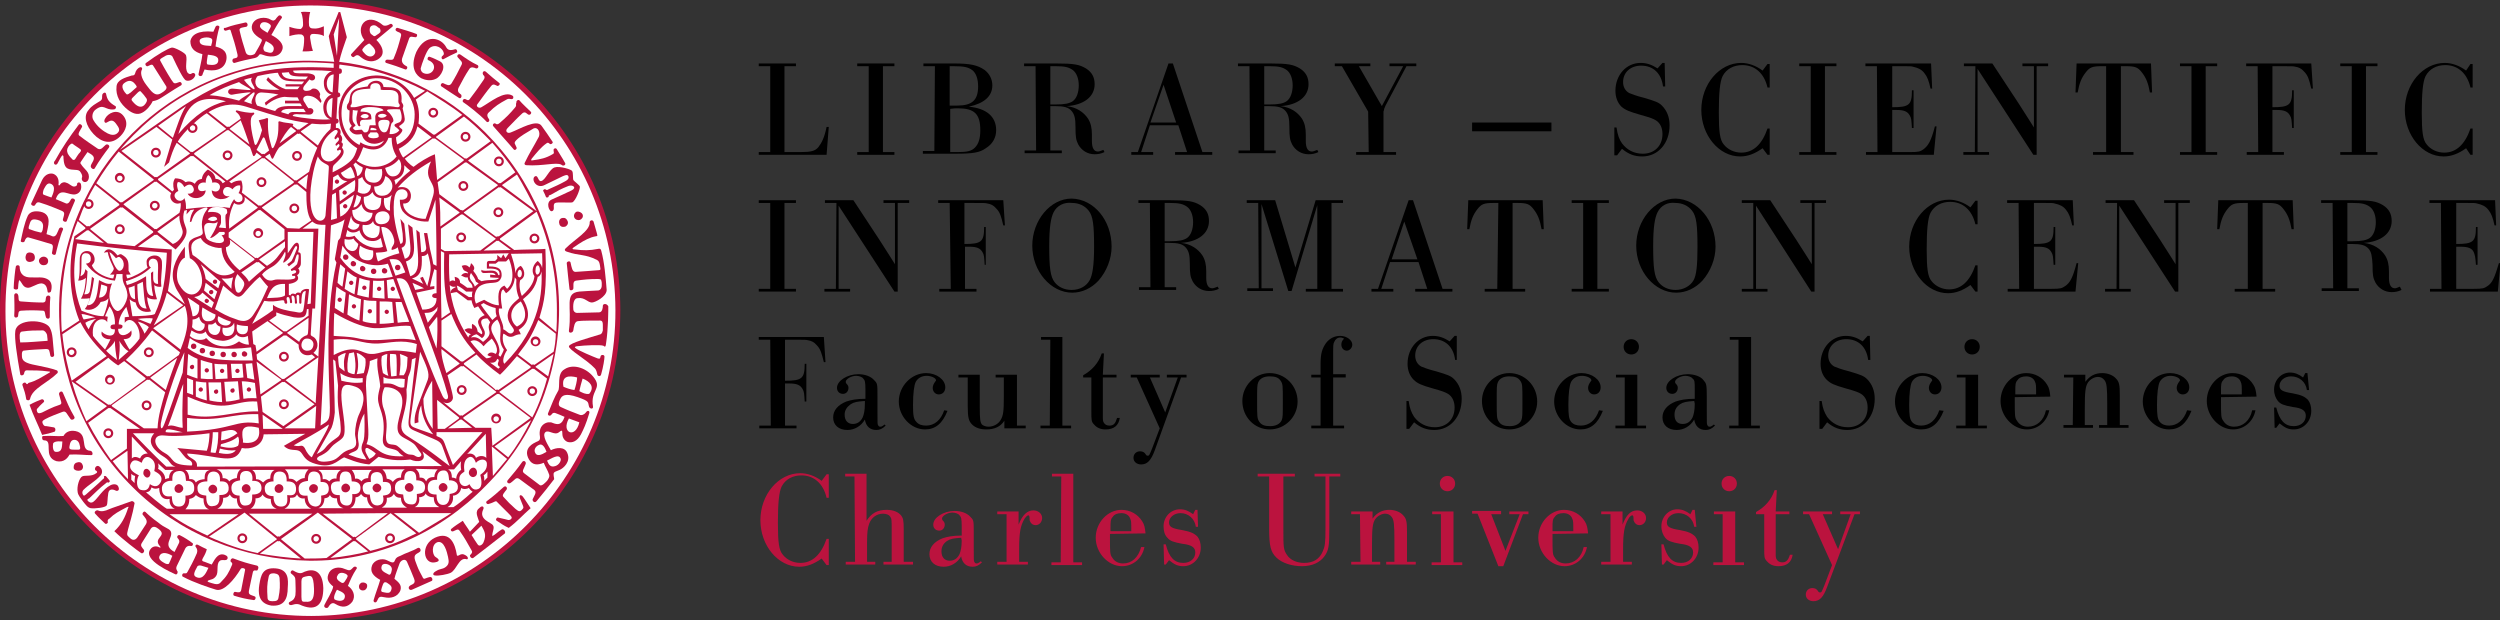 <?xml version="1.0" encoding="utf-8"?>
<!-- Generator: Adobe Illustrator 22.1.0, SVG Export Plug-In . SVG Version: 6.00 Build 0)  -->
<svg version="1.1" id="Vrstva_1" xmlns="http://www.w3.org/2000/svg" xmlns:xlink="http://www.w3.org/1999/xlink" x="0px" y="0px"
	 viewBox="0 0 457 113.4" style="enable-background:new 0 0 457 113.4;" xml:space="preserve">
<rect x="0" y="0" width="457" height="113.4" fill="#333333" stroke="none"/>
<style type="text/css">
	.st0{fill:#BB133E;}
	.st1{fill:#FFFFFF;}
</style>
<g>
	<g>
		<g>
			<g>
				<path d="M140.8,12.1h-2.1v-0.5h6.8v0.5h-2.1v15.7h2.9c2,0,2.7-0.2,3.3-0.9c0.6-0.8,1.1-1.7,1.5-3.7h0.4l-0.4,5.1h-12.4v-0.5h2.1
					V12.1z"/>
				<path d="M158.8,12.1h-2.1v-0.5h6.8v0.5h-2.1v15.7h2.1v0.5h-6.8v-0.5h2.1V12.1z"/>
				<path d="M170.9,12.1h-2.1v-0.5h5.5c3.1,0,4.4,0.3,5.7,1.2c0.9,0.7,1.4,1.7,1.4,2.8c0,2-1.5,3.3-4.3,3.9c3.2,0.3,5,1.8,5,4.3
					c0,1.3-0.6,2.5-1.9,3.3c-1.1,0.8-2.4,1-5.5,1h-6v-0.5h2.1L170.9,12.1L170.9,12.1z M173.6,19.3c0.8,0,1,0,1.4,0
					c2.7,0,3.8-1,3.8-3.5c0-1.4-0.4-2.5-1.1-3c-0.7-0.5-1.4-0.7-3.4-0.7h-0.7L173.6,19.3L173.6,19.3z M175.1,27.8
					c1.7,0,2.5-0.2,3.1-0.8c0.7-0.7,1-1.7,1-3.2c0-3-1.1-4-4.1-4c-0.4,0-0.8,0-1.4,0.1v7.9C173.6,27.8,175.1,27.8,175.1,27.8z"/>
				<path d="M189.3,12.1h-2.1v-0.5h5.8c3.4,0,4.3,0.2,5.5,0.9c1.1,0.7,1.6,1.6,1.6,2.9c0,2.3-2,3.8-5.1,4c1.8,0.2,3.1,1.1,3.9,2.3
					c0.5,0.8,0.7,1.7,0.7,2.9v0.5v0.7c0,1.3,0.4,1.9,1.1,1.9c0.2,0,0.5-0.1,1-0.3l0.2,0.4c-0.6,0.3-1.2,0.4-1.8,0.4
					c-1.3,0-2.4-0.7-3-1.8c-0.4-0.8-0.5-1.3-0.5-3.2c0-1.6-0.2-2.3-0.7-2.9c-0.6-0.7-1.4-0.9-3.1-0.9H192v8.1h2.1v0.5h-6.8v-0.5h2.1
					L189.3,12.1L189.3,12.1z M192.9,19.1c1.8,0,2.6-0.2,3.2-0.6c0.7-0.5,1.1-1.6,1.1-2.9c0-1.2-0.4-2.3-1.1-2.8
					c-0.7-0.5-1.4-0.7-3.1-0.7h-1v7H192.9z"/>
				<path d="M210.2,22.9l-1.6,4.9h2.2v0.5h-4v-0.5h1.2l5.6-16.2h0.8l5.4,16.2h1.8v0.5h-6.8v-0.5h2.2l-1.6-4.9H210.2z M212.7,15.5
					l-2.4,6.9h4.7L212.7,15.5z"/>
				<path d="M228.4,12.1h-2.1v-0.5h5.8c3.4,0,4.3,0.2,5.5,0.9c1.1,0.7,1.6,1.6,1.6,2.9c0,2.3-2,3.8-5.1,4c1.8,0.2,3.1,1.1,3.9,2.3
					c0.5,0.8,0.7,1.7,0.7,2.9v0.5v0.7c0,1.3,0.4,1.9,1.1,1.9c0.2,0,0.5-0.1,1-0.3l0.2,0.4c-0.6,0.3-1.2,0.4-1.8,0.4
					c-1.3,0-2.4-0.7-3-1.8c-0.4-0.8-0.5-1.3-0.5-3.2c0-1.6-0.2-2.3-0.7-2.9c-0.6-0.7-1.4-0.9-3.1-0.9h-0.8v8.1h2.1v0.5h-6.8v-0.5
					h2.1L228.4,12.1L228.4,12.1z M232,19.1c1.8,0,2.6-0.2,3.2-0.6c0.7-0.5,1.1-1.6,1.1-2.9c0-1.2-0.4-2.3-1.1-2.8
					c-0.7-0.5-1.4-0.7-3.1-0.7h-1v7H232z"/>
				<path d="M250.1,20.4l-4.8-8.3H244v-0.5h6.5v0.5h-2.1l3.8,6.6c0.2,0.3,0.3,0.5,0.4,0.7l3.9-7.3h-2.5v-0.5h4.9v0.5h-1.8l-3.5,6.6
					c-0.2,0.4-0.4,0.7-0.4,0.8c-0.1,0.2-0.2,0.4-0.2,0.6l-0.1,0.3v7.4h2.3v0.5h-7.3v-0.5h2.3L250.1,20.4L250.1,20.4z"/>
			</g>
			<g>
				<path d="M283.6,22.4v1.6h-14.5v-1.6H283.6z"/>
			</g>
			<g>
				<path d="M304.4,15.8h-0.4c-0.3-2.4-1.8-3.8-4-3.8c-1.9,0-3.3,1.2-3.3,3c0,0.9,0.4,1.6,1.1,2c0.5,0.2,1.2,0.5,2.8,0.9
					c2,0.6,2.6,0.8,3.2,1.4c0.9,0.9,1.4,2.1,1.4,3.6c0,3.3-2.1,5.7-5,5.7c-1.4,0-2.5-0.4-3.7-1.4l-0.9,1.2h-0.5v-5.1h0.4
					c0.2,1.4,0.5,2.2,1,2.9c0.9,1.2,2.2,1.9,3.8,1.9c2.1,0,3.6-1.4,3.6-3.6c0-1.1-0.4-2-1.2-2.5c-0.5-0.3-1-0.5-2.8-1
					c-2.1-0.6-2.8-0.9-3.5-1.5c-0.7-0.7-1.1-1.7-1.1-2.9c0-2.9,2-5.1,4.6-5.1c1.1,0,2,0.3,3.1,1l0.9-1h0.4L304.4,15.8L304.4,15.8z"
					/>
				<path d="M323.5,28.3h-0.4l-0.9-1.2c-1.4,1-2.7,1.5-4.1,1.5c-3.9,0-7.1-3.9-7.1-8.5c0-4.7,3.3-8.6,7.3-8.6c1.3,0,2.7,0.5,3.9,1.4
					l0.9-1.2h0.4V16h-0.4c-0.6-2.6-2.3-4.1-4.6-4.1c-1.6,0-2.9,0.7-3.6,2c-0.5,1-0.7,3.1-0.7,6.7c0,3.5,0.2,5,0.9,5.8
					c0.7,0.9,1.9,1.5,3.2,1.5c2.2,0,3.8-1.5,4.8-4.4h0.4L323.5,28.3L323.5,28.3z"/>
				<path d="M331,12.1h-2.1v-0.5h6.8v0.5h-2.1v15.7h2.1v0.5h-6.8v-0.5h2.1V12.1z"/>
				<path d="M343.1,12.1h-2.1v-0.5h12l0.2,4.6h-0.3c-0.3-1.4-0.6-2.2-1.1-2.8c-0.5-0.7-1.2-1-2.1-1.2c-0.3-0.1-0.6-0.1-1.9-0.1h-1.9
					v7.5c3.1,0,3.6-0.4,3.6-3.1h0.3v6.9h-0.3c-0.1-1.5-0.1-1.8-0.4-2.3c-0.4-0.7-1-1-2.4-1h-0.8v7.7h3.2c1.7,0,1.9-0.1,2.5-0.5
					c0.9-0.7,1.4-1.5,2.1-4.2h0.3l-0.5,5.2h-12.4v-0.5h2.1L343.1,12.1L343.1,12.1z"/>
				<path d="M361.1,12.1h-2.1v-0.5h5.2l4.8,7.3c1.9,3,2,3.1,2.8,4.4V12.1h-2.1v-0.5h4.7v0.5h-2.1v16.2h-0.6l-10.2-15.7v15.2h2.1v0.5
					h-4.7v-0.5h2.1L361.1,12.1L361.1,12.1z"/>
				<path d="M385.1,12.1h-0.9c-1.7,0-2.2,0.2-2.9,1.1c-0.8,1-1.2,2-1.5,3.7h-0.4l0.2-5.3h13.6l0.2,5.3h-0.4
					c-0.3-1.7-0.7-2.7-1.5-3.7c-0.7-0.9-1.2-1.1-2.9-1.1h-0.9v15.7h2.3v0.5h-7.4v-0.5h2.4V12.1z"/>
				<path d="M400.6,12.1h-2.1v-0.5h6.8v0.5h-2.1v15.7h2.1v0.5h-6.8v-0.5h2.1V12.1z"/>
				<path d="M412.7,12.1h-2.1v-0.5h11.9l0.3,4.6h-0.3c-0.4-1.7-0.6-2.4-1.3-3.1c-0.5-0.6-1-0.8-1.6-0.9c-0.4-0.1-0.5-0.1-2.7-0.1
					h-1.5v7.5c3.1,0,3.6-0.4,3.6-3.1h0.3v6.9H419c-0.1-1.5-0.1-1.8-0.4-2.3c-0.4-0.7-1-1-2.4-1h-0.8v7.7h2.1v0.5h-6.8v-0.5h2.1
					L412.7,12.1L412.7,12.1z"/>
				<path d="M429.9,12.1h-2.1v-0.5h6.8v0.5h-2.1v15.7h2.1v0.5h-6.8v-0.5h2.1V12.1z"/>
				<path d="M452,28.3h-0.4l-0.8-1.2c-1.4,1-2.7,1.5-4.1,1.5c-3.9,0-7.1-3.9-7.1-8.5c0-4.7,3.3-8.6,7.3-8.6c1.3,0,2.7,0.5,3.9,1.4
					l0.8-1.2h0.4V16h-0.4c-0.6-2.6-2.3-4.1-4.6-4.1c-1.6,0-2.9,0.7-3.6,2c-0.5,1-0.7,3.1-0.7,6.7c0,3.5,0.2,5,0.9,5.8
					c0.7,0.9,1.9,1.5,3.2,1.5c2.2,0,3.8-1.5,4.8-4.4h0.4L452,28.3L452,28.3z"/>
			</g>
			<g>
				<path d="M140.8,37.1h-2.1v-0.5h6.8v0.5h-2.1v15.7h2.1v0.5h-6.8v-0.5h2.1V37.1z"/>
				<path d="M152.9,37.1h-2.1v-0.5h5.2l4.8,7.3c1.9,3,2,3.1,2.8,4.4V37.1h-2.1v-0.5h4.7v0.5h-2.1v16.2h-0.6l-10.2-15.7v15.2h2.1v0.5
					h-4.7v-0.5h2.1L152.9,37.1L152.9,37.1z"/>
				<path d="M173.6,37.1h-2.1v-0.5h11.9l0.3,4.6h-0.3c-0.4-1.7-0.6-2.4-1.3-3.1c-0.5-0.6-1-0.8-1.6-0.9c-0.4-0.1-0.5-0.1-2.7-0.1
					h-1.5v7.5c3.1,0,3.6-0.4,3.6-3.1h0.3v6.9H180c-0.1-1.5-0.1-1.8-0.4-2.3c-0.4-0.7-1-1-2.4-1h-0.8v7.7h2.1v0.5h-6.8v-0.5h2.1
					L173.6,37.1L173.6,37.1z"/>
				<path d="M203.2,45.1c0,2.2-0.9,4.5-2.4,6.2c-1.3,1.4-3,2.2-4.8,2.2c-3.9,0-7.3-3.9-7.3-8.6c0-4.6,3.3-8.6,7.2-8.6
					C200,36.4,203.2,40.3,203.2,45.1z M192.6,38.8c-0.5,1-0.8,2.7-0.8,6.2c0,3.9,0.2,5.6,1,6.6c0.7,0.9,1.8,1.4,3.1,1.4
					c1.5,0,2.7-0.7,3.3-1.8c0.5-0.9,0.8-2.7,0.8-6c0-4.1-0.2-5.7-1-6.7c-0.7-0.9-1.8-1.4-3-1.4C194.5,36.9,193.2,37.6,192.6,38.8z"
					/>
				<path d="M210.2,37.1h-2.1v-0.5h5.8c3.4,0,4.3,0.2,5.5,0.9c1.1,0.7,1.6,1.6,1.6,2.9c0,2.3-2,3.8-5.1,4c1.8,0.2,3.1,1.1,3.9,2.3
					c0.5,0.8,0.7,1.7,0.7,2.9v0.5v0.7c0,1.3,0.4,1.9,1.1,1.9c0.2,0,0.5-0.1,1-0.3l0.2,0.4c-0.6,0.3-1.2,0.4-1.8,0.4
					c-1.3,0-2.4-0.7-3-1.8c-0.4-0.8-0.5-1.3-0.5-3.2c0-1.6-0.2-2.3-0.7-2.9c-0.6-0.7-1.4-0.9-3.1-0.9h-0.8v8.1h2.1v0.5h-6.8v-0.5
					h2.1L210.2,37.1L210.2,37.1z M213.8,44.1c1.8,0,2.6-0.2,3.2-0.6c0.7-0.5,1.1-1.6,1.1-2.9c0-1.2-0.4-2.3-1.1-2.8
					c-0.7-0.5-1.4-0.7-3.1-0.7h-1v7H213.8z"/>
				<path d="M230,37.1h-2.1v-0.5h5.2l3.7,12.3l3.7-12.3h5v0.5h-2.1v15.7h2.1v0.5h-6.8v-0.5h2.1V37.5l-4.7,15.7h-0.6l-4.9-15.9v15.4
					h2.1v0.5h-4.7v-0.5h2.1L230,37.1L230,37.1z"/>
				<path d="M254.1,47.9l-1.6,4.9h2.2v0.5h-4v-0.5h1.2l5.6-16.2h0.8l5.4,16.2h1.8v0.5h-6.8v-0.5h2.2l-1.6-4.9
					C259.2,47.9,254.1,47.9,254.1,47.9z M256.7,40.5l-2.3,6.9h4.7L256.7,40.5z"/>
				<path d="M273.9,37.1h-0.9c-1.7,0-2.2,0.2-2.9,1.1c-0.8,1-1.2,2-1.5,3.7h-0.4l0.2-5.3h13.6l0.2,5.3h-0.4
					c-0.3-1.7-0.7-2.7-1.5-3.7c-0.7-0.9-1.2-1.1-2.9-1.1h-0.9v15.7h2.3v0.5h-7.4v-0.5h2.3L273.9,37.1L273.9,37.1z"/>
				<path d="M289.4,37.1h-2.1v-0.5h6.8v0.5h-2.1v15.7h2.1v0.5h-6.8v-0.5h2.1V37.1z"/>
				<path d="M313.6,45.1c0,2.2-0.9,4.5-2.4,6.2c-1.3,1.4-3,2.2-4.8,2.2c-3.9,0-7.3-3.9-7.3-8.6c0-4.6,3.3-8.6,7.2-8.6
					C310.3,36.4,313.6,40.3,313.6,45.1z M303,38.8c-0.5,1-0.8,2.7-0.8,6.2c0,3.9,0.2,5.6,1,6.6c0.7,0.9,1.8,1.4,3.1,1.4
					c1.4,0,2.7-0.7,3.3-1.8c0.5-0.9,0.7-2.7,0.7-6c0-4.1-0.2-5.7-1-6.7c-0.7-0.9-1.8-1.4-3-1.4C304.8,36.9,303.6,37.6,303,38.8z"/>
				<path d="M320.5,37.1h-2.1v-0.5h5.2l4.8,7.3c1.9,3,2,3.1,2.8,4.4V37.1h-2.1v-0.5h4.7v0.5h-2.1v16.2h-0.6L321,37.6v15.2h2.1v0.5
					h-4.7v-0.5h2.1L320.5,37.1L320.5,37.1z"/>
				<path d="M361.5,53.3h-0.4l-0.9-1.2c-1.4,1-2.7,1.5-4.1,1.5c-3.9,0-7.1-3.9-7.1-8.5c0-4.7,3.3-8.6,7.3-8.6c1.3,0,2.7,0.5,3.9,1.4
					l0.9-1.2h0.4V41h-0.4c-0.6-2.6-2.3-4.1-4.6-4.1c-1.6,0-2.9,0.7-3.6,2c-0.5,1-0.7,3.1-0.7,6.7c0,3.5,0.2,5,0.9,5.8
					c0.7,0.9,1.9,1.5,3.2,1.5c2.2,0,3.8-1.5,4.8-4.4h0.4L361.5,53.3L361.5,53.3z"/>
				<path d="M369,37.1h-2.1v-0.5h12l0.2,4.6h-0.3c-0.3-1.4-0.6-2.2-1.1-2.8c-0.5-0.7-1.2-1-2.1-1.2c-0.3-0.1-0.6-0.1-1.9-0.1h-1.9
					v7.5c3.1,0,3.6-0.4,3.6-3.1h0.3v6.9h-0.3c-0.1-1.5-0.1-1.8-0.4-2.3c-0.4-0.7-1-1-2.4-1h-0.8v7.7h3.2c1.7,0,1.9-0.1,2.5-0.5
					c0.9-0.6,1.4-1.5,2.1-4.2h0.3l-0.5,5.2h-12.4v-0.5h2.1L369,37.1L369,37.1z"/>
				<path d="M387,37.1h-2.1v-0.5h5.2l4.8,7.3c1.9,3,2,3.1,2.8,4.4V37.1h-2.1v-0.5h4.7v0.5h-2.1v16.2h-0.6l-10.2-15.7v15.2h2.1v0.5
					h-4.7v-0.5h2.1L387,37.1L387,37.1z"/>
				<path d="M411,37.1h-0.9c-1.7,0-2.2,0.2-2.9,1.1c-0.8,1-1.2,2-1.5,3.7h-0.4l0.2-5.3h13.6l0.2,5.3h-0.4c-0.3-1.7-0.7-2.7-1.5-3.7
					c-0.7-0.9-1.2-1.1-2.9-1.1h-0.9v15.7h2.3v0.5h-7.4v-0.5h2.4V37.1z"/>
				<path d="M426.4,37.1h-2.1v-0.5h5.8c3.4,0,4.3,0.2,5.5,0.9c1.1,0.7,1.6,1.6,1.6,2.9c0,2.3-2,3.8-5.1,4c1.8,0.2,3.1,1.1,3.9,2.3
					c0.5,0.8,0.7,1.7,0.7,2.9v0.5v0.7c0,1.3,0.4,1.9,1.1,1.9c0.2,0,0.4-0.1,0.9-0.3L439,53c-0.6,0.3-1.2,0.4-1.8,0.4
					c-1.3,0-2.4-0.7-3-1.8c-0.4-0.8-0.5-1.3-0.5-3.2c-0.1-1.6-0.2-2.3-0.7-2.9c-0.6-0.7-1.4-0.9-3.1-0.9h-0.8v8.1h2.1v0.5h-6.8v-0.5
					h2.1L426.4,37.1L426.4,37.1z M430,44.1c1.8,0,2.6-0.2,3.2-0.6c0.7-0.5,1.1-1.6,1.1-2.9c0-1.2-0.4-2.3-1.1-2.8
					c-0.7-0.5-1.4-0.7-3.1-0.7h-1v7H430z"/>
				<path d="M446.2,37.1h-2.1v-0.5h12l0.2,4.6H456c-0.3-1.4-0.6-2.2-1.1-2.8c-0.5-0.7-1.2-1-2.1-1.2c-0.3-0.1-0.6-0.1-1.9-0.1h-1.9
					v7.5c3.1,0,3.6-0.4,3.6-3.1h0.3v6.9h-0.3c-0.1-1.5-0.2-1.8-0.4-2.3c-0.3-0.7-1-1-2.4-1h-0.8v7.7h3.2c1.7,0,1.9-0.1,2.5-0.5
					c0.9-0.6,1.3-1.5,2.1-4.2h0.3l-0.5,5.2h-12.4v-0.5h2.1L446.2,37.1L446.2,37.1z"/>
			</g>
			<g>
				<path d="M140.8,62.1h-2.1v-0.5h11.9l0.3,4.6h-0.3c-0.4-1.6-0.6-2.4-1.3-3.1c-0.5-0.6-1-0.8-1.6-0.9c-0.4-0.1-0.5-0.1-2.7-0.1
					h-1.5v7.5c3.1,0,3.6-0.4,3.6-3.1h0.3v6.9h-0.3c-0.1-1.5-0.1-1.8-0.4-2.3c-0.4-0.7-1-1-2.4-1h-0.8v7.7h2.1v0.5h-6.8v-0.5h2.1
					L140.8,62.1L140.8,62.1z"/>
				<path d="M161.9,77.8c-0.6,0.6-1.1,0.8-1.7,0.8c-1.2,0-1.9-0.7-2.1-1.9c-0.7,1.2-1.9,1.9-3.2,1.9c-1.6,0-2.6-0.9-2.6-2.3
					c0-1.3,0.9-2.3,2.4-2.9c0.9-0.3,1.9-0.5,3.5-0.5v-1.7c0-1.4-0.1-1.7-0.4-2c-0.2-0.3-0.8-0.5-1.3-0.5c-0.9,0-1.9,0.6-1.9,1.1
					c0,0.1,0,0.1,0.1,0.3c0.3,0.3,0.4,0.5,0.4,0.8c0,0.6-0.4,1.1-1,1.1c-0.6,0-1.1-0.4-1.1-1.1c0-1.3,1.9-2.5,3.9-2.5
					c1.2,0,2.3,0.4,2.9,1.1c0.6,0.6,0.6,0.7,0.6,2.9v2.7c0,2.4,0,2.4,0.1,2.6c0.1,0.2,0.2,0.3,0.4,0.3s0.3,0,0.8-0.4L161.9,77.8z
					 M158.1,73.3c-1.4,0.1-2,0.2-2.6,0.6c-0.7,0.5-1.1,1.1-1.1,1.9c0,1.1,0.6,1.7,1.5,1.7c0.8,0,1.4-0.4,1.8-1.2
					c0.2-0.5,0.4-1.2,0.4-2.5L158.1,73.3L158.1,73.3z"/>
				<path d="M173.2,75.1c-0.9,2.3-2.2,3.4-4.1,3.4c-2.6,0-4.8-2.4-4.8-5.1c0-2.8,2.3-5.2,5-5.2c1.9,0,3.5,1.2,3.5,2.6
					c0,0.8-0.5,1.3-1.2,1.3c-0.6,0-1.1-0.5-1.1-1.2c0-0.4,0.2-0.8,0.5-1.2c0.1-0.1,0.1-0.1,0.1-0.2c0-0.4-0.9-0.8-1.7-0.8
					c-0.9,0-1.6,0.4-2,1.1c-0.3,0.6-0.5,2.1-0.5,4.2c0,1.9,0.1,2.6,0.6,3.1c0.4,0.5,1,0.7,1.8,0.7c1.5,0,2.7-1,3.3-2.8L173.2,75.1
					L173.2,75.1z"/>
				<path d="M185.9,77.8h1.6v0.5h-3.9v-1.4c-0.7,1.1-1.8,1.6-3.3,1.6c-1.1,0-2-0.3-2.6-0.9c-0.6-0.6-0.8-1.2-0.8-3.4V69h-1.7v-0.5
					h3.9v5.8c0,2.5,0.1,2.9,0.4,3.3c0.2,0.2,0.7,0.4,1.2,0.4c0.9,0,1.8-0.5,2.2-1.2c0.5-0.8,0.6-1.6,0.6-4.3V69H182v-0.5h3.9
					L185.9,77.8L185.9,77.8z"/>
				<path d="M192,62.1h-1.7v-0.5h3.9v16.2h1.6v0.5h-5.6v-0.5h1.7L192,62.1L192,62.1z"/>
				<path d="M201.6,68.5h2.5V69h-2.5v7.1c0,0.7,0,0.9,0.2,1.2c0.2,0.3,0.5,0.5,1,0.5c0.8,0,1.1-0.4,1.4-1.4h0.5
					c-0.2,1.4-1.1,2.1-2.6,2.1c-0.9,0-1.6-0.3-2.1-0.9c-0.5-0.5-0.5-0.8-0.5-2.4V69h-1.5v-0.4c1.6-0.9,2.8-2.2,3.4-4h0.4L201.6,68.5
					L201.6,68.5z"/>
				<path d="M211.1,82.3c-0.7,1.9-1.4,2.6-2.5,2.6c-0.8,0-1.4-0.5-1.4-1.2c0-0.7,0.5-1.2,1.2-1.2c0.5,0,0.8,0.2,1,0.5
					c0.1,0.2,0.2,0.3,0.4,0.3c0.3,0,0.3-0.1,0.8-1.3l1.4-3.7l-4.2-9.3h-1.1v-0.5h5.3V69h-1.8l2.8,6.4l2.3-6.4h-2v-0.5h3.6V69h-1
					L211.1,82.3z"/>
				<path d="M237.2,73.4c0,2.8-2.3,5.1-5.1,5.1c-2.8,0-5-2.3-5-5.2c0-2.8,2.3-5.1,5-5.1C234.9,68.2,237.2,70.5,237.2,73.4z
					 M230,69.9c-0.2,0.5-0.2,0.9-0.2,3.4c0,2.9,0,3.2,0.4,3.8c0.4,0.6,1,0.8,2,0.8c1,0,1.8-0.4,2.1-1.1c0.2-0.5,0.2-0.9,0.2-3.4
					c0-3,0-3.2-0.4-3.8c-0.4-0.6-1-0.8-2-0.8C231,68.8,230.3,69.2,230,69.9z"/>
				<path d="M243.7,77.8h2v0.5h-6v-0.5h1.7V69h-1.7v-0.5h1.7v-2c0-1.9,0.3-2.8,1-3.8c0.7-0.9,1.6-1.3,2.6-1.3c1.2,0,2.2,0.8,2.2,1.6
					c0,0.6-0.5,1.1-1,1.1c-0.6,0-1-0.5-1-1.1c0-0.4,0.1-0.7,0.5-1.1c-0.2-0.1-0.4-0.2-0.7-0.2c-0.5,0-0.9,0.3-1.1,0.8
					c-0.2,0.4-0.2,0.5-0.2,2.5v3.4h2.3V69h-2.3L243.7,77.8L243.7,77.8z"/>
				<path d="M266.3,65.8H266c-0.3-2.4-1.8-3.8-4-3.8c-1.9,0-3.3,1.2-3.3,3c0,0.9,0.4,1.6,1.1,2c0.5,0.2,1.2,0.5,2.8,0.9
					c2,0.6,2.6,0.8,3.2,1.4c0.9,0.9,1.4,2.1,1.4,3.6c0,3.3-2.1,5.7-5,5.7c-1.4,0-2.5-0.4-3.7-1.4l-0.9,1.2h-0.5v-5.1h0.4
					c0.2,1.4,0.5,2.1,1,2.9c0.9,1.2,2.2,1.9,3.8,1.9c2.1,0,3.6-1.4,3.6-3.6c0-1.1-0.4-2-1.2-2.5c-0.5-0.3-1-0.5-2.8-1
					c-2.1-0.6-2.8-0.9-3.5-1.6c-0.7-0.7-1.1-1.7-1.1-2.9c0-2.9,2-5.1,4.6-5.1c1.1,0,2,0.3,3.1,1l0.9-1h0.4L266.3,65.8L266.3,65.8z"
					/>
				<path d="M281,73.4c0,2.8-2.3,5.1-5.1,5.1c-2.8,0-5-2.3-5-5.2c0-2.8,2.3-5.1,5-5.1C278.7,68.2,281,70.5,281,73.4z M273.8,69.9
					c-0.2,0.5-0.2,0.9-0.2,3.4c0,2.9,0,3.2,0.4,3.8c0.4,0.6,1,0.8,2,0.8c1,0,1.8-0.4,2.1-1.1c0.2-0.5,0.2-0.9,0.2-3.4
					c0-3,0-3.2-0.4-3.8c-0.4-0.6-1-0.8-2-0.8C274.8,68.8,274.1,69.2,273.8,69.9z"/>
				<path d="M293,75.1c-0.9,2.3-2.2,3.4-4.1,3.4c-2.6,0-4.8-2.4-4.8-5.1c0-2.8,2.3-5.2,5-5.2c1.9,0,3.5,1.2,3.5,2.6
					c0,0.8-0.5,1.3-1.2,1.3c-0.6,0-1.1-0.5-1.1-1.2c0-0.4,0.2-0.8,0.5-1.2c0.1-0.1,0.1-0.1,0.1-0.2c0-0.4-0.9-0.8-1.7-0.8
					c-0.9,0-1.6,0.4-2,1.1c-0.3,0.6-0.5,2.1-0.5,4.2c0,1.9,0.1,2.6,0.5,3.1c0.4,0.5,1,0.7,1.8,0.7c1.5,0,2.7-1,3.3-2.8L293,75.1
					L293,75.1z"/>
				<path d="M297.1,69h-1.7v-0.5h3.9v9.3h1.6v0.5h-5.6v-0.5h1.7V69z M299.6,63.4c0,0.8-0.6,1.4-1.4,1.4s-1.4-0.6-1.4-1.4
					s0.6-1.4,1.4-1.4S299.6,62.6,299.6,63.4z"/>
				<path d="M313.5,77.8c-0.6,0.6-1.1,0.8-1.7,0.8c-1.2,0-1.9-0.7-2.1-1.9c-0.7,1.2-1.9,1.9-3.2,1.9c-1.6,0-2.6-0.9-2.6-2.3
					c0-1.3,0.9-2.3,2.4-2.9c0.9-0.3,1.9-0.5,3.5-0.5v-1.7c0-1.4,0-1.7-0.4-2c-0.2-0.3-0.8-0.5-1.3-0.5c-0.9,0-1.9,0.6-1.9,1.1
					c0,0.1,0,0.1,0.1,0.3c0.3,0.3,0.4,0.5,0.4,0.8c0,0.6-0.4,1.1-1,1.1c-0.6,0-1.1-0.4-1.1-1.1c0-1.3,1.9-2.5,3.9-2.5
					c1.2,0,2.4,0.4,2.9,1.1c0.5,0.6,0.6,0.7,0.6,2.9v2.7c0,2.4,0,2.4,0.1,2.6c0.1,0.2,0.2,0.3,0.4,0.3s0.3,0,0.8-0.4L313.5,77.8z
					 M309.7,73.3c-1.4,0.1-2,0.2-2.6,0.6c-0.7,0.5-1,1.1-1,1.9c0,1.1,0.5,1.7,1.5,1.7c0.8,0,1.4-0.4,1.8-1.2
					c0.2-0.5,0.4-1.2,0.4-2.5L309.7,73.3L309.7,73.3z"/>
				<path d="M317.9,62.1h-1.7v-0.5h3.9v16.2h1.6v0.5h-5.6v-0.5h1.7V62.1z"/>
				<path d="M341.9,65.8h-0.4c-0.3-2.4-1.8-3.8-4-3.8c-1.9,0-3.3,1.2-3.3,3c0,0.9,0.4,1.6,1.1,2c0.5,0.2,1.2,0.5,2.8,0.9
					c2,0.6,2.6,0.8,3.2,1.4c0.9,0.9,1.4,2.1,1.4,3.6c0,3.3-2.1,5.7-5,5.7c-1.4,0-2.5-0.4-3.7-1.4l-0.9,1.2h-0.5v-5.1h0.4
					c0.2,1.4,0.5,2.1,1,2.9c0.9,1.2,2.2,1.9,3.8,1.9c2.1,0,3.6-1.4,3.6-3.6c0-1.1-0.4-2-1.2-2.5c-0.5-0.3-1-0.5-2.8-1
					c-2.1-0.6-2.8-0.9-3.5-1.6c-0.7-0.7-1.1-1.7-1.1-2.9c0-2.9,2-5.1,4.6-5.1c1.1,0,2,0.3,3.1,1l0.9-1h0.4L341.9,65.8L341.9,65.8z"
					/>
				<path d="M355.3,75.1c-0.9,2.3-2.2,3.4-4.1,3.4c-2.6,0-4.8-2.4-4.8-5.1c0-2.8,2.3-5.2,5-5.2c1.9,0,3.5,1.2,3.5,2.6
					c0,0.8-0.5,1.3-1.2,1.3c-0.6,0-1.1-0.5-1.1-1.2c0-0.4,0.2-0.8,0.5-1.2c0.1-0.1,0.1-0.1,0.1-0.2c0-0.4-0.9-0.8-1.7-0.8
					c-0.9,0-1.6,0.4-2,1.1c-0.3,0.6-0.5,2.1-0.5,4.2c0,1.9,0.1,2.6,0.5,3.1c0.4,0.5,1,0.7,1.7,0.7c1.5,0,2.7-1,3.3-2.8L355.3,75.1
					L355.3,75.1z"/>
				<path d="M359.4,69h-1.7v-0.5h3.9v9.3h1.6v0.5h-5.6v-0.5h1.7V69z M361.9,63.4c0,0.8-0.6,1.4-1.4,1.4s-1.4-0.6-1.4-1.4
					s0.6-1.4,1.4-1.4S361.9,62.6,361.9,63.4z"/>
				<path d="M368.3,72.6v0.7c0,2.6,0,3.1,0.4,3.6c0.4,0.7,1.1,1.1,2,1.1c1.6,0,2.9-1.1,3.3-3h0.6c-0.4,2.1-2.1,3.5-4.1,3.5
					c-2.5,0-4.8-2.4-4.8-5.2s2.2-5.1,4.7-5.1c1.6,0,3,0.8,3.8,2.1c0.4,0.6,0.5,1.2,0.6,2.2L368.3,72.6L368.3,72.6z M372.2,72.1
					c0-1.6,0-1.9-0.2-2.3c-0.2-0.6-0.8-1-1.6-1c-0.7,0-1.3,0.2-1.6,0.7c-0.4,0.4-0.4,0.9-0.4,2v0.6L372.2,72.1L372.2,72.1z"/>
				<path d="M379,69h-1.7v-0.5h3.9v1.3c0.8-1.1,1.8-1.6,3.1-1.6c1,0,2,0.4,2.5,1c0.6,0.6,0.7,1.2,0.7,3v5.5h1.6v0.5h-5.4v-0.5h1.5
					v-3.8c0-3.1-0.1-3.9-0.5-4.4c-0.3-0.4-0.7-0.6-1.2-0.6c-0.6,0-1.4,0.4-1.8,1c-0.5,0.7-0.6,1.8-0.6,4.8v3h1.5v0.5h-5.4v-0.5h1.7
					L379,69L379,69z"/>
				<path d="M400.6,75.1c-0.9,2.3-2.2,3.4-4.1,3.4c-2.6,0-4.8-2.4-4.8-5.1c0-2.8,2.3-5.2,5-5.2c1.9,0,3.5,1.2,3.5,2.6
					c0,0.8-0.5,1.3-1.2,1.3c-0.6,0-1.1-0.5-1.1-1.2c0-0.4,0.2-0.8,0.5-1.2c0.1-0.1,0.1-0.1,0.1-0.2c0-0.4-0.9-0.8-1.7-0.8
					c-0.9,0-1.6,0.4-2,1.1c-0.3,0.6-0.5,2.1-0.5,4.2c0,1.9,0.1,2.6,0.5,3.1c0.4,0.5,1,0.7,1.7,0.7c1.5,0,2.7-1,3.3-2.8L400.6,75.1
					L400.6,75.1z"/>
				<path d="M406,72.6v0.7c0,2.6,0,3.1,0.4,3.6c0.4,0.7,1.1,1.1,2,1.1c1.6,0,2.9-1.1,3.3-3h0.6c-0.4,2.1-2.1,3.5-4.1,3.5
					c-2.5,0-4.8-2.4-4.8-5.2s2.2-5.1,4.7-5.1c1.6,0,3,0.8,3.8,2.1c0.4,0.6,0.5,1.2,0.6,2.2L406,72.6L406,72.6z M409.8,72.1
					c0-1.6,0-1.9-0.2-2.3c-0.2-0.6-0.8-1-1.6-1c-0.7,0-1.3,0.2-1.6,0.7c-0.4,0.4-0.4,0.9-0.4,2v0.6L409.8,72.1L409.8,72.1z"/>
				<path d="M422.1,71.3h-0.4c-0.2-1.5-1.4-2.5-2.9-2.5c-1.2,0-2.1,0.8-2.1,1.7c0,0.8,0.5,1.1,2.4,1.4c1.6,0.3,2.2,0.6,2.8,1.2
					c0.4,0.5,0.6,1.2,0.6,2c0,1.9-1.4,3.4-3.2,3.4c-1,0-1.6-0.3-2.6-1.1l-0.6,0.8h-0.3l-0.1-3.7h0.4c0.6,2.4,1.6,3.4,3.2,3.4
					c1.3,0,2.2-0.8,2.2-1.9c0-0.9-0.6-1.4-2.4-1.6c-1.6-0.3-2.2-0.5-2.7-1.1c-0.4-0.5-0.7-1.2-0.7-2.1c0-1.7,1.3-3.1,2.9-3.1
					c0.9,0,1.6,0.3,2.4,0.9l0.4-0.8h0.4L422.1,71.3z"/>
			</g>
		</g>
	</g>
	<g>
		<path class="st0" d="M151.5,103.3h-0.4l-0.9-1.2c-1.4,1-2.7,1.5-4.1,1.5c-3.9,0-7.1-3.9-7.1-8.5c0-4.7,3.3-8.6,7.3-8.6
			c1.3,0,2.7,0.5,3.9,1.4l0.9-1.2h0.4V91h-0.4c-0.6-2.6-2.3-4.1-4.6-4.1c-1.6,0-2.9,0.7-3.6,2c-0.5,1-0.7,3.1-0.7,6.7s0.2,5,0.9,5.8
			c0.7,0.9,1.9,1.5,3.2,1.5c2.2,0,3.8-1.5,4.8-4.4h0.4V103.3z"/>
		<path class="st0" d="M156.2,87.1h-1.7v-0.5h3.9v8.6c0.9-1.4,2-2,3.7-2c1.2,0,2.1,0.4,2.6,1c0.4,0.5,0.5,0.9,0.5,2.6v5.9h1.7v0.5
			h-5.4v-0.5h1.5v-5.9c0-1.8,0-2-0.3-2.4c-0.2-0.3-0.7-0.5-1.3-0.5c-1.1,0-2.1,0.7-2.5,1.8c-0.3,0.8-0.4,1.6-0.4,3.4v3.6h1.5v0.5
			h-5.4v-0.5h1.7L156.2,87.1L156.2,87.1z"/>
		<path class="st0" d="M179.5,102.8c-0.6,0.6-1.1,0.8-1.7,0.8c-1.2,0-1.9-0.7-2.1-1.9c-0.7,1.2-1.9,1.9-3.2,1.9
			c-1.6,0-2.6-0.9-2.6-2.3c0-1.3,0.9-2.3,2.4-2.9c0.9-0.3,1.9-0.5,3.5-0.5v-1.7c0-1.4-0.1-1.7-0.4-2c-0.2-0.3-0.8-0.5-1.3-0.5
			c-0.9,0-1.9,0.6-1.9,1.1c0,0.1,0,0.1,0.1,0.3c0.3,0.3,0.4,0.5,0.4,0.8c0,0.6-0.4,1.1-1,1.1c-0.6,0-1.1-0.4-1.1-1.1
			c0-1.3,1.9-2.5,3.9-2.5c1.2,0,2.3,0.4,2.9,1.1c0.6,0.6,0.6,0.7,0.6,2.9v2.7c0,2.4,0,2.4,0.1,2.6c0.1,0.2,0.2,0.3,0.4,0.3
			s0.3,0,0.8-0.4L179.5,102.8z M175.7,98.3c-1.4,0.1-2,0.2-2.6,0.6c-0.7,0.5-1,1.1-1,1.9c0,1.1,0.6,1.7,1.5,1.7
			c0.8,0,1.4-0.4,1.8-1.2c0.2-0.5,0.4-1.2,0.4-2.5L175.7,98.3L175.7,98.3z"/>
		<path class="st0" d="M184,94h-1.7v-0.5h3.9v2.4c0.7-1.8,1.6-2.6,2.7-2.6c0.9,0,1.6,0.6,1.6,1.4c0,0.7-0.5,1.3-1.2,1.3
			c-0.4,0-0.8-0.2-1-0.7c-0.1-0.2-0.1-0.2-0.1-0.7c0-0.2-0.1-0.4-0.2-0.4c-0.2,0-0.4,0.2-0.7,0.6c-0.8,1.3-1,2.7-1,5.6v2.3h1.6v0.5
			h-5.6v-0.5h1.7L184,94L184,94z"/>
		<path class="st0" d="M194,87.1h-1.7v-0.5h3.9v16.2h1.6v0.5h-5.6v-0.5h1.7L194,87.1L194,87.1z"/>
		<path class="st0" d="M202.9,97.6v0.7c0,2.6,0,3.1,0.4,3.6c0.4,0.7,1.1,1.1,2,1.1c1.6,0,2.8-1.1,3.3-3h0.6
			c-0.4,2.1-2.1,3.5-4.1,3.5c-2.5,0-4.8-2.4-4.8-5.2s2.2-5.1,4.7-5.1c1.6,0,3,0.8,3.8,2.1c0.4,0.6,0.5,1.2,0.6,2.2L202.9,97.6
			L202.9,97.6z M206.8,97.1c0-1.6,0-1.9-0.2-2.3c-0.2-0.6-0.8-1-1.6-1c-0.7,0-1.3,0.2-1.6,0.7c-0.4,0.4-0.4,0.9-0.4,2v0.6
			L206.8,97.1L206.8,97.1z"/>
		<path class="st0" d="M219,96.3h-0.4c-0.2-1.5-1.4-2.5-2.8-2.5c-1.2,0-2.1,0.8-2.1,1.7c0,0.8,0.5,1.1,2.4,1.4
			c1.6,0.3,2.2,0.6,2.8,1.2c0.4,0.5,0.6,1.2,0.6,2c0,1.9-1.4,3.4-3.2,3.4c-1,0-1.6-0.3-2.6-1.1l-0.6,0.8h-0.3l-0.1-3.7h0.4
			c0.6,2.4,1.6,3.4,3.2,3.4c1.3,0,2.2-0.8,2.2-1.9c0-0.9-0.6-1.4-2.4-1.6c-1.6-0.3-2.2-0.5-2.7-1.1c-0.5-0.5-0.7-1.2-0.7-2.1
			c0-1.7,1.3-3.1,3-3.1c0.9,0,1.6,0.3,2.4,0.9l0.4-0.8h0.4L219,96.3z"/>
		<path class="st0" d="M240.3,87.1v-0.5h4.7v0.5H243v9.5c0,3.2-0.1,4-0.9,5.1c-0.8,1.1-2.2,1.8-4.1,1.8c-1.9,0-3.7-0.6-4.7-1.6
			c-1-1-1.3-2-1.3-5.3v-9.5h-2.1v-0.5h6.8v0.5h-2.1v9.5c0,3.5,0,3.9,0.7,4.9c0.6,0.9,1.8,1.4,3.1,1.4c1.7,0,2.8-0.7,3.4-2.1
			c0.4-0.9,0.5-1.5,0.5-4.2v-9.5H240.3z"/>
		<path class="st0" d="M248.6,94H247v-0.5h3.9v1.3c0.8-1.1,1.8-1.6,3.1-1.6c1,0,2,0.4,2.5,1c0.6,0.6,0.7,1.2,0.7,3v5.5h1.6v0.5h-5.4
			v-0.5h1.5v-3.8c0-3.1-0.1-3.9-0.5-4.4c-0.3-0.4-0.7-0.6-1.2-0.6c-0.6,0-1.4,0.4-1.8,1c-0.5,0.7-0.6,1.8-0.6,4.8v3h1.5v0.5H247
			v-0.5h1.7L248.6,94L248.6,94z"/>
		<path class="st0" d="M263.5,94h-1.7v-0.5h3.9v9.3h1.6v0.5h-5.6v-0.5h1.7V94z M266,88.4c0,0.8-0.6,1.4-1.4,1.4s-1.4-0.6-1.4-1.4
			s0.6-1.4,1.4-1.4S266,87.6,266,88.4z"/>
		<path class="st0" d="M274.8,103.5h-0.9l-3.8-9.6h-1v-0.5h5.3V94h-1.8l2.6,6.7l2.6-6.7h-1.9v-0.5h3.5V94h-1L274.8,103.5z"/>
		<path class="st0" d="M283.8,97.6v0.7c0,2.6,0,3.1,0.4,3.6c0.4,0.7,1.1,1.1,2,1.1c1.6,0,2.9-1.1,3.3-3h0.6
			c-0.4,2.1-2.1,3.5-4.1,3.5c-2.5,0-4.8-2.4-4.8-5.2s2.2-5.1,4.7-5.1c1.6,0,3,0.8,3.8,2.1c0.4,0.6,0.5,1.2,0.6,2.2L283.8,97.6
			L283.8,97.6z M287.6,97.1c0-1.6,0-1.9-0.2-2.3c-0.2-0.6-0.8-1-1.6-1c-0.7,0-1.3,0.2-1.6,0.7c-0.4,0.4-0.4,0.9-0.4,2v0.6
			L287.6,97.1L287.6,97.1z"/>
		<path class="st0" d="M294.4,94h-1.7v-0.5h3.9v2.4c0.7-1.8,1.5-2.6,2.7-2.6c0.9,0,1.6,0.6,1.6,1.4c0,0.7-0.5,1.3-1.2,1.3
			c-0.4,0-0.8-0.2-1-0.7c-0.1-0.2-0.1-0.2-0.1-0.7c0-0.2-0.1-0.4-0.2-0.4c-0.2,0-0.5,0.2-0.7,0.6c-0.8,1.3-1,2.7-1,5.6v2.3h1.6v0.5
			h-5.6v-0.5h1.7L294.4,94L294.4,94z"/>
		<path class="st0" d="M310.1,96.3h-0.4c-0.2-1.5-1.4-2.5-2.9-2.5c-1.2,0-2.1,0.8-2.1,1.7c0,0.8,0.5,1.1,2.4,1.4
			c1.6,0.3,2.2,0.6,2.8,1.2c0.4,0.5,0.6,1.2,0.6,2c0,1.9-1.4,3.4-3.2,3.4c-1,0-1.6-0.3-2.6-1.1l-0.6,0.8h-0.3l-0.1-3.7h0.4
			c0.6,2.4,1.6,3.4,3.2,3.4c1.3,0,2.2-0.8,2.2-1.9c0-0.9-0.6-1.4-2.4-1.6c-1.6-0.3-2.2-0.5-2.7-1.1c-0.4-0.5-0.7-1.2-0.7-2.1
			c0-1.7,1.3-3.1,2.9-3.1c0.9,0,1.6,0.3,2.4,0.9l0.4-0.8h0.4L310.1,96.3z"/>
		<path class="st0" d="M315,94h-1.7v-0.5h3.9v9.3h1.6v0.5h-5.6v-0.5h1.7V94z M317.5,88.4c0,0.8-0.6,1.4-1.4,1.4s-1.4-0.6-1.4-1.4
			s0.6-1.4,1.4-1.4S317.5,87.6,317.5,88.4z"/>
		<path class="st0" d="M324.6,93.5h2.5V94h-2.5v7.1c0,0.7,0,0.9,0.2,1.2c0.2,0.3,0.5,0.5,1,0.5c0.7,0,1.1-0.4,1.4-1.4h0.5
			c-0.2,1.4-1.1,2.1-2.6,2.1c-0.9,0-1.6-0.3-2.1-0.9c-0.5-0.5-0.5-0.8-0.5-2.4V94h-1.5v-0.4c1.6-0.9,2.8-2.2,3.4-4h0.4L324.6,93.5
			L324.6,93.5z"/>
		<path class="st0" d="M334,107.3c-0.7,1.9-1.4,2.6-2.5,2.6c-0.8,0-1.4-0.5-1.4-1.2c0-0.7,0.5-1.2,1.2-1.2c0.5,0,0.8,0.2,1,0.5
			c0.1,0.2,0.2,0.3,0.4,0.3c0.3,0,0.3-0.1,0.8-1.3l1.4-3.7l-4.2-9.3h-1.1v-0.5h5.3V94h-1.7l2.8,6.4l2.3-6.4h-1.9v-0.5h3.6V94h-1
			L334,107.3z"/>
	</g>
</g>
<g>
	<circle class="st1" cx="56.7" cy="56.7" r="56.5"/>
	<g>
		<path class="st0" d="M56.9,112.6C26.1,112.6,1,87.7,1,56.9C0.9,26.1,25.8,1.1,56.6,1c30.8-0.1,55.8,24.9,55.9,55.7
			C112.6,87.1,87.6,112.5,56.9,112.6 M56.6,0C25.3,0.1-0.1,25.5,0,56.8c0.1,31.3,25.5,56.6,56.8,56.6c31.3-0.1,56.6-25.5,56.6-56.8
			C113.3,25.3,87.9-0.1,56.6,0"/>
		<path class="st0" d="M55.1,6.3c0.2,0.1,0.5,0.2,0.5,0.8c0,0.8-0.1,1.7-0.3,2.3c0.8,0,1.2,0,1.9-0.1c-0.3-0.8-0.4-1.8-0.5-2.3
			c-0.1-0.6,0.2-0.8,0.5-0.8c0.2,0,1.5,0,2,0.4l0-1.8c-0.7,0.3-1.3,0.5-2,0.4c-0.3,0-0.6-0.1-0.7-0.5c-0.1-0.8,0-1.9,0.2-2.5
			c-0.6,0-1-0.1-1.7,0c0.4,0.7,0.4,2,0.4,2.4c0,0.3-0.3,0.7-0.5,0.7c-0.7,0-1.4-0.2-2-0.4l0,1.7C53.5,6.4,54.5,6.2,55.1,6.3"/>
		<path class="st0" d="M84.7,33.1c-0.5,0-0.9,0.4-0.9,0.9c0,0.5,0.4,0.9,0.9,0.9c0.5,0,0.9-0.4,0.9-0.9
			C85.6,33.5,85.2,33.1,84.7,33.1z M84.7,34.5c-0.3,0-0.5-0.2-0.5-0.5c0-0.3,0.2-0.5,0.5-0.5c0.3,0,0.5,0.2,0.5,0.5
			C85.3,34.2,85,34.5,84.7,34.5z"/>
		<path class="st0" d="M48.2,8.5c0.1-0.3,0.2-0.5,0.4-1c0.5,0.3,1.9,0.8,1.3,1.9c-0.3,0.5-1.1,0.1-1.5,0C48.1,9.1,48.1,8.8,48.2,8.5
			 M47.7,4.3C48,3.9,48.9,4,49.4,4.5c0.2,0.2,0.1,0.4,0,0.6L48.9,6C47.5,5.2,47.3,4.9,47.7,4.3 M41.3,5.6c0.5-0.1,0.8-0.4,0.9,0.1
			c0.5,1.5,0.8,2.5,1.2,4.2c0.2,0.8-0.4,0.7-0.7,0.8c-0.4,0.2-0.2,0.9,0.2,0.8c1.3-0.4,2.3-0.6,3.7-0.9c0.4-0.1,0.6-0.3,0.8-0.6
			c0.2-0.2,0.5,0,0.9,0.1c0.5,0.2,2.7,0.7,3.3-1C52,8,50.8,7,49.6,6.4c0.5-0.9,1.4-2.5,1.9-3.1c0.2-0.2-0.3-0.7-0.6-0.4
			c-0.1,0.1-0.4,0.4-0.5,0.6c-0.2,0.2-0.4,0.4-0.9,0.1c-0.9-0.6-2.9-0.5-3.4,0.9c-0.3,0.9,0.2,1.8,1.6,2.6c0.2,0.1,0.2,0.3,0.1,0.5
			c-0.4,0.9-0.7,1.3-1.2,2.2c-0.1,0.2-1.4,0.7-1.7-0.3c-0.5-1.6-0.7-2.2-1.1-3.9c-0.2-0.6,0.8-0.6,1.2-0.7c0.4-0.1,0.3-0.8-0.1-0.8
			c-1.3,0.3-2.4,0.5-3.7,1C40.7,5,40.9,5.7,41.3,5.6"/>
		<path class="st0" d="M66.4,8.8c0.1-0.1,0.3-0.4,0.5-0.5c0.3-0.2,0.6-0.5,0.8-0.2c0.4,0.4,1.4,1.2,0.6,2c-0.6,0.5-1.3,0.1-1.7-0.4
			C66.2,9.3,66.1,9.1,66.4,8.8 M67.8,4.8c0.4-0.3,0.9-0.2,1.2,0.1c0.2,0.2,0.1,0.1,0.3,0.2c0.3,0.2,0.3,0.6,0.2,0.8
			c-0.2,0.2-0.3,0.3-0.5,0.4c-0.2,0.1-0.5,0.5-0.8,0.2l-0.4-0.3C67.5,5.8,67.5,5.1,67.8,4.8 M64.7,10.4c0.3-0.2,0.6-0.6,1.2,0
			c1.7,1.4,3.2,0.7,3.8-0.1c0.5-0.7,0.3-1.8-0.9-3l2.9-2.4c0.3-0.2-0.1-0.7-0.4-0.5c-0.5,0.3-1,0.4-1.3,0.2c-3-2.6-5.2,0.4-3.4,2.7
			l-2.4,2.6C64,10.1,64.5,10.6,64.7,10.4"/>
		<path class="st0" d="M36.5,7.4c0.1-0.7,2.4-0.8,2.3,0c0,0.4-0.2,0.8-0.2,1C38,8.3,36.4,8.5,36.5,7.4 M39.9,11.1
			c-0.1,1.1-1.7,0.7-1.9,0.7c-0.1,0-0.2-0.1-0.2-0.4c0-0.3,0.2-1.4,0.2-1.4C38.9,10.1,40,10.2,39.9,11.1 M37,9.9
			c-0.1,1.1-0.5,2.5-0.7,3.6C36.2,14,36.9,14,37,13.7c0.1-0.4,0.3-0.7,0.4-1c1.6,0.4,3.7,0.2,4-1.9c0.2-1.8-1.4-2.1-2-2.3
			c0.1-1,0.4-2.5,0.7-3.5c0.1-0.3-0.5-0.5-0.7-0.1c-0.1,0.2-0.2,0.5-0.4,0.9c-2.8-0.3-4,0.6-4.2,1.7C34.8,8.7,35.4,9.5,37,9.9"/>
		<path class="st0" d="M70.8,10.9c-0.4,0-0.5,0.5-0.2,0.6c1.3,0.4,2.2,0.7,3.5,1.2c0.3,0.1,0.5-0.5,0.2-0.6c-0.4-0.2-1-0.6-0.8-1.4
			C74,9.3,74.3,8.4,74.8,7c0.2-0.5,0.7-0.2,1.1-0.2c0.3,0.1,0.5-0.5,0.2-0.6c-0.7-0.3-2.7-0.9-3.4-1.1c-0.3-0.1-0.6,0.4-0.2,0.6
			c0.2,0.2,1,0.2,0.8,0.9c-0.4,1.5-0.7,2.6-1.3,4C71.9,11.1,71.2,10.9,70.8,10.9"/>
		<path class="st0" d="M77,14.3c0.6,0.3,1.7,0.6,2.7,0.1c0.9-0.4,2.1-2.5,0.7-3.2c-0.4-0.2-1.2-0.6-1.8-0.8
			c-0.4-0.2-0.6,0.5-0.3,0.6c2,0.8,0.8,3-0.8,2.4c-0.3-0.1-0.6-0.4-0.6-0.9c0.2-0.8,1-3.1,1.6-3.7c1.1-0.9,2.4,0,2.6,0.8
			c0.1,0.4,0,0.4-0.3,0.7c-0.2,0.2,0,0.7,0.3,0.5c0.9-0.5,1.5-0.8,2.4-1.2c0.2-0.1,0-0.7-0.3-0.6c-0.4,0.1-1.2,0.4-1.6-0.3
			c-0.9-1.8-3.8-2.7-5.5,0.8C74.8,12.6,76.3,13.9,77,14.3"/>
		<path class="st0" d="M22.7,15.2c1.3-1,1.9,0.1,2.1,0.3c0.2,0.3,0.3,0.4,0,0.6c-0.3,0.3-0.6,0.5-0.9,0.8c-0.3,0.2-0.6,0.5-0.8,0.3
			C22.8,16.9,21.9,15.8,22.7,15.2 M25.8,16.8c0.4,0.4,0.6,0.7,0.9,1.1c0.2,0.2,0.2,0.5,0.1,0.7c-0.1,0.2-0.9,2-2.6-0.1
			c-0.2-0.2-0.2-0.4,0-0.6c0.3-0.3,0.7-0.7,1-1C25.5,16.6,25.7,16.6,25.8,16.8 M23.4,20.1c0.8,0.6,1.7,1,2.6,0.5
			c0.8-0.4,1.6-1.4,1.9-2.1c0,0,0.7-0.1,1.2-0.4c0.4-0.2,2.6-1.7,4-2.5c0.3-0.2,0-0.7-0.3-0.6c-0.4,0.1-0.8,0.4-1.1,0.1
			c-0.3-0.3-1.6-2.5-2.4-4c-0.2-0.3,0.3-0.5,0.8-0.8c0.4-0.3,1.1-0.4,1.4,0c1,2.1,2,4.2,2.5,4.4c0.5,0.2,1.3-0.1,1.6-0.7
			c0.3-0.5-0.2-0.8-0.5-0.6s-0.5,0.2-0.8-0.1c-0.6-0.9,0-2.3-0.3-3.2c-0.2-0.5-2.2-1.5-2.6-1.4c-0.6,0.1-2.7,1.3-4.7,2.8
			c-0.3,0.2,0,0.7,0.3,0.6c0.3-0.1,0.8-0.5,1-0.1l2.4,3.8c0.2,0.5-0.4,0.9-0.9,1.2c-1.2,0.8-1.9-0.4-2.7-1.4
			c-1.1-1.4-1.1-2.4-0.9-2.8c0.2-0.3,0-0.6-0.3-0.5c-0.4,0.1-0.8,0.6-0.9,1.1c-0.1,0.3-0.2,0.4-0.6,0.4c-1.3,0.4-2.7,0.8-2.8,2
			C21.1,17.5,22,19,23.4,20.1"/>
		<path class="st0" d="M84.4,11.8c-0.7,1.4-1.1,2.2-1.9,3.5c-0.4,0.5-0.8,0.2-1.5-0.1c-0.3-0.1-0.6,0.4-0.3,0.6
			c0.6,0.4,2.1,1.4,3.2,2.1c0.3,0.2,0.6-0.2,0.4-0.6c-0.2-0.2-0.8-0.4-0.5-1.2c0.8-1.5,1.2-2.3,2-3.5c0.3-0.5,1-0.2,1.2-0.1
			c0.4,0.1,0.6-0.4,0.3-0.6c-1.1-0.5-2.1-1.2-3.1-1.9c-0.4-0.3-0.8,0.2-0.5,0.5C84.2,11.1,84.6,11.3,84.4,11.8"/>
		<path class="st0" d="M88.4,14.6c-1,1.5-1.4,2-2.6,3.6c-0.3,0.3-0.6-0.1-0.8-0.1c-0.3-0.1-0.6,0.4-0.3,0.6c0.5,0.3,3,2.2,4.2,3.5
			c0.2,0.3,0.7,0,0.5-0.4c-0.2-0.3-0.6-0.8,0-1.3c1.1-1.1,1.9-1.6,3.2-2.3c0.5-0.3,0.7,0,1-0.1c0.3,0,0.3-0.5,0.1-0.6
			c-1.5-1-4.1,1.2-5.7,2.1c-0.5,0.3-1.1-0.2-0.7-0.6c0.9-1.2,1.5-2.1,2.5-3.3c0.4-0.5,0.8-0.1,1.1,0c0.2,0.1,0.6-0.3,0.4-0.5
			c-1-0.8-1.5-1.2-2.5-2.1c-0.4-0.3-0.7,0.2-0.5,0.5C88.2,13.7,88.9,13.9,88.4,14.6"/>
		<path class="st0" d="M22,24.9c1-1,1.6-2.5,0.5-3.8c-1.1-1.3-2.8-0.4-3.3,0.6c-0.3,0.5,0,0.9,0.3,0.7c0.7-0.4,1.1-0.6,1.7,0.2
			c0.6,0.8,0.8,1.2,0.3,1.7c-0.5,0.5-1.2,0.4-1.8,0.1c-0.8-0.4-1.9-1.2-2.6-2.4c-0.4-0.6-0.2-1.5,0.3-1.9c1.6-1.3,1.8,0.1,3.4-0.1
			c0.4,0,0.5-0.5,0.3-0.6c-1.2-0.7-1.5-1.2-1.7-2.2c-0.1-0.5-0.6-0.2-0.7,0.1c-0.1,0.4,0.1,0.8-0.3,1.1c-1.1,0.7-1.6,0.9-2.2,1.7
			c-1,1.1-0.5,2.9,0.9,4.4C18.5,26,20.3,26.6,22,24.9"/>
		<path class="st0" d="M94.2,19.6c-1,1.2-1.6,1.8-3,3c-0.3,0.2-0.5,0.1-0.6,0c-0.3-0.2-0.7,0.2-0.4,0.5c1.2,1.4,2.7,3,3.7,4.2
			c0.2,0.3,0.7-0.1,0.5-0.4c-0.2-0.6-0.6-0.7,0-1.3c0.8-0.8,1.8-1.3,3.1-2.1c0.9-0.4,1.3,0.8,1,1.5c-1,1.9-1.7,2.9-2.6,4.8
			c-0.1,0.2,0.1,0.4,0.3,0.4c3,0.2,5.5-0.6,6.4-0.1c0.4,0.4,0.9,0,0.7-0.3c-0.6-1.1-0.8-1.3-1.5-2.5c-0.2-0.4-0.7-0.1-0.6,0.2
			c0,0.4,0.2,0.5-0.2,0.7c-1.2,0.7-2.1,0.9-3.6,1.1c-0.3,0.1-0.4,0-0.2-0.3c0.9-1.1,1.7-2.1,2.7-2.8c0.2-0.2,0.4-0.1,0.6,0.1
			c0.2,0.2,0.7-0.2,0.5-0.4c-0.8-1.2-1.2-1.8-2-2.9c-0.9-1.3-4,0.6-5.6,1.2c-0.6,0.3-1.2-0.2-0.6-0.8c1.1-1.1,1.5-1.6,2.7-2.7
			c0.5-0.4,0.8,0.1,1,0.2c0.4,0.3,0.8-0.3,0.5-0.5c0,0-1.8-1.7-2-2c-0.2-0.3-0.7,0-0.6,0.4C94.2,19.1,94.5,19.2,94.2,19.6"/>
		<path class="st0" d="M12.5,26.8c0.2-0.3,0.6-0.7,0.8-0.5c0.2,0.2,1.2,0.8,1.4,1c0.3,0.2-0.1,0.6-0.3,0.8c0,0-0.5,0.7-0.6,0.9
			s-0.3,0.3-0.5,0.2c-0.4-0.4-0.6-0.6-0.9-1.1C12.2,27.6,12.2,27.3,12.5,26.8 M10.5,29.9c0.4-0.7,0.5-1,0.8-1.4
			c0.2-0.3,0.3,0.1,0.3,0.1c0,0.2,0,1.5,0.5,2c0.7,0.7,2,0.2,2.5,0.7c0.3,0.4,0.5,0.8,0.4,1.1c-0.3,0.9,0.9,1.3,1.2,0.3
			c0.3-1.3-0.8-1.7-1.4-2.7c-0.2-0.2-0.1-0.3,0.1-0.6c0.1-0.2,0.9-1.3,1.1-1.6c0.6,0.4,0.6,0.3,1,0.7c0.5,0.6-0.3,1.3-0.4,1.8
			c-0.1,0.4,0.5,0.8,0.7,0.5c0.8-1.4,1.9-2.9,2.6-3.8c0.3-0.4-0.3-0.8-0.6-0.5c-0.4,0.3-0.8,1-1.4,0.7c-1.3-0.9-2.1-1.4-3.4-2.4
			c-0.4-0.3,0.2-1,0.5-1.6c0.1-0.3-0.4-0.7-0.6-0.4c-1.6,2.1-3.1,4.3-4.3,6.5C9.5,29.9,10.2,30.4,10.5,29.9"/>
		<path class="st0" d="M8,34.6c0.3-0.5,0.6-1.3,1.3-1c1.1,0.5,0.3,2,0.1,2.5c0,0-1.2-0.4-1.4-0.5C7.7,35.5,7.9,34.9,8,34.6
			 M6.4,37.5c0.2-0.3,0.3-0.6,0.8-0.5c1.7,0.5,4,1.5,4,1.5c0.7,0.3,0.6,0.5,0.3,1.6c-0.1,0.4,0.6,0.6,0.7,0.3
			c0.5-1.4,1.5-3.7,1.5-3.7c0.1-0.3-0.5-0.6-0.7-0.3c-0.2,0.3-0.4,0.9-0.9,0.8l-1.9-0.8c0.8-2.4,2.4-0.5,3.7-0.9
			c0.7-0.2,1.1-0.9,0.9-1.8c-0.1-0.5-0.7-0.4-0.7-0.1c0,0.4-0.3,0.5-0.6,0.5c-0.4,0-0.9-0.6-1.4-0.7c-0.4-0.2-0.9,0-1.1,0.3
			c-0.1,0.3-0.4,0.2-0.3,0c0.1-0.9-0.2-1.6-0.9-1.9c-0.5-0.2-1.5-0.1-2.1,1.1c0,0-1.3,2.8-2,4.3C5.6,37.5,6.2,37.8,6.4,37.5"/>
		<path class="st0" d="M101.4,30.6c-1,0.3-1.7,2.4-2.5,2.5c-0.6,0.1-0.5-1.3-1.2-0.8c-0.6,0.6,0.4,2.3,1.9,1.5
			c1.4-0.7,1.9-0.9,3.3-1.6c0.3-0.1,0.8-0.4,1,0c0.2,0.5-0.3,0.8-0.7,1c-0.9,0.5-1.8,0.9-2.7,1.3c-0.3,0.1-0.5,0.4-0.8,0.1
			c-0.2-0.1-0.5,0.2-0.4,0.3c0.2,0.4,0.4,0.8,0.5,1.1c0.1,0.2,0.5,0.1,0.5-0.1c0-0.2,0.1-0.2,0.4-0.3c1.4-0.8,1.7-1,3.2-1.6
			c0.8-0.3,1.6,0.3,0.6,0.8c-1.5,0.7-2.1,1-3.7,1.7c-1.1,0.5-0.4,2.3,0.1,2.1c0.7-0.2,0-1.2,0.6-1.5c0.4-0.2,2.6,0,3.1-0.1
			c0.6-0.2,1.5-2.5,1.4-2.9c-0.1-0.3-1.1-1-1.2-1.2c-0.1-0.2,0-1.4-0.2-1.6C104.6,31,102.3,30.3,101.4,30.6"/>
		<path class="st0" d="M5.3,41.3c0.3-1,0.4-1.4,1.6-1.1c1.2,0.3,1,1.2,0.9,1.8c-0.1,0.3-0.2,0.6-0.4,0.5c-0.9-0.2-1.2-0.3-2-0.6
			C5.2,41.9,5.2,41.6,5.3,41.3 M4.5,44.1c0.1-0.4,0.4-0.8,0.7-0.7c1.8,0.5,2.4,0.7,4.1,1.2c0.6,0.1,0.3,1,0.2,1.6
			c-0.1,0.3,0.6,0.6,0.7,0.2c0.1-0.5,0.8-3.3,1.3-4.4c0.2-0.4-0.5-0.6-0.7-0.2c-0.3,0.6-0.5,1.6-1.2,1.4C9.2,43,9.1,43,8.5,42.8
			c0.2-1.3,1.2-3.6-1.1-4.1c-1.1-0.2-1.9,0-2.3,0.7c-0.7,1.5-1,3.3-1.3,4.6C3.7,44.3,4.4,44.4,4.5,44.1"/>
		<path class="st0" d="M105.4,38.7c-0.4,0.2-0.6,0.7-0.4,1.1c0.2,0.4,0.7,0.5,1,0.4c0.3-0.1,0.7-0.5,0.5-1
			C106.3,38.8,105.8,38.6,105.4,38.7"/>
		<path class="st0" d="M102.6,39.9c-0.4,0.2-0.5,0.7-0.3,1.2c0.3,0.5,0.8,0.4,1.1,0.3c0.3-0.2,0.6-0.6,0.3-1.1
			C103.4,39.7,102.9,39.8,102.6,39.9"/>
		<path class="st0" d="M110.2,55.9c0,0.4-0.1,1.2-0.7,1.2c0,0-3.3,0.1-4,0.1c-0.4,0-0.7-0.3-0.7-0.7c-0.1-1.2,0.2-2,0.8-2
			c1.3-0.2,1.8,0.8,2.6,0.8c0.6,0,2.7-1.1,2.7-2.3c-0.2-2.4-0.4-5-1-7.2c-0.1-0.3-0.2-0.4-0.6-0.3c-1.5,0.3-2.6,0.3-4.2,0.1
			c-0.6,0-0.5-0.2-0.2-0.4c1.3-0.9,2.1-1.4,3.2-1.8c1.2-0.4,1.2,0,1-0.8c-0.3-1.1-0.4-1.4-0.6-2.1c-0.2-0.4-0.7-0.2-0.7,0.1
			c0.1,1.6-2.7,3.1-4.4,4.8c-0.3,0.3-0.1,0.5,0.2,0.6c2.3,0.8,3.3,0.4,5.5,1.5c0.4,0.2,0.5,0.5,0.6,1.2c0,0.4,0.3,0.7-0.4,0.7
			c-1.4,0.1-2.4,0.2-4.1,0.3c-0.6,0-0.7-0.8-0.9-1.7c-0.1-0.4-0.7-0.2-0.7,0.1c0,0.3,0.5,4.7,0.5,4.7c0,0.4,0.6,0.3,0.7,0
			c0.1-0.5-0.2-1.4,0.5-1.5c1.5-0.2,2.4-0.3,4-0.3c0.7,0,0.6,0.2,0.7,0.7c0,0.2,0,0.3,0,0.5c0,0.5-0.3,0.9-0.7,0.9
			c-0.5,0-3.4,0.2-3.4,0.2c-2.8,0.3-1.3,2.7-1.9,7.1c-0.1,0.6,0.7,0.5,0.8,0c0.1-0.6,0.2-1.7,0.9-1.7c0.4-0.1,3.4-0.1,4-0.1
			c0.5,0,0.5,0.5,0.5,0.9c0,0.2,0,0.5,0,0.9c-0.1,0.3-0.1,0.5-0.4,0.7c-1.9,0.6-5.7,1.6-5.8,2.2c-0.1,0.6,3.2,2.4,4.7,4
			c0.4,0.4,0.4,0.9,0.5,1.2c0.1,0.3,0.6,0.4,0.7-0.1c0.4-1.4,0.6-2.8,0.6-3.2c0-0.4-0.6-0.4-0.7-0.1c-0.1,0.3,0,0.6-0.6,0.4
			c-0.8-0.3-3.4-1.4-3.9-1.8c-0.3-0.2-0.3-0.3,0.1-0.4c1.7-0.2,4.3-0.3,4.9-0.1c0.2,0.1,0.4,0.5,0.5-0.5c0.4-2.6,0.4-6.2,0.4-6.7
			C110.9,55.4,110.2,55.5,110.2,55.9"/>
		<path class="st0" d="M4.8,46.5c-0.2,0.4-0.2,0.9,0.1,1.2c0.3,0.3,1,0.2,1.3-0.1c0.3-0.3,0.2-1.1-0.2-1.3C5.4,46,4.9,46.2,4.8,46.5
			"/>
		<path class="st0" d="M3.3,52.7c0-0.4,0.1-1.2,0.2-1.5C4,51.5,4.1,52.5,5,52.6c0.7,0.1,1.7-0.8,2.6-0.8c0.9,0.1,1,0.9,1.1,1.5
			c0,0.3,0.5,0.2,0.6,0c0.2-0.6,0.3-1.7-0.5-2.2c-1-0.6-1.8-0.3-3.5-0.4c-1.2-0.1-1.7-0.9-1.7-1.9c0-0.4-0.6-0.4-0.7-0.1
			c-0.1,0.3-0.4,3.1-0.4,4C2.6,53,3.3,53,3.3,52.7"/>
		<path class="st0" d="M7.6,47C7.2,47.2,7,47.6,7.2,48c0.2,0.4,0.6,0.6,1.2,0.4c0.4-0.2,0.5-0.7,0.3-1.1C8.5,47,8.1,46.8,7.6,47"/>
		<path class="st0" d="M3.3,57.8c0.1-0.6,0-0.9,0.5-1c1.6-0.1,2.4-0.1,4.1,0c0.4,0,0.3,0.7,0.5,1.2c0.1,0.3,0.7,0.4,0.7-0.1
			c0-0.8,0-2.8,0.1-3.5c0-0.5-0.7-0.5-0.8,0c-0.1,0.3,0.1,0.9-0.6,0.9c-1.2,0-2.9-0.1-4-0.2c-0.6,0-0.3-0.8-0.5-1.2
			c-0.1-0.4-0.7-0.4-0.7,0.1c0,0.7,0.1,2.6,0,3.7C2.6,58.2,3.2,58.1,3.3,57.8"/>
		<path class="st0" d="M3.7,62.6c-0.1-0.5-0.1-0.9-0.1-1.3c0-0.3,0.1-0.7,0.5-0.7c1.4-0.2,2.3-0.2,3.7-0.2c0.4,0,0.7,0.5,0.8,0.8
			c0,0.3,0.1,0.6,0.1,1.1C7,62.4,5.3,62.6,3.7,62.6 M5.5,72.9c0.4-1.9,3.2-2.9,5-4.7c0.1-0.1,0.1-0.4-0.1-0.5
			c-2.3-0.8-4.4-0.9-5.5-1.4C4,65.9,4,65.4,4,64.8c0-0.2,0-0.6,0.3-0.7c1.4-0.2,2.7-0.2,4.1-0.3c0.7,0,0.6,0.3,0.8,1.2
			c0.1,0.4,0.7,0.3,0.7-0.1c-0.3-2.7-0.2-3.9-0.8-5c-0.9-1.6-6-1.7-6.3,0.6c-0.2,1.3,0.3,4.5,0.9,7.9c0,0.3,0.6,0.3,0.7-0.1
			c0.1-0.7,0.5-0.6,0.6-0.6c0.9,0,2.6,0,3.8,0.2c0.4,0,0.5,0.1,0.1,0.3c-1.4,0.8-2.2,1.4-3.7,1.8C5,70.3,4.9,70.3,4.7,70
			c-0.2-0.2-0.7,0.1-0.6,0.4c0.4,1.2,0.5,1.4,0.7,2.6C4.9,73.2,5.4,73.3,5.5,72.9"/>
		<path class="st0" d="M9.7,78.1C9.2,78,9.1,78,8.5,77.9c-0.3,0-0.5,0-0.7-0.5c-0.2-0.5,0.2-0.6,0.5-0.8c0.7-0.4,2.3-1,3.1-1.3
			c0.7-0.3,0.8,0.4,1.5,1.3c0.2,0.3,0.9,0,0.7-0.4c-0.9-1.5-1.4-2.8-2.1-4.4c-0.2-0.5-0.8-0.1-0.7,0.3c0.3,1.3,0.7,1.7,0.1,1.9
			c-1.3,0.4-2.8,1.2-3.2,1.4c-0.3,0.1-0.7,0.3-0.9-0.1c-0.2-0.5,0-0.6,0.2-0.8c0.3-0.4,0.8-0.8,1-1c0.2-0.2-0.1-0.6-0.4-0.5
			c-0.5,0.2-1.3,0.5-2.2,1c0.7,2,1.5,3.5,2.3,5.5c1-0.2,1.4-0.3,2.3-0.6C10.2,78.7,10.2,78.1,9.7,78.1"/>
		<path class="st0" d="M107.7,72c-0.7,0.1-1.2-0.2-1.8-0.5c0.1-0.5,0.4-1.7,0.6-2.3C107.8,69.7,108.8,70.7,107.7,72 M105,71.3
			c-0.7-0.1-1.3-0.3-2-0.6c-0.4-2,1-2.1,2.5-1.7C105.5,69.6,105.2,70.8,105,71.3 M104,76.5l1.9,0.7C105.2,80.3,102.5,79.1,104,76.5
			 M99.9,82.6c-1,0.6-1.8,0.9-2.1,0.1c-0.2-0.4,0-1.1,0.8-1.4C98.9,81.2,99.4,81.2,99.9,82.6 M102.5,83.9c0.1,0.3-0.3,1.1-1,1.3
			c-0.9,0.3-1.2-0.3-1.5-1C100.7,83.9,102.2,82.8,102.5,83.9 M108.7,69.2c-1.3-1.9-3.9-2.8-5.5-1.7c-1.5,0.8-0.7,3.3-1.2,4
			c-0.6,1-1.2,2.5-1.8,4c-0.2,0.4,0.3,0.7,0.6,0.3c0.2-0.3,0.4-0.4,0.7-0.3c0.5,0.2,1.1,0.4,1.7,0.7c-0.5,1.5-1.2,1.5-2.2,1.1
			c-0.8-0.4-2.7,0.2-2.3,2.5c0.1,0.8-0.3,0.8-0.7,1c-0.4,0.2-2.5,1.1-1.3,3.2c0.6,1,1.5,1.1,2.7,0.6c0.3,0.8,0.7,1.3,1,2.2
			c0.1,0.3-0.1,0.7-0.4,1.1c-0.3,0.3-0.9,1-1.3,0.8l-2.9-2.2c-0.5-0.4,0-0.8,0.3-1.7c0.1-0.4-0.3-0.7-0.6-0.4
			c-1,1.4-1.6,2.1-2.7,3.4c-0.3,0.4,0.2,0.7,0.5,0.5c0.9-0.6,1-1.2,1.7-0.7l2.7,2c0.5,0.4-0.1,1.1-0.3,1.6c-0.2,0.3,0.3,0.9,0.7,0.4
			c1.1-1.3,2.2-2.7,3.2-4c0-0.3-0.1-0.5-0.1-0.8c-0.1-0.6,0.5-0.6,1.1-0.9c0.7-0.3,2.1-1.5,1.4-3.1c-0.5-1.2-2-1-3-0.5
			c-0.5-0.9-1.7-2.7-1-3.3c0.6-0.5,1.7,0.7,2.5,0c0.5-0.4,0.6-0.4,0.6,0.3c0,0.7,0.4,1.3,1,1.5c0.8,0.2,1.7-0.1,2.4-1.4
			c0.5-1,0.9-1.8,1.5-3.8c0.2-0.5-0.3-0.7-0.6-0.2c-0.3,0.4-0.8,0.6-1.2,0.4c-1.5-0.6-1.9-0.7-3.4-1.4c-0.4-0.2-0.5-0.6-0.1-1.4
			c0.3-0.7,0.9-1.2,3.2-0.4c2.3,0.8,1.8,0.9,2.1,1.8c0.2,0.4,0.8,0.4,0.7-0.1C107.9,71.4,110,71.1,108.7,69.2"/>
		<path class="st0" d="M13.9,82.2c-1,0-1.3,0-1.2-0.6c0.1-0.7,0.3-1.2,0.9-1.2c0.6,0,0.9,0.5,1,1.1C14.8,82.3,14.5,82.2,13.9,82.2
			 M10.2,82.6c-0.5,0-0.6-0.9-0.5-1.5c0.1-0.3,0.6-0.5,1.7-0.4C11.3,81.5,11.5,82.7,10.2,82.6 M16.5,82.4c-2-0.1-0.2-3.1-2.7-3.6
			c-1.1-0.2-1.8,0.2-2.2,0.9c-1.2,0.1-2.3-0.1-3.5,0c-0.3,0-0.4,0-0.4,0.3c0,0.3,0.1,0.5,0.4,0.5c1.7,0-0.3,3,2.2,3.8
			c1.4,0.3,2.1-0.6,2.4-1.2c1.5-0.1,2.7,0.1,4,0.1C17.1,83.2,16.9,82.4,16.5,82.4"/>
		<path class="st0" d="M14.7,86c0.4-0.1,0.6-0.6,0.4-1c-0.2-0.6-0.7-0.6-1.2-0.4c-0.4,0.2-0.5,0.7-0.4,1.1
			C13.8,86.1,14.4,86.1,14.7,86"/>
		<path class="st0" d="M19.8,90.1c0.2-1,1.2-0.5,1.4-0.4c0.2,0.1,0.8,0,0.4-0.8c-0.2-0.4-0.8-0.5-1.4-0.2c-1.4,0.7-2.4,2.5-3.1,3
			c-0.5,0.4-0.9,0-1-0.1c-0.3-0.3,0-0.4,0.2-0.5c1.1-1,1.9-1.9,3.1-2.8c0.1-0.1,0.2-0.2,0.3-0.1c0.2,0.1,0.5-0.2,0.3-0.4
			c-0.1-0.1-0.3-0.4-0.5-0.6c-0.3-0.4-0.6-0.1-0.5,0c0.1,0.1,0,0.3-0.2,0.4c-1,1-2,1.8-3.1,2.8c-0.3,0.2-0.3,0.3-0.5,0.1
			c-0.2-0.3-0.2-0.6,0-0.9c1.1-1.1,2.1-1.5,3.2-2.7c0.2-0.2,0.5-0.9-0.1-1.5c-0.7-0.7-1.2,0.4-0.8,0.6c0.2,0.1,0.4,0.3,0.1,0.5
			c-0.9,0.7-2.1,0.3-2.6,0.6c-0.5,0.3-1,1.8-0.8,2.9c0.1,0.6,0.6,1.1,1,1.7c0.5,0.6,0.8,1.1,1.4,1.2c0.8,0.1,2.6-0.1,2.9-0.5
			C19.7,92,19.6,91.3,19.8,90.1"/>
		<path class="st0" d="M30.9,103c-0.1,0.2-0.5,0.1-0.7,0c-0.3-0.2-1.6-0.7-0.9-1.6c0.6-0.7,1.9,0,2.2,0.2
			C31.2,102.3,31.2,102.4,30.9,103 M32.3,103.5l1.6-3.3c0.2-0.3,0.5-0.5,1-0.4c0.3,0.1,0.5-0.4,0.3-0.5c-0.6-0.5-1.6-1.1-2.2-1.4
			c-0.4-0.3-0.8,0.2-0.5,0.5c0.2,0.2,0.4,0.5,0.2,0.9l-0.8,1.6c-2.4-1.3-0.1-2.6-0.7-3.8c-0.4-0.6-1-0.5-2.3-1.6
			c-1-0.7-1.8-1.4-2.3-1.9c-0.3-0.3-0.7,0.3-0.5,0.5c0.3,0.4,1,1,0.6,1.7c-0.5,0.8-0.9,1.4-1.3,2c-0.4,0.7-0.9,1.3-1.7,0.5
			c-0.6-0.5-0.5-0.6-0.3-1.5c0.3-1.2,0.8-2.6,1.2-4.8c0-0.2-0.3-0.4-0.5-0.4c-1.9,0.7-3.5,1.2-4.2,1.5c-0.6,0.3-1.4,0.5-2,0.2
			c-0.3-0.1-0.8,0.3-0.5,0.6c0.7,0.8,1.3,1.3,1.8,1.8c0.2,0.2,0.6-0.1,0.5-0.3c-0.1-0.3,0.1-0.5,0.3-0.6c0.9-0.9,1.7-1.3,3.2-2.1
			c0.3-0.1,0.4-0.1,0.2,0.2c-0.5,1.6-1.2,3-2.5,4.2c1.5,1.5,4.3,3.6,4.9,4c0.3,0.2,0.7-0.3,0.5-0.6c-0.3-0.4-0.7-0.7-0.4-1.2
			l1.7-2.7c0.4-0.5,0.9-0.3,1.4,0.1c1.7,1.3-1.1,1.6,0.2,3.1c0.3,0.3,0.1,0.4-0.2,0.2c-0.4-0.2-1.1-0.2-1.5,0.4
			c-1.5,2,4,4.3,4.6,4.6c0.3,0.1,0.5-0.5,0.3-0.6C32.3,104.1,32.1,104,32.3,103.5"/>
		<path class="st0" d="M95,90.9c0.1,0.4,0.2,0.5,0.5,1.3c0.2,0.5,0.3,0.6-0.1,1c-0.4,0.4-0.6,0.3-1.2-0.2c-1-0.9-1.3-1.2-2.2-2.2
			c-0.3-0.3,0.3-0.9,0.6-1.3c0.2-0.3-0.1-0.8-0.5-0.5c-1.1,1-1.9,1.7-3.1,2.6c-0.3,0.2,0,0.7,0.4,0.5c1.1-0.3,1.2-0.7,1.5-0.3
			c0,0,1.9,1.9,2.1,2.1c0.5,0.5,0.7,0.7,0.4,1c-0.4,0.3-0.6,0.1-1.1,0c-0.4-0.1-0.5-0.1-1.3-0.3c-0.2,0-0.5,0.4-0.2,0.6
			c1,0.6,1.1,0.8,2.2,1.3c1.6-1.2,2.5-2.3,4-3.6c-0.6-0.9-1.3-2-1.5-2.2C95.2,90.4,94.9,90.5,95,90.9"/>
		<path class="st0" d="M88.4,99.1c-0.2,0.5-0.8,0.9-1.1,0.4c-0.3-0.4-0.6-0.9-1.1-1.7l1.8-1.7C88.5,97,89,97.7,88.4,99.1 M91.7,96.8
			c-0.7,0.4-1.1,0.9-1.7,1.2c-0.1-0.7,0.5-1.5,0.1-2c-0.3-0.5-2.6-1-1.8-2.8c0.3-0.5-0.1-0.9-0.6-0.4c-1,0.7-0.4,1.6-0.1,2.6
			c-0.4,0.4-1.1,1.2-1.7,1.8c-0.4-0.7-0.9-1.3-1.3-2c-0.5,0.3-1.8,1.2-2,1.4c-0.4,0.2-0.1,0.7,0.3,0.5c0.5-0.2,0.8-0.5,1.1-0.1
			c1,1.4,1.4,2.2,2.2,3.6c0.2,0.3,0.1,0.5-0.2,0.8c-0.3,0.2,0.2,0.8,0.5,0.6c0.3-0.2,5.8-4.5,5.8-4.5C92.5,97.1,92,96.6,91.7,96.8"
			/>
		<path class="st0" d="M35.9,105.5c-0.7-0.3-0.4-0.9,0.2-2c0.1-0.1,0.4-0.2,0.7-0.1l1.3,0.4C37.8,104.4,37.2,106.1,35.9,105.5
			 M47,103.4c-1.7-0.4-2.7-0.7-4.3-1.3c-0.4-0.2-0.7,0.4-0.5,0.6c0.3,0.2,0.3,0.4,0.2,0.6c-0.6,1.4-0.9,2-2.1,3.2
			c-0.5,0.6-1.5,0.1-2.2-0.1c-0.2-0.1-0.2-0.2,0-0.3c0.4-0.2,0.9-0.1,1.4-0.8c0.5-0.7,0-2.1,0.6-2.7c0.4-0.5,1.3,0.1,1.5-0.5
			c0.1-0.5-0.4-0.6-0.6-0.7c-1.3-0.4-1.9,1.2-2.3,1.8c-0.5-0.2-1.3-0.5-1.3-0.5c-0.4-0.1-0.6-0.2-0.3-0.7c0.3-0.5,0.6-1.1,0.7-1.6
			c-0.7-0.3-1-0.5-1.6-0.8c-0.4-0.2-0.6,0.2-0.4,0.4c0.3,0.4,0.3,0.7,0.2,1.1c-0.5,1.2-1.4,2.9-1.7,3.4c-0.2,0.4-0.3,0.3-0.7,0.3
			c-0.3,0-0.4,0.5-0.2,0.6c2,1.1,5.1,2.1,6.1,2.4c1.4,0.4,3.3-1.8,4.5-3.8c0.2-0.3,0.9-0.1,0.8,0.2c-0.3,1.5-0.4,2.1-0.7,3.6
			c-0.1,0.6-0.5,0.5-1.1,0.4c-0.3-0.1-0.5,0.6-0.2,0.7c1.3,0.4,2.2,0.6,3.6,0.8c0.3,0,0.5-0.6,0.1-0.7c-0.8-0.3-1.1-0.3-1-1
			c0.1-0.6,0.7-3.3,0.7-3.3c0.1-0.6,0.5-0.4,0.8-0.4C47.2,104.1,47.4,103.6,47,103.4"/>
		<path class="st0" d="M71.6,104.3c-0.1,0.6-0.3,0.9-0.6,0.7c-1-0.5-1.5-0.8-1.2-1.6C70.1,102.7,71.9,103.2,71.6,104.3 M71.5,107.9
			c-0.2,0.6-0.7,0.5-1.2,0.4c-0.7-0.1-0.7-0.2-0.5-0.9c0.3-0.9,0.4-1.1,0.9-0.9C71.3,106.9,71.8,107.2,71.5,107.9 M78.5,105.5
			c-0.9,0.2-1,0.6-1.3-0.1c-0.8-1.5-0.7-1.3-1.3-2.9c-0.4-1.2,0.3-1.2,0.8-1.6c0.4-0.2,0.1-1-0.4-0.7c-0.8,0.5-2.2,0.9-3.1,1.4
			c-0.5,0.2-0.8,0.3-1,0.8c-0.2,0.6-0.5,0.5-1.5,0c-0.8-0.4-2.3-0.1-2.7,1c-0.4,1.1,0.2,1.9,1.5,2.6c-0.3,1.1-0.9,2.6-1.2,3.7
			c-0.1,0.4,0.4,0.6,0.6,0.2c0.4-0.9,0.5-0.9,1.5-0.7c0.9,0.2,2.3,0,2.8-1.3c0.3-1-0.4-1.5-1.1-2.1c0.2-0.9,0.6-1.8,0.9-2.7
			c0.2-0.7,1.1-1.1,1.4-0.4c0.6,1.3,0.8,1.9,1.3,3.1c0.4,1-0.5,1-0.8,1.3c-0.4,0.3-0.1,0.9,0.4,0.7c1.4-0.6,3.1-1.4,3.6-1.6
			C79.2,106.1,79,105.3,78.5,105.5"/>
		<path class="st0" d="M50.9,109.3c-0.1,0.5-0.4,0.6-1.1,0.6c-0.5,0-0.9-0.1-0.9-0.7c-0.1-1.5-0.1-2.4,0.2-3.7
			c0.1-0.6,0.4-0.7,1-0.7c0.7,0.1,0.9,0.3,1,0.8C51.2,107.1,51.2,107.8,50.9,109.3 M50.4,103.9c-2.4-0.2-2.7,1.2-3,3
			c-0.2,1.3-0.3,3.4,2.2,3.8c2.4,0.2,3-1.3,3-3.3C52.7,106,52.8,104.1,50.4,103.9"/>
		<path class="st0" d="M63.4,105.7c-0.3,0.4-0.5,1.1-1,0.8c-0.5-0.3-1.1-0.7-0.7-1.3c0.3-0.7,1.1-0.5,1.5-0.3
			C63.5,105.1,63.7,105.2,63.4,105.7 M63,109.3c-0.2,0.7-1.2,0.6-1.8,0.3c-0.4-0.3,0.2-1.5,0.4-1.8C62.8,108.3,63.2,108.6,63,109.3
			 M64.6,103.7c-0.6,0.6-0.6,0.7-1.6,0.3c-1.1-0.5-2.3-0.2-2.8,0.6c-0.6,1.1-0.3,1.8,0.7,2.6c0,0.7-1.4,2.9-1.6,3.4
			c-0.2,0.5,0.5,0.7,0.7,0.4c0.3-0.5,0.7-1,1.3-0.6c1.3,0.8,2.3,0.6,3.1-0.4c0.7-1.1,0.1-2.3-0.8-2.9c0.5-1.2,0.9-2.1,1.5-3
			C65.5,103.7,64.9,103.4,64.6,103.7"/>
		<path class="st0" d="M55.7,110c-0.4,0-0.6,0-0.6-0.9c0-1.3,0-1.7,0-2.8c0-0.6,0.2-0.8,0.7-0.9c1-0.2,1.5-0.5,1.6,2.2
			C57.5,110.3,56.4,110,55.7,110 M55.7,104.5c-0.6,0.3-0.9,0.5-2.1-0.2c-0.3-0.2-0.7,0.4-0.3,0.6c0.5,0.4,0.7,0.6,0.7,1.2
			c0,1,0.1,1.7,0,2.7c-0.1,0.5-0.3,0.9-1,1.2c-0.4,0.2-0.2,0.7,0.3,0.6c0.9-0.3,1.3-0.2,1.9,0.1c2.8,1.1,3.9-0.4,3.9-3.2
			C59,104.2,57.2,103.9,55.7,104.5"/>
		<path class="st0" d="M66.1,106.5c-0.4,0.2-0.6,0.6-0.4,1.1c0.2,0.3,0.5,0.4,0.9,0.3c0.3-0.1,0.6-0.5,0.5-1
			C67,106.6,66.6,106.4,66.1,106.5"/>
		<path class="st0" d="M85.1,101.5c-0.5-0.3-0.7-0.2-1-0.1c-0.3,0.2-0.6,0.3-0.6,0c-0.3-1.9-1.2-4.4-4-3.1c-2.7,1.3-2.1,4.9,0,4.5
			c1.2-0.2,0.6-0.7,0.1-1c-0.6-0.4-0.8-2.3,0.4-2.7c1.2-0.3,1.7,1.8,1.9,2.7c0.2,0.9,0.2,1.4-0.5,1.9c-0.6,0.4-0.9,0.2-1.7,0.7
			c-0.6,0.3-0.7,0.8-0.1,0.8c0.5,0.1,2.2-0.2,2.8-0.5c1.1-0.6,1.5-2.8,2.8-2.5C85.5,102.4,85.8,101.9,85.1,101.5"/>
		<path class="st0" d="M98.6,58.1c0.9-3.1,1.4-4.7,1.1-12.6c-0.9,0.1-4.4,0.1-5.7,0.2c0,0-2.4-1.8-2.6-1.9c0,0,0-0.2,0-0.2l6.7-4.9
			c2.4,5.6,3.7,11.7,3.7,18c0,1.6,0,2.5-0.1,4L98.6,58.1z M101.2,64.3l-3.5,2.4c-0.2-0.1-0.3-0.1-0.5,0l-2.5-1.9
			c1.7-2.2,2.4-3.2,3.7-6.3l3.2,2.5C101.6,62.1,101.4,63.5,101.2,64.3 M100.2,68.8l-2.3-1.7l0-0.1l3.3-2.3
			C100.8,66.4,100.6,67.3,100.2,68.8 M97.3,76.3l-6-4.6l0-0.1l6-4.2c0,0,0.2,0.1,0.3,0l2.4,1.8C99.6,70.8,98.5,74.1,97.3,76.3
			 M92.9,83.6l-2.5-2l6.7-4.8C95.7,79.5,94.6,81.4,92.9,83.6 M90.1,87l-0.2-5.4l2.8,2.3C91.8,85,91,85.9,90.1,87 M89.8,78.2l-2.9,0
			l-2.2-1.7c0-0.1,0-0.2,0-0.2l6.2-4.3c0.1,0.1,0.3,0,0.3,0l5.8,4.4l-7,5.1L89.8,78.2z M88.5,87.9c0,0,0.1-0.6-0.1-1
			c0.3-0.2,0.5-0.4,0.7-0.7l0,1.1L88.5,87.9z M87.4,89.4c-1,0.4-1.4-0.6-1.6-0.9c-0.4,0.5-1.5,0.6-1.8-0.5c-0.2-1.2,0.4-1.4,0.9-1.8
			c-0.1-0.8-0.2-1.9,0.6-2.5c0.9-0.6,1.3,0.4,1.5,0.9c0.7-0.8,1.9-0.8,2,0.1c0.1,1.2-0.7,1.7-1.2,2.1C87.9,87.3,88.4,89,87.4,89.4
			 M82.9,92.7l-1.1,0c0.9-0.5,1.1-1.3,1-2.1c0.6,0,1.4-0.5,1.5-1.4c0.4,0.3,1.1,0.2,1.4,0c0.2,0.3,0.4,0.5,0.7,0.7
			C86.3,89.9,84.6,91.6,82.9,92.7 M76.6,97.4l-4.6-3.6l10.5,0C80.7,95,78.2,96.4,76.6,97.4 M67.7,100.7l-2.6-2.1c0-0.1,0-0.2,0-0.2
			l6.3-4.6l4.7,3.7C73.1,99,70.9,99.9,67.7,100.7 M60.4,102l4.2-3.1c0.1,0.1,0.2,0,0.3,0l2.4,1.9C65.5,101.3,62.6,101.8,60.4,102
			 M55.7,102.1l-4.3-3.5c0,0,0-0.1,0-0.1l6.7-4.8l6.2,4.8c0,0,0,0.1,0,0.1l-4.6,3.4C58.3,102.1,56.9,102.1,55.7,102.1 M47.5,101.2
			l3.2-2.3c0,0,0.2,0.1,0.4,0l3.9,3.2C52.8,102,49.8,101.6,47.5,101.2 M38.2,98.1l6.5-4.4l5.9,4.8c0,0,0,0.1,0,0.1l-3.5,2.5
			C44.2,100.5,41.3,99.5,38.2,98.1 M31,94l12.6,0l-5.7,3.9C35.5,96.8,33.2,95.6,31,94 M26.7,90c0.6-0.1,0.8-0.3,1-0.9
			c0.5,0.3,0.8,0.3,1.4,0.1c0,0.9,0.3,2.3,1.9,2c-0.1,1.2,0.6,1.7,1,1.8l-1.5,0C29.6,92.5,26.7,90,26.7,90 M25.4,86.9
			c-0.5-0.3-1.8-0.8-1.6-1.9c0.5-1.5,1.7-0.6,2.1-0.4c0.4-1.3,1.2-1.2,1.7-0.8c1,0.7,0.7,1.8,0.6,2.3c0.5,0.3,1.7,0.8,1.2,2
			c-0.7,1.4-1.8,0.5-2,0.4c-0.1,0.4-0.3,1.5-1.8,1C24.7,88.9,25.1,87.2,25.4,86.9 M24.6,88.3l-0.6-0.6l0-1.1c0,0,0.2,0.3,0.7,0.4
			C24.6,87.5,24.6,87.9,24.6,88.3 M27,82.9c-0.8,0-1.2,0.4-1.4,0.9c-0.6-0.3-1.1-0.4-1.5,0l0-4L27,82.9z M20.6,84.3l2.7-1.9l0.1,5.2
			C22.4,86.6,21.4,85.4,20.6,84.3 M16.1,77.3l3.7-2.7c0,0,0.3,0,0.4,0l5.4,3.8l-2.4,0l0,3.6l-2.9,2.1C18.8,82,17.4,79.8,16.1,77.3
			 M13.1,69.7l6.4,4.5l0,0.1l-3.7,2.7C14.9,75,14,72.8,13.1,69.7 M11.4,61.1l3.3-2.2c1.4,2.7,3.1,4.5,4.8,6.2l-6.4,4.5
			C12.5,67.7,11.7,64.3,11.4,61.1 M14.2,40.4l1.4,1.2c0,0,0,0.1,0,0.2l-2,1.4c-0.9,4.3-1.3,9.9,0.9,15.4l-3.2,2.1
			C10.9,55,11.5,47,14.2,40.4 M17.4,33.8l4.4,3.5l0,0.2l-5.5,3.9c-0.1-0.1-0.3-0.1-0.4,0l-1.5-1.2C15.2,37.9,16.2,35.8,17.4,33.8
			 M21.7,27.7l6.4,5.1l0,0.1L22.3,37c0,0-0.2-0.1-0.3,0l-4.4-3.5C18.8,31.5,20.2,29.5,21.7,27.7 M24.4,24.7
			c8.5-8.6,19.8-13.3,32-13.3c1.6,0,4.6,0.2,4.6,0.2c0,0.2,0,0.5,0,0.8c-10.6-0.5-17.5,0.4-27.6,7l-11.5,8
			C22.7,26.5,23.5,25.6,24.4,24.7 M62,3.3l-0.4,6.9L61,6.3L62,3.3z M77.7,16.6l-2,1.3c-1.7-3.1-5-4.2-7.1-4.1
			c-3.4,0.1-6.6,2.5-6.7,6.7c0,2.8,0.9,5.1,3.4,6.6c-0.3,1-0.6,1.7-1.1,2.2c-1,1-2.4,1.7-3.4,2.2c0-0.6,0-1,0.2-1.3
			c0.9-0.9,2.5-2.1,1.5-3.2c0.2-0.4,0.3-0.8-0.1-1c0.4-0.8-0.1-1.3-0.2-1.4c0.3-1-0.4-1.3-0.8-1.2l0-0.8c0.2,0,0.5-0.1,0.5-0.5
			c0-0.3-0.2-0.4-0.4-0.4l0.2-3.9c0.2,0,0.5-0.1,0.5-0.4c0-0.4-0.2-0.5-0.4-0.5l0.2-3.4c0.3,0,0.5-0.1,0.5-0.5
			c0-0.3-0.1-0.5-0.5-0.5c0-0.2,0-0.7,0.1-0.7C67.6,12.4,72.9,14.1,77.7,16.6 M84.5,21l-5,3.6c-0.1,0-0.2,0-0.3,0l-2.7-2
			c0.2-1.6,0.1-3-0.5-4.4c0,0,2.1-1.5,2.1-1.5C80.3,18.1,82.5,19.4,84.5,21 M88.5,24.6c0.4,0.4,0.8,0.8,1.2,1.2L85.3,29
			c-0.1,0-0.2-0.1-0.3,0l-5.3-3.9l0-0.1l5.1-3.7C86.1,22.3,87.3,23.4,88.5,24.6 M94.2,31.5c-0.4,0.3-2.7,2-2.7,2
			c-0.1-0.1-0.2,0-0.3,0l-5.6-4.1l0-0.1l4.4-3.2C91.5,27.8,92.9,29.6,94.2,31.5 M90.7,43.3l-5.9-4.4l0-0.1l6.4-4.6
			c0.1,0.1,0.2,0.1,0.3,0l6,4.4l-6.3,4.6C91.1,43.2,90.8,43.2,90.7,43.3 M88.4,45.8l2.4-1.8c0.1,0,0.2,0.1,0.3,0l2.3,1.7L88.4,45.8z
			 M99.1,49c-0.1-0.6-0.4-0.9-0.8-1.3c-0.8,0.6-1.3,1.8-0.6,2.8c-0.1,0.8-0.4,1.9-2.3,3.6c-0.3-0.6-0.6-2-0.3-2.9
			c1.2-0.6,0.7-2.1,0.1-2.6c-0.5,0.2-0.9,0.7-1,1.4c0-1.1-0.4-2.4-0.8-3.6l5.7-0.1C99.1,46.7,99.2,48.3,99.1,49 M97.9,49.3
			c0-0.5,0.2-0.8,0.4-0.8c0.2,0,0.4,0.4,0.4,0.9c0,0.5-0.3,0.8-0.5,0.8S97.8,49.7,97.9,49.3 M92.2,66.5c-0.5-0.5,0-1.8,0.5-2.5
			c-0.6-0.8-1-1.8-0.7-3c0.5,0.1,0.8,0.8,1.8,0.5c0.4-0.2,0.8-0.4,1.4-0.4c-0.1-0.3-0.2-0.5-0.4-0.8c2.8-1.7,1.5-4.5,0.8-5.6
			c1.2-1,2.3-2,2.7-4.1c0,0,0.5,0,0.7-1C99.1,53.2,99,59.7,92.2,66.5 M84.8,66.6l0-0.2l2.3-1.6c0.7,0.8,2.6,2.5,4.3,3.7
			c1.1-1,3.1-3.4,3.1-3.4l2.5,1.9l0,0.2l-5.9,4.1c-0.1-0.1-0.3-0.1-0.5,0C90.7,71.2,86.8,68.2,84.8,66.6 M84.1,76c0,0-3-2.4-3.2-2.6
			c0.9,0.7,1.9,0,1.9-0.7c0-0.7-1-4.1-1-4.1l2.5-1.7c0.1,0.1,0.2,0.1,0.4,0l6,4.7l0,0.1L84.5,76C84.4,75.9,84.2,75.9,84.1,76
			 M81.9,78.3l2.2-1.6c0.1,0,0.2,0,0.3,0l1.9,1.5L81.9,78.3z M76.6,90.9c0.6,0,1.1-0.3,1.2-0.7c0.2,0.4,0.7,0.7,1.5,0.7
			c0,1,0.3,1.4,1,1.8h-4.5C76.3,92.5,76.8,91.9,76.6,90.9 M73.7,90.4c-1-0.1-1.5-0.2-1.5-1.3c0-1.1,0.9-1.4,1.7-1.4
			c0-0.7,0.1-1.6,1.1-1.6c1.1,0,1.1,1,1.1,1.7c0.7,0,1.6,0.2,1.6,1.2c0,1-0.5,1.2-1.5,1.3c0,0.6,0.2,2-1,1.9
			C73.7,92.2,73.8,91,73.7,90.4 M69.8,92.8c0.6-0.4,1-0.8,0.9-1.8c0.6,0,1-0.2,1.3-0.7c0.3,0.5,0.6,0.7,1.3,0.7
			c0,0.7,0.2,1.3,1.1,1.8L69.8,92.8z M70.9,93.8l-5.9,4.4c-0.1-0.1-0.3-0.1-0.4,0l-5.6-4.3L70.9,93.8z M59.3,91.1
			c0.6-0.1,0.8-0.2,1-0.6c0.3,0.5,0.6,0.6,1.3,0.6c0,1,0.4,1.6,1.2,1.8l-4.6,0C59,92.6,59.3,91.8,59.3,91.1 M56.2,90.6
			c-0.5,0-1.6,0.2-1.6-1.2c-0.1-1.4,1.3-1.4,1.7-1.5c0-0.4-0.1-1.8,1.2-1.7c1.2,0.1,1.1,1.3,1.1,1.9c0.6,0,1.4,0,1.5,1.1
			c0.1,1.3-0.9,1.3-1.4,1.4c0,0.4,0.3,1.9-1,2C56.2,92.5,56.3,91.1,56.2,90.6 M57.1,93.9l-6,4.2c-0.2-0.1-0.4,0-0.4,0l-5.2-4.2
			L57.1,93.9z M43.8,90.6c-0.5,0-1.5-0.1-1.5-1.4c0-1.3,1.3-1.3,1.6-1.4c0-0.3-0.3-1.6,1-1.7c1.4-0.1,1.3,1.4,1.2,1.8
			c0.4,0,1.6-0.1,1.7,1.2c0.1,1.3-1.3,1.3-1.7,1.3c0,0.8,0.1,1.9-1.1,2C43.7,92.6,43.8,91.1,43.8,90.6 M40.8,91
			c0.5,0,0.9-0.1,1.2-0.6c0.3,0.5,0.7,0.8,1.3,0.7c0,1.1,0.4,1.8,1.1,1.9h-4.7C40.4,92.7,40.8,92,40.8,91 M37.7,90.6
			c-0.6-0.1-1.6-0.1-1.6-1.3C36,88,37.5,88,37.9,88c0-0.6-0.1-1.8,1.2-1.8c1.3,0.1,1.1,1.4,1.1,1.8c0.5,0,1.5-0.1,1.6,1.1
			c0.1,1.3-1,1.4-1.7,1.4c0,0.6,0.2,1.9-1.1,2C37.7,92.8,37.7,91.3,37.7,90.6 M34.6,91.2c0.6-0.1,0.9-0.3,1.2-0.7
			c0.4,0.3,0.8,0.6,1.4,0.6c0,0.7,0.1,1.7,1,2l-4.3,0C34.2,92.7,34.6,92.4,34.6,91.2 M31.5,87.9c0-0.7-0.1-1.7,1.2-1.8
			c1.4-0.1,1.2,1.3,1.3,1.8c0.4,0,1.5-0.1,1.5,1.3c0.1,1.2-1,1.4-1.6,1.4c0,0.5,0.2,2-1.2,2c-1.4,0-1.2-1.4-1.3-1.9
			c-0.2,0-1.9,0.5-1.8-1.6C29.7,88.2,30.7,87.8,31.5,87.9 M28.9,84.7l1.3,1.2l1.6,0c-0.8,0.3-0.9,1.1-0.9,1.5
			c-0.2,0-0.5,0.1-0.7,0.2c0-1-0.8-1.6-1.3-1.9C29,85.4,29,85.1,28.9,84.7 M28.2,79.2c-1.5,1.6-0.1,3.2,1.9,4.4
			c1.2,0.8,0.9,1.4,2,1.7l-1.7,0c-2.2-2-6.1-6.1-6.1-6.1L28.2,79.2z M20.4,74.1l6.5-4.7c0,0,0.2,0.1,0.4,0l2.9,2.3
			c-0.6,2.1-1.3,4.3-1.4,6.6l-2.5,0l-5.8-4L20.4,74.1z M19.8,65.4c0.5,0.5,1.3,1.1,1.8,1.4c0.6-0.4,0.9-0.7,1.1-0.8l3.9,3.1l0,0.2
			l-6.4,4.7c0,0-0.3-0.1-0.4,0l-6-4.2L19.8,65.4z M19.6,58.9c0-0.4,0-0.6,0.1-1l-0.5-0.1L20,56c0.7,0.8,1.1,2.2,1,3.3
			c-0.5,0-0.8,0.1-0.8,0.5c0,0.4,0.5,0.4,0.8,0.4c0.1,1.8-1.9,1.1-2.4,0.4c-0.3,1.1,0.9,1.5,1.6,1.4c-0.3,0.7-1,1.9-1,1.9
			c-0.5-0.5-1.8-1.9-2.2-2.5C16.6,58.1,19.1,57.9,19.6,58.9 M17.6,58.3c-0.6,0.4-1.1,1.2-1.4,1.9c-0.2-0.3-0.5-0.8-0.6-1.2
			C16.2,58.6,17,58.4,17.6,58.3 M17.4,58c-0.4,0.1-1.6,0.3-2.1,0.4c-0.2-0.3-0.3-0.6-0.4-1C15.5,57.4,16.6,57.8,17.4,58 M14.1,44.5
			c5.3,0.7,11.1,1.3,16.4,1.7c-0.2,4.6-0.7,8-2.2,11.2c-0.4,0.3-2.9,0.4-4.1,0.4l-0.5-3.1c0.3,0.3,0.7,0.5,1.1,0.6
			c0.4,2,2.4,1.8,2.8,1.6c-0.4-0.8-0.7-1.8-0.7-2.6c0.4,0.4,1.3,0.5,1.8,0.4c-0.2-0.6-0.5-1.7-0.5-2.6c0.3,0.3,0.9,0.4,1.3,0.3
			c-0.2-1.8,0.2-2.8,0.1-4.5c0-0.5-0.4-1.2-1.3-1.2c-0.8,0-1.5,0.5-1.5,1.1c0,0.3,0,0.8,0.2,1.1c-1,0.9-2.6,1.7-3.7,2
			c-0.1-0.1-0.2-0.4-0.2-0.7l0.8,0c-0.1-0.2-0.3-0.5-0.4-0.7c0-1.6,0.1-2.2-1.3-3c-0.2-0.1-0.4,0-0.7,0.2c-0.5-0.6-1.7-1.9-2.5-0.5
			c0.3-0.1,0.5-0.1,0.7-0.1c0.2,1.4,1.2,2.8,1.1,3.1c-0.1,0.3-0.3,0.6-0.7,1c0.2,0,0.8,0,0.8,0c-0.1,0.4-0.1,0.4-0.2,0.7
			c-0.8,0-3.4-0.9-3.9-2.4c0.3-0.4,0.5-0.5,0.5-1.1c0-0.6-0.4-1.4-1.2-1.5c-0.8-0.1-1.4,0.4-1.5,1.2c-0.1,1,0.1,3.1-0.3,4.2
			c0.6,0,1-0.2,1.4-0.5c-0.1,1.3-0.2,2.6-0.9,3.8c0.7,0,1.2,0,1.6-0.1c-0.1,0.6-0.4,1.4-0.9,2c1,0.4,2.3-0.1,2.9-1.3
			c0.7-0.1,1.2-0.3,1.4-0.7c0.1,0.5-0.6,2.8-0.9,3.3c-1.3,0-2.7-0.5-4-1C13.6,53.5,13.1,49.8,14.1,44.5 M19,44.4
			c0,0-3.6-0.5-5.3-0.7l2.2-1.6c0.1,0,0.3,0,0.3,0L19,44.4z M28,42.3l0,0.2l-3.4,2.5c-1.7-0.2-3.7-0.4-4.9-0.5l-3.2-2.6l0-0.1
			l5.5-3.9c0,0,0.2,0.1,0.4,0L28,42.3z M28.3,33.2c0,0,0.1,0.1,0.3,0l2.7,2.1c-0.6,1.1,0.6,2.3,1.7,1.8c0,0,0.2,0.5-0.2,1.8l-4.2,3
			c-0.2-0.1-0.3,0-0.3,0l-5.7-4.5l0-0.1L28.3,33.2z M31.5,25.5c-0.6,2-1,3.3-1.5,5l0.9-0.8c0.4-1.3,0.7-2.3,1.4-3.6l2.4,1.9l0,0.1
			l-6,4.3c-0.2-0.1-0.4,0-0.4,0l-6.1-4.8l6.4-4.4L31.5,25.5z M31.6,25.2L28.9,23l5.1-3.6C33,20.9,32.2,23.6,31.6,25.2 M41.3,18.5
			c-2.9,0.7-5.6,2.4-8.7,6C33.9,20.7,34.8,16.8,41.3,18.5 M45.8,16.4c-0.1,0.2-2.8-0.2-3.3-0.2c-0.6,0-0.8,0.3-0.8,0.6
			c0,0.3,0.4,0.6,0.8,0.5c0.4-0.1,3.1-0.5,3.3-0.4c0.1,0.1-1.7,1-2.1,1.5c-1.8-0.5-3.7-0.9-5.4-1c1.8-1.1,3.7-1.8,5.4-2.4
			C44,15.4,45.9,16.2,45.8,16.4 M46.1,19c-0.5-0.1-1-0.3-1.5-0.5c0.6-0.6,1.7-1.8,1.9-1.6C46.8,17.2,45.6,18.5,46.1,19 M56.4,22.5
			l-1.7,1.2c0,0-0.1-0.1-0.3,0L53.5,23c0.2-0.2,0.1-0.4-0.1-0.4c-1-0.2-1.2-0.1-2.2-0.4c0,0-0.4-0.2-0.3,0.4c0,1.8-0.1,2.7-0.8,4.2
			c-0.2,0.4-0.4,0.4-0.5-0.1c-0.5-1.6-0.7-3.1-0.6-4.8c0,0,0.1-0.4-0.3-0.3c-0.4,0.2-0.8,0.2-1.4,0.4c0.3,0.7,0.4,1.2,0.6,1.8
			c-0.3,1-0.5,1.6-0.9,2.4c-0.2,0.4-0.4,0.4-0.5,0c-1.1-4.3-0.6-4.9-0.2-5.2c0.3-0.2,0.2-0.5-0.1-0.4c-0.5,0.1-2.2-0.2-2.8-0.4
			c-0.3-0.1-0.4,0.2-0.2,0.3c0.5,0.4,0.6,0.6,0.8,1.2l-2.1,1.5c-0.2-0.1-0.4,0-0.4,0l-3.4-2.7c1.9-1.1,4-1.9,6.9-1
			C51.4,21.5,52.8,22,56.4,22.5 M55.6,14.9l-0.4,0.5l-3,0l0,0.4l2.6,0l-0.4,0.5c0,0-0.9,0-2.2,0c-1.7-0.5-3.2-2.2-3.2-2.2l-0.3,0.5
			c0,0,0.9,1.1,2.4,1.8c-1.1,0.1-3.2-0.1-3.2-0.1c-1.4-0.2-1.5-1.7-0.8-2.4c1.8-0.4,3.2-0.6,3.7-0.6C51.4,15.1,52.7,14.8,55.6,14.9
			 M56.3,14l-0.4,0.5c-2.4,0-4.1,0.2-4.4-1.2l1.3-0.1C53,13.9,53.5,14,56.3,14 M52.8,19.9l2.7,0l0.4,0.6c-2.5,0-2.8-0.2-3.2,0.4
			l-1.3-0.4C51.5,20.1,52,19.9,52.8,19.9 M48.6,19.3c0,0,1.4-1.4,3.4-1.6c0.7,0.1,2.4,0.1,2.4,0.1l0.3,0.6h-2.6l0,0.5l2.8,0l0.3,0.5
			c-2.8,0-4.2-0.2-4.9,0.9c-0.8-0.2-1.9-0.6-3.3-1c-0.6-0.9-0.4-2.4,0.8-2.4c0,0,2.1,0.1,3.1,0.4c-1.4,0.5-2.5,1.5-2.5,1.5
			L48.6,19.3z M59.2,15.2c0,1.3,0.7,1.9,1.4,2.1c-0.8,0.2-1.5,1.3-1.5,2.2c0,1,0.3,2,1.3,2.3c-1.6,0.2-5.3-0.2-6.9-0.6
			c0.1-0.3,0.4-0.4,1.3-0.3c0.4,0,0.7,0,1,0c0.7,0.1,1.2,0.1,1.4-0.3c0.3-0.5-0.2-1-0.8-0.8c-0.4-0.4-0.6-1-0.8-1.2
			c-0.5-0.8,0.2-1.1,0.6-1.1c0.8,0,1.6,0.3,2.4,1.3c0.3-0.3,0.1-0.5-0.1-0.9c-0.2-0.7,0.3-0.4-0.2-1.2c-0.2-0.3-0.4-0.4-0.7-0.5
			c-0.9-0.1-0.4,0.3-1.4,0.4c-0.7,0.1-1-0.3-0.6-0.9c0.2-0.2,0.6-0.8,1-1.2c0.3,0.4,1,0.2,1-0.3c0-0.6-0.6-0.7-1.3-0.8
			c-0.5,0-1.1,0-1.5,0c-1.1,0-1.2-0.2-1.2-0.5c1.6-0.1,4.9-0.1,7.1,0.1C60,13.2,59.1,14.1,59.2,15.2 M60.8,16.9
			c-1.5-0.3-1.4-3.2,0.2-3.3L60.8,16.9z M60.8,17.9l-0.2,3.6C59.4,21.1,59.3,18.2,60.8,17.9 M63.5,33.1l-2.7,1.7l0.1-2.4l0.9-0.5
			C62.2,32.7,62.7,33.1,63.5,33.1 M64.9,32.4c-0.9,0.4-2,0.5-2.6-0.8c0.6-0.3,1.4-0.9,1.8-1.1C64.4,30.8,64.7,31.6,64.9,32.4
			 M66.3,30.6c0,0.7-0.5,1.5-1,1.6c-0.1-0.8-0.3-1.4-0.7-2.1l0.4-0.4C65.5,30.2,65.9,30.4,66.3,30.6 M66.4,26.9
			c3,1.3,4.3-0.7,4.6-1.7l0.6,0c0,1.4,0.3,2.4,0.9,3.4c-1.1,1.5-4.2,3-7.3,0.8C65.7,28.8,66,27.9,66.4,26.9 M69.2,23
			c-0.1-0.6-0.1-1.1,1-1.1c0.7,0,1.1,0.1,1,0.7c-0.2,0.8-0.3,1.2-0.6,1.5C70,24.4,69.5,24,69.2,23 M67.7,24.2c0.3,0,0.9,0,1.2,0
			c0.2,0.3,0.3,0.2,0.3,0.5c0.1,0.3,0,0.4-0.3,0.5c-0.4,0.1-0.9,0.1-1.2,0c-0.3-0.1-0.4-0.2-0.4-0.4C67.3,24.5,67.6,24.5,67.7,24.2
			 M68.8,23.8l-1.1,0c0-0.4,0.1-0.5,0.6-0.4C68.6,23.5,68.9,23.5,68.8,23.8 M65.9,21.3c0.4-0.7,1.4-0.5,1.5-0.1
			C67.4,21.7,66.3,21.8,65.9,21.3 M70.7,21.1c-0.3,0.5-1.4,0.6-1.6,0.1C69.1,20.8,70.2,20.6,70.7,21.1 M64.3,18.1
			c0-1.8,1.8-1.8,3.4-1.9c-0.1-0.7,0.3-1,1-1c0.9,0,0.9,0.9,0.9,1.2c1,0.2,2.5-0.3,3.1,0.7c0.3,0.6,0,1.4,0.2,1.8
			c0.3,0.3,0.2,0.7-0.2,0.7c-0.7,0-0.4-0.2-2.5-0.2c-1.6,0-2-0.2-3.2-0.2c-0.9,0-1.6,0.4-2.3,0.4l-0.6,0c0-0.1,0-0.2,0-0.4
			C64.4,19.1,64.3,18.5,64.3,18.1 M64.5,20.1c0.3,0.1,0.7,0.1,0.9,0.1c-0.1,0.7-0.5,1.6,0,2.6c0.2,0.4,0.3,0.3,0.5,0.2
			c-0.1-0.2-0.3-1.1,0.5-1.1c1.2,0,1.5-0.1,1.5-0.1c0,0.1,0-0.5-0.1-0.8c-0.2-0.5-1.1-0.6-1.9-0.6c0-0.6,0.6-0.7,1.2-0.8
			c0.6-0.1,2.9,0,3,0.6c-1,0.2-1.4,0.4-1.5,1.1c0,0.7,0,1,0.1,1.6c-0.3,0-1.1,0-1.1,0c-0.2,0.4-0.1,1.4-0.9,1.3
			c-0.3,0-0.3-0.3-0.6-0.5c-0.4,0-0.8,0.1-1.1,0.1c-0.4-0.1-0.6-0.4-0.3-0.6c0.1-0.1,0.2-0.1,0.3-0.3C64.5,22.2,64.3,22.3,64.5,20.1
			 M70.9,20.4c-0.3-0.2-0.1-0.4,0.2-0.4c0.5,0,1.1-0.1,2,0c0.1,0.2,0.8,2.1-0.2,2.4c0,0-0.3,0.1-0.5,0.2c-0.2,0.1-0.5,0.2-0.1,0.6
			c0.2,0.1,0.5,0.4,0.7,0.6c-0.3,0.5-1.1,0.8-1.8,0.7c0.1-0.7,0.2-1.9,0.5-2.1C72.4,22,71.2,20.6,70.9,20.4 M72.6,26.4
			c-0.1-0.5-0.2-0.7-0.2-1.3c0.5-0.3,0.9-0.7,1.1-1.1c0.1-0.3,0.1-0.3-0.3-0.6c-0.5-0.4,0-0.5,0-0.5c0.8-0.6,0.9-0.8,0.7-1.8
			c-0.1-0.5-0.2-0.9-0.3-1.3c0.4-0.8-0.3-0.9-0.2-1.4c0.1-1.3-0.3-1.8-0.6-2c-0.9-0.6-1.7-0.4-2.7-0.5c-0.1-1.5-2.4-1.5-2.9-0.1
			c-0.6,0.1-0.9,0.1-2,0.4c-0.5,0.2-1.1,0.6-1.2,1.4c-0.2,1.3-0.3,1.2-0.5,1.5c-0.2,0.5-0.1,1,0.4,1.1c0,1.7-0.3,1.9,0.4,2.8
			c-0.4,0.5-0.7,0.6,0.1,1.3c0.6,0.4,1.1,0.3,1.7,0.2c0.1,0.2,0.2,0.7,0.5,1c0.5,0.6,1.9,1.3,3.6,0.2c-1,1.8-3.6,0.9-4.3,0.3
			l-0.2,0.5c-2.4-1.2-3.6-3.9-3.2-6.9c0.4-3,3.2-5.2,6.2-5.3c4.3-0.1,7.1,3.5,7.1,6.6C75.8,24.8,73.7,25.9,72.6,26.4 M78.9,25.1
			l-5.2,3.7c-0.2-0.2-0.6-1-0.8-1.6c1.7-0.9,2.9-2,3.4-4.1L78.9,25.1L78.9,25.1z M79.9,32.9c-0.1-1.6-0.4-4.7-0.4-4.7
			c-1.3,0.5-2.9,1.5-3.9,2.3c0,0-0.8-0.4-1.6-1.5l5.1-3.7c0.1,0,0.3,0.1,0.4,0l5.3,3.9l0,0.1C84.8,29.4,79.9,32.9,79.9,32.9
			 M84.2,38.4l-3.9-2.9L80,33.3l5-3.6c0.1,0,0.2,0,0.3,0l5.7,4.1l0,0.1l-6.4,4.6C84.5,38.4,84.3,38.4,84.2,38.4 M81.3,45.9l-0.7-0.4
			l0-3.7l3.7-2.6c0.1,0,0.2,0,0.3,0l6,4.4c0,0,0,0,0,0.1l-2.8,2.1L81.3,45.9z M92.4,47.2l-0.4-0.7l-0.4,0.7l-0.7-0.6l0,0.7l-0.4,0.4
			l-1.1,0c-0.2,0-0.4,0.1-0.4,0.4l0,1c1,0,2.5-0.1,2.3,1.2l-0.2,0c-0.4-1.5-2.5-0.4-3.1-1l0,0.4c0.3,0.3,0.5,0.2,0.9,0.2
			c0.6,0,1.5-0.2,1.7,0.4l-1-0.1l0,0.5c0,0,1.1,0.1,1.6,0.1c-0.4,0.6-1.6,0.2-3.2,0.6l-0.6-0.4c-0.2-0.7-0.9-1.5-0.9-1.5
			c0.3-0.4,0.3-0.8-0.4-1.4c-0.1,0.4-0.1,0.5-0.3,0.8c-0.4-0.5-0.9-0.5-1.4-0.3c0.2,0.4,0.2,0.6,0.4,0.8c0.2,0.2,0.9,0.3,0.7,0.6
			c-0.3-0.2-0.9-0.1-1.2,0.4c0.5,0.1,0.5,0.4,1.2,0.3c0.1,1.1,0.8,0.8,0.9,1.9l-1,0c-0.9-0.7-1.3-0.9-1.3-0.9c0-0.7-0.4-1-1-1.1
			c0,0,0.1,0.6,0.1,0.8c-0.2-0.1-0.5-0.3-1,0.1c-0.2-1.8-0.1-5-0.1-5l10.9-0.2L92.4,47.2z M92.7,52.8l-0.5-0.6
			c-0.9,0.4-1.3,1.1-1,3.6c-0.9,0-1.9-0.5-2.7-1C88,55,87.7,55.2,87,55.5c-0.6-1.4,0-2.7,0.7-3.2c1.8-1.1,3.3,0,3.9-1.5
			c0,0,0.1-0.2,0.1-0.5c0-1-0.4-1.6-2.3-1.6l0-0.5l1.2,0l0.5-0.4l1.4,0l0.5-0.5C93,47.2,94.7,51.1,92.7,52.8 M90.9,65.6
			c0.8,0.3-0.5,0.9,0.5,1.5l-0.3,0.3c-0.5-0.4-1.1-0.8-1.5-1.1C90,66.3,90.6,66.4,90.9,65.6 M86,62.4c0.2-0.1,1.1-0.7,2.4,0.9
			c0.4-0.5,1.1-1.1,1.5-1.4c1.6,2.1,0.7,2.8,0.7,2.8c-0.8-0.5-1.3-0.2-1.5,0.2c0.2,0.2,0.8,0.3,0.8,0.3c-0.3,0.2-0.7,0.3-1,0.3
			C88.2,65,86.8,63.5,86,62.4 M80.7,63.3l0-4.7l1.8-1.2c1.1,2.7,2.1,4.6,4.4,7.1l-2.3,1.6c-0.1,0-0.2-0.1-0.3,0L80.7,63.3z
			 M87.9,55.7l0.5-0.3c0.6,0.4,1.6,0.8,2.2,0.9c0,0.6,0,1,0.2,1.5L90,58.5C89.3,57.6,88.5,56.6,87.9,55.7 M88.3,62.5
			c-0.5-0.4-1.1-1.1-2.2-0.8c0.2-0.3,0.6-0.5,1-0.6c0.4,0.2,0.7,0.5,1,0.7c0.5-0.3,0.6-0.8,0.5-1.2c-0.2-0.7-1.6-2.4,0.5-2.4
			c0.2,0.2,0.3,0.4,0.5,0.7C88.7,60.5,90.6,60.7,88.3,62.5 M86.1,49.9c0.4,0.6,0.7,0.9,0.9,1.6l0.5,0.3c-0.3,0.2-0.7,0.6-0.7,0.6
			C86.5,51.4,85.4,51.1,86.1,49.9 M86.3,54.3l-0.6,0L83.7,53c0,0-0.1-0.4-0.2-0.8c0.7,0.2,1.7,1.1,1.7,1.1l1.2,0
			C86.2,53.6,86.3,54.3,86.3,54.3 M82.4,53.6c0.5-0.1,0.8-0.2,1.1-0.2l2,1.5l0.7,0c0.1,0.6,0.3,1,0.5,1.4c0.2-0.1,0.7-0.3,0.7-0.3
			c0.4,0.6,0.8,1.2,1.2,1.6c-0.4,0.2-1,0.4-1.2,1.1c-0.1,1,1.2,2.1,0.6,2.4c-0.3-0.2-0.4-0.3-0.7-0.5c0,0,0-1-1-1.4
			c-0.1,0.5,0,0.8,0,0.9c-0.8-0.2-1.1,0-1.4,0.2c0.4,0.5,0.7,0.6,1.2,0.8c-0.3,0.1-0.4,0.3-0.5,0.6c-1.9-2.9-3.1-6-3.4-9.6
			c0.3,0.2,0.2,0.2,0.5,0.3c0.3,0.1,0.6-0.1,0.6,0.1C82.9,52.7,82.3,52.9,82.4,53.6 M82.3,57.1l-1.6,1.1c-0.1-4.3-0.1-8.2-0.1-12.3
			l0.6,0.3C81.1,51.1,81.2,54,82.3,57.1 M80.7,63.8l3.3,2.6l0,0.1l-2.4,1.7C81.2,67,80.6,65.1,80.7,63.8 M80.3,36.1l3.7,2.7l0,0.1
			l-3.5,2.5C80.5,39.5,80.5,38.2,80.3,36.1 M72.5,50.9c1.2-0.2,1.9,0.3,2.4,1.7c2.3,6.1,5.8,15.2,6.9,19.4c0.4,1.1-0.4,1.4-0.9,0.4
			C79.2,68.7,75.3,58.8,72.5,50.9 M79.9,73.1l4,3.2l0,0.2l-2.6,1.9l-1.3,0L79.9,73.1z M74.6,79.8c-1-0.6-1.5-1.3-1.1-2.9
			c0.9-3.4,0.9-4.2,0.8-5.7c0.1-0.3,0.2-1.6,0.3-2.3c0.3-0.8,0.5-0.8,0.7-3.2c0,0,0.7-0.3,0.7-0.3l-1.3,11.4c-0.1,1.2,0.1,1.5,1,1.9
			l3.5,1.5c0.9,0.4,1.4,0.6,1.7,1.5l0.8,2.2c0,0,0.4,1,0.5,1.3C82.1,85.2,78.5,82.2,74.6,79.8 M29.9,79.6c2.4,0.3,7-0.2,8.4-0.4
			c0,0.6-0.1,2.2-0.5,3.2c-2-0.2-5.4-0.5-5.4-0.5c0.8,0.7,1.3,1.8,2,2.1c0.9,0.3,0.8,1.1,0.6,1.1c-4.1-0.1-2.9-1.2-4.9-2.3
			C27.9,81.6,27.8,79.4,29.9,79.6 M33.4,79c-1.1,0.1-2.5,0.1-3.1,0c-0.1-0.4,0.2-0.6,0.8-0.5C32,78.6,33.1,79,33.4,79 M33.4,78.2
			c-0.9,0-1.9-0.7-2.7-0.3c0.6-1.4,2.6-7.4,2.8-7.7C33.3,74.2,33.3,76.7,33.4,78.2 M33.7,64.4c0,0-0.2,2.7-0.3,3.7
			c-0.9,2.5-2.1,6.2-3.4,9.5c-0.4,1-0.7,0.9-0.6-0.2C29.8,75,32,68,33.7,64.4 M27.5,69l4.9-3.6c-1.1,2.8-2.1,5.9-2.1,5.9l-2.8-2.2
			L27.5,69z M27.8,60.4l5.1,4l-0.2,0.5l-5.4,3.9c0,0-0.2-0.1-0.4,0l-3.9-3C24.7,64.2,26.2,62.6,27.8,60.4 M21.8,62.3
			c0.3,0.5,0.9,1.5,1.7,1.9l-1.8,1.6C21.8,64.8,22,63.5,21.8,62.3 M27.2,59.8c0,0-0.5,0.9-0.8,1.2c-0.2-0.7-0.8-1.5-1.2-2.2
			C25.7,58.9,26.7,59.3,27.2,59.8 M27.5,59.2c-0.7-0.3-1.6-0.6-2.3-0.9c0.6-0.1,2.1-0.2,2.7-0.1C27.9,58.5,27.7,58.8,27.5,59.2
			 M33.5,55.8l-5.4,3.7c0.9-1.7,1.8-3.7,2.4-6L33.5,55.8z M32.1,45.6c4-4.1,0.6-3.8,1.6-7.1l0.5-0.1c-0.1,0.3-0.1,0.8-0.1,0.8
			c0.2-0.3,0.4-0.4,0.7-0.8l0.7-0.1c-0.5,0.7-0.7,1.3-0.8,2.3l0.3-0.1c0.4-1.5,1.1-2.1,2.3-2.5c0.7-0.2,0.8,0,0.4,0.5
			c-0.6,0.8-0.8,1.8-0.8,2.5c0,0.9,0.3,1.5,0.1,1.8c-0.4,0.5-1.2,0.4-2,1c-0.8,0.5-0.5,1.5-0.3,3.4c0,0,1.8,0.7,2.2,3.6
			c0.4,2.8-2.3,4.5-4.1,1.3c-1-1.5-0.2-4.6,1-5c0-0.7,0-1,0-2c-2,2.5-2.6,4.8-2,6.6c0.5,1.7,0.9,1.5,2,3.9l-3.1-2.4
			c0.4-2,0.7-5.1,0.7-7.6c-1.9-0.1-4.3-0.3-6.2-0.5l3.1-2.2c0.1,0.1,0.4,0,0.4,0L32.1,45.6z M33.4,42.4c0,0.6-0.6,1.8-1.8,2.2
			c-0.8-0.6-1.6-1.3-2.8-2.2l0-0.1l4-2.9C32.7,40.7,33.4,41.8,33.4,42.4 M32.6,34.9c-0.1-0.3-0.4-1.1-0.1-1.6
			c0.4-0.1,0.9,0.3,1.2,0.9c0.7-0.6,1.3-0.6,1.6,0c0.4,0.7-0.1,1.3-1,1.2c0.7,1.3,3.2,1,3.3-0.6c-1.1,0.4-1.4-0.1-1.4-0.6
			c0-0.5,0.6-1,1.4-0.8c0-0.5,0.1-1.1,0.5-1.4c0.3,0.2,0.7,0.8,0.7,1.4c0.7-0.2,1.3,0.1,1.4,0.6c0.1,0.6-0.4,1.4-1.5,0.8
			c0.1,1.2,0.8,1.5,1.6,1.6c1.1,0,1.5-0.4,1.7-0.6c-0.6,0.3-1.4-0.2-1.2-1c0.3-0.9,1.2-0.7,1.7-0.2c0.2-0.3,0.7-0.8,1.4-0.7
			c0.1,0.6-0.1,1.1-0.3,1.4c0.9,0.3,0.8,1.1,0.6,1.4c-0.6,0.5-1.2,0.2-1.4-0.3c-0.4,0.6-0.6,0.9-0.8,1.6c-2.5-0.4-5.5-0.1-8,0.2
			c0-0.8,0-1.2-0.3-2c-0.1,0.4-0.9,0.8-1.5,0.2C31.5,35.6,32.2,35.1,32.6,34.9 M35.3,28.5l5.9,4.7l-0.5,0.3
			c-0.2-0.4-0.6-0.8-1.3-0.8c-0.1-0.9-0.8-1.4-1.4-1.7c-0.3,0.2-1,0.8-1.1,1.7c-0.7,0.1-1,0.4-1.3,0.9c-0.6-0.5-1.2-0.5-1.7-0.3
			c-0.6-0.6-1.3-0.7-1.9-0.7c-0.4,0.6-0.4,1.3-0.2,2.1L31.5,35l-2.6-2.1c0-0.1,0-0.2,0-0.2l6-4.2C34.9,28.5,35.1,28.6,35.3,28.5
			 M35.2,27.8c0,0-0.2-0.1-0.3,0l-2.4-1.9c1-1.8,4.3-4.7,5.3-5.2l3.5,2.8l0,0.1L35.2,27.8z M48.3,28.2c-0.1-0.1-0.3-0.1-0.4,0
			l-1-0.8l1.1-2.1c0.1-0.3,0.3-0.2,0.4,0l0.8,2.2L48.3,28.2z M58.1,26.6L55,24.1V24l2-1.4c1.1,0.1,2,0.2,3.5,0l-0.1,1
			C59.4,24.5,58.7,25.5,58.1,26.6 M60.1,30.9c-0.1,2.2-0.6,8.6-0.6,8.5c-0.2,1.6-3.3,1.9-2.7-5c0.2-1.9,0.6-4,1.3-5.8
			c0.4,0.8,0.9,1.1,1.7,1.5C60.2,30.3,60.1,30.5,60.1,30.9 M64.8,34.9c-1.1,0.7-1.6,1.2-2.7,1.9l-0.1-2l2.9-1.9
			C65,33.6,64.9,34.4,64.8,34.9 M66,36c0,0.6-0.6,2-1.4,1.9c0.2-0.6,0.5-1.6,0.6-2.3C65.5,35.8,65.7,35.9,66,36 M67.7,33.3
			c-1.2-0.3-1.2-1.9-0.7-2.6c0.9,0.4,1.6,0.3,2.8,0.2C70.1,32.3,69.5,33.8,67.7,33.3 M70.9,35.5c-0.6,0.4-2.5,0.7-2.5-1.4
			c1.9,0,2-1.9,2-1.9C71.3,32.4,72.6,34.2,70.9,35.5 M72.2,32.2c-1.3,0.3-1.6-0.9-1.8-1.5c1-0.3,1.9-0.8,2.5-1.6
			C73.7,30,73.4,31.9,72.2,32.2 M71.2,47.4c2-0.2,2.1,0.4,2.9,2.4l-1.8,0.6L71.2,47.4z M70.9,54.5l-0.2-3.3l1.2-0.2l1.3,3.6
			L70.9,54.5z M72.7,59l-0.4-3.8c0,0,0.6,0,1.1,0l1.4,3.6C74.7,58.9,73.9,58.8,72.7,59 M63.2,53.5l-0.4,3.8l-1.6-1
			c0,0,0.1-2.1,0.3-3.9C62,52.8,62.8,53.3,63.2,53.5 M62.2,48.3l0.9,0.8l-0.5,3.3c-0.4-0.2-0.5-0.4-0.9-0.7
			C61.8,50.3,62.2,48.3,62.2,48.3 M66.5,54.8c0.8,0.2,1.4,0.2,2.3,0.2l0,4.1c-1.7,0-2.5-0.4-2.5-0.4L66.5,54.8z M65.3,53.9l0.4-3.1
			c0,0,1,0.4,1.9,0.5l-0.2,3.1C66.9,54.3,66,54.1,65.3,53.9 M63,52.8l0.5-3.2c0,0,1,0.9,1.7,1.1c0,0.1-0.4,3.1-0.4,3.1
			C63.9,53.4,63.5,53.1,63,52.8 M63.8,53.8c0.6,0.3,1.4,0.7,2.2,0.9l-0.3,3.9c-1.2-0.4-2.2-1.1-2.2-1.1L63.8,53.8z M71.7,55.2L72,59
			c-1.3,0.2-2.6,0.2-2.6,0.2l0-4.1C70.2,55.1,71,55.1,71.7,55.2 M68.1,54.4l0.1-3.1c0,0,1.1,0.1,2,0l0.1,3.3
			C69.6,54.5,68.6,54.5,68.1,54.4 M70.9,48.2c0.2,0.3,0.6,1.7,0.9,2.4c-3.4,0.7-6.9,0.4-9.6-3.5l0.4-2.2
			C64.5,47.8,67.7,49.1,70.9,48.2 M64.6,43.6c0.3,0.5,0.5,0.6,0.9,1c-0.2,1.5-1.2,1.5-1.9,1c-0.6-0.5-0.7-1.1-0.6-1.9
			C63.3,43.8,64.2,43.9,64.6,43.6 M66.6,47.5c-1.4-0.4-0.9-1.9-0.8-2.6c0.7,0.5,1.5,0.8,2.4,0.9C68.3,46.8,68.3,47.9,66.6,47.5
			 M64.5,42.5c0.6,0,0.9-0.2,1.2-0.4c0.1,0.4,0.6,1.7,1.8,1.9c1.1,0.2,1.6-0.1,2.1-0.5l0.4,1.6c0,0-0.3,0.2-0.9,0.2
			c-1.1,0.1-3.1-0.5-4.3-2.2c-0.4,0.2-1.3,0.3-1.6,0.1l0.3-1.2C63.6,42.2,64,42.5,64.5,42.5 M62.2,39.6l-0.1-2.2l2.6-1.8
			C64.3,37.5,63.7,39,62.2,39.6 M65.7,41c0,0.8-1.1,1.5-2.1,0.5l0.6-2.1C64.2,40.3,64.9,40.9,65.7,41 M68.1,38.9
			c0,0.8-0.6,1.9-2.1,1.6c-1.5-0.3-1.6-1.4-1.6-2.1c0.6,0,1.2-0.4,1.7-1.1C66.2,38.2,67,39,68.1,38.9 M68.1,38.4
			c-1.8-0.1-1.6-1.9-1.6-2.4c0.8-0.1,1.2-0.4,1.6-0.9c0.2,0.7,0.9,1.1,1.6,1.1C69.6,36.9,69.9,38.4,68.1,38.4 M67.9,43.5
			c-1.3-0.2-1.8-1.3-1.6-2.4c0.6,0.1,1.5,0.1,1.9-0.7c0.1,0.7,0.7,0.9,1.2,1C69.4,41.9,69.6,43.7,67.9,43.5 M71.2,39.5
			c0.1,0.6-0.2,1.2-0.9,1.4c-1.2,0.3-1.6-0.2-1.7-0.7c-0.1-0.6,0.1-1.3,0.9-1.5C70.2,38.5,71,38.7,71.2,39.5 M71.3,38.5
			c-0.3,0-1.3-0.2-1.1-2.3c0.4,0.1,1.1-0.2,1.4-0.6C71.4,36.4,71.2,37.4,71.3,38.5 M71.6,45.7c0.4-0.1,0.8-0.2,1.1-0.5
			c0.1,0.4,0.2,0.8,0.3,1.1c-1.3,0.3-2.5,0.8-3.9,1.5c-0.2-0.4-0.3-1.1-0.4-1.6c0.7-0.1,1.4,0,2.1-0.3c-0.4-1.5-0.9-2.8-1.1-4.4
			c1-0.1,1.8,0.6,2.2,1.8C72.5,44.9,71.4,44.9,71.6,45.7 M65.2,61.8c-1.4-0.3-3.2-0.3-4.2-0.4c0,0,0-2.4,0.1-4.2
			c1.2,0.7,4,2.3,6.6,2.7c2.2,0.4,5.2-0.6,7.3-0.3l1,2.6C72.2,61.4,69.3,62.8,65.2,61.8 M67.8,64.7c-1.8,0-2.6-2-6.8,0.2l0-2.8
			c3.7-0.5,5,0.8,8.1,0.7c2.1-0.1,4.4-0.8,7.1,0.1L76,64.5C70.1,63.4,69.9,64.8,67.8,64.7 M73.8,68.6l-0.8,0
			c0.2-1.3,0.3-2.7,0.1-3.9c0.5,0.2,0.9,0.3,1.4,0.6C74.4,66.2,74.6,67.5,73.8,68.6 M71.3,64.7c0.3,0,0.8,0,1.1,0.1
			c0.2,0.8,0.1,3.2,0.1,3.9c-0.5,0.1-1,0.1-1,0.1C71.4,67.7,71.2,65.8,71.3,64.7 M71,70.1l-0.9,0l0-1.2c1,0.7,2.6,0.1,3.9,0.4
			l-0.1,1.5C72.8,71.1,72.3,70.1,71,70.1 M71,68.7c-0.4-0.1-0.7-0.3-1-0.5c-0.2-0.9-0.4-2.1-0.2-3.1c0.4-0.2,0.5-0.3,1-0.4
			C70.7,65.9,70.6,67.6,71,68.7 M67,81.2c0.6-1.5,0.3-2-0.1-10.7c0-0.4,0-1,0.1-1.7c0.4-1,0.6-2.1,0.6-2.8l1.4-0.5
			c-0.2,1.9,0.4,3.6,0.5,5.1c-0.2,0.8-0.4,1.6-0.4,2.2c0,2,1.5,2.9,0.9,7.2c-0.3,2.7,2.2,1.5,3,2.8c0.2,0.2,0.6,0.5,0.8,0.6
			C69.2,83.6,69.4,81.8,67,81.2 M66.8,82.5c-0.1-0.5,0.1-0.8,0.6-0.5c0.6,0.3,1.3,0.9,1.3,0.9c-0.3,0.5-0.6,0.7-1.2,1
			C67.4,83.7,66.9,82.9,66.8,82.5 M65.5,81.8c0.3-1-0.4-1.4,0.1-3.5c0.2-0.9,0.5-1.9,1-2.7c0.2,6-0.3,4.7-0.5,6.1
			c-0.1,0.9,0.5,1.5,0.9,2.3c-1.3-0.1-2.4-0.6-3.3-0.9C64.4,82.5,65.3,82.6,65.5,81.8 M58.8,83.2c1.5-0.8,1.4-1.2,2.2-1.9
			c0.7-0.6,1.7-1,1.9-1.8c0.4-1.6-0.5-5-0.5-7.3c0-2.1,0.9-2.1,2.6-1.5c1.9,0.7,1.7,2.8,0.7,4.9c-0.5,1-0.8,2.6-0.8,3.7
			c0,0.9,0.8,2.3-0.7,2.8c-2.6,0.7-1.8,2.2-5,2.3C57.9,84.4,57.4,83.7,58.8,83.2 M63,67.9c-0.3-0.3-0.7-0.5-1-0.8
			c-0.1-0.4-0.2-1.5-0.2-1.9c0.5-0.4,0.8-0.5,1.4-0.7C62.8,65.9,62.8,66.4,63,67.9 M65.2,64.5c0.5,0.1,1.2,0.6,1.6,1.1
			c0.1,0.8,0,1.6-0.3,2.6l-1.3,0.2C65.6,67.2,65.5,65.9,65.2,64.5 M63.8,64.6l0.9-0.2c0.3,1.4,0.4,2.8,0.1,4c-0.4,0-0.9-0.2-1.2-0.4
			C63.4,67.1,63.5,65.9,63.8,64.6 M66.3,69.1l0,0.8c-1.5,0.2-2.6,0-3.9-0.3l-0.2-1.4C63.3,69,64.8,69.3,66.3,69.1 M60.6,78.2
			c0.3-0.7,0.5-1.8,0.6-2.8c0-2.3-0.3-9.7-0.3-9.7l0.4,0.3c0,0,0.5,4.5,0.5,4.5c-0.2,3.3,0.1,4.4,0.4,6.6c0.1,1.4,0.3,2.3-0.6,2.9
			c-2.8,1.9-1.5,1.9-3.7,3L60.6,78.2z M60.1,77.6c0.1,0.6-2.4,4.5-3.1,6c-0.4-0.2-0.9-0.8-1.3-1.7c-0.2-0.3-0.4-0.5-0.8-0.4
			c-0.5,0.1-1,0-1.2-0.1C55.7,80.2,57.7,79.3,60.1,77.6 M57.8,74.2l-0.2,4.1L52,78.3L57.8,74.2z M46.9,66.1l4.5,3.3l0,0.1l-3.8,2.6
			C47.5,70.4,47.2,68.1,46.9,66.1 M47,73.4l0.2,1.8c-4.6-0.1-8.2,1.7-12.9,0.6l0-3.3C41.7,75.8,42.5,73.1,47,73.4 M33,63.9l-5-3.9
			l5.8-4.1C34.9,59,33.8,61.8,33,63.9 M36.4,55.8c0.2,2.2-1.2,2-1.2,2c-0.1-0.9-0.6-2.6-0.9-3.4C34.8,54.7,36,55.5,36.4,55.8
			 M39.1,55.3l-0.4,1l-3.2-2c0.8-0.1,1.2-0.4,1.5-0.8L39.1,55.3z M40.3,51.5l-0.4,1.2L37.6,51c-0.1-0.8-0.4-1.8-0.9-2.7L40.3,51.5z
			 M38.1,44.8c0.9,0.4,1.7,0.6,2.4,0.5c0.1,2.3,1.3,3.3,2.4,4.4c-0.7,0.6-2,0.8-2.8,0.5c-1.6-0.5-3.2-2.6-4.9-3.6
			c-0.3-1.2-0.7-2.5,1.5-3.1C36.9,43.9,37.3,44.4,38.1,44.8 M39.8,40.5c-0.1,1.1-1.4,3-1.4,3c0.4,0.1,1.4-0.8,1.7-1.1l0.9,0
			c0.1,0.1,0.3,0.6-0.5,0.6c1.3,1.5-0.5,1.8-2.2,1c-0.3-0.2-0.6-0.3-0.7-0.8c-0.2-0.6-0.4-1.6-0.2-2C38,40.2,39.1,41.3,39.8,40.5
			 M39.7,40.1c-0.3,0.3-1,0.5-1.7,0C38.3,39.6,39.6,39.3,39.7,40.1 M41.4,39.1c-0.2,0.1-0.2,0.4-0.2,0.7c0,0.6,0.1,1.4,0.1,1.9
			l-1.2-0.1c-0.2-0.2,0.2-0.2,0.3-0.9c0-0.2,0-0.6,0-1c0-0.3,0-0.5-0.6-0.8c-0.5-0.2-1.3-0.2-1.8-0.1c0.1-0.5,0.4-0.7,0.9-0.9
			c0.6-0.1,1.6-0.1,2,0.1c0.5,0.2,0.6,0.2,0.6,0.5C41.6,38.9,41.5,39,41.4,39.1 M42,43.8l4.5,3.5l0,0.2l-2.7,1.9
			c-1.2-1-2.5-2.4-2.5-4.2C41.6,45.1,42.3,44.9,42,43.8 M47.3,38.4c0,0,0.2,0,0.3,0l4.4,3.5l0,1.8l-4.9,3.5c-0.2-0.1-0.4-0.1-0.4,0
			l-4.9-3.8c0-0.3,0-0.9,0-0.9L47.3,38.4z M44.7,36l2.4,1.9l0,0.1l-5.2,3.8c-0.2-2,0.3-3.5,0.9-4.7C43.6,37.8,45,37.3,44.7,36
			 M52.2,69.5l6-4.2l-0.5,8.4L52.2,69.5L52.2,69.5L52.2,69.5z M51.9,61.3c0,0,0.2,0.1,0.4,0l2.3,1.7c-0.1,1.4,1,2.3,2.4,1.8l0.6,0.5
			l-5.7,4c0,0-0.2-0.1-0.3,0L47,65.7l-0.1-0.9L51.9,61.3z M46.7,63.1l-0.4-0.2l-0.2-2.3l2.8-1.9l2.8,2.1l0,0.1l-4.8,3.4L46.7,63.1z
			 M46.6,70l0.3,2.8c0,0-1.4-0.1-2.4,0.1l-0.3-3.2C44.9,69.7,45.7,69.8,46.6,70 M42.4,69.1l-0.2-2.6l2.1,0l0.2,2.5
			C43.8,69.1,43.2,69.1,42.4,69.1 M43.5,69.7l0.3,3.3c0,0-1.4,0.4-2.5,0.4L41,69.8C41.7,69.8,42.9,69.7,43.5,69.7 M39.4,69.3
			l-0.2-2.8c0.8,0.1,2.3,0.1,2.3,0.1l0.1,2.6C40.8,69.2,40.2,69.3,39.4,69.3 M40.4,69.9l0.2,3.6c-1.1,0-2.3-0.3-2.3-0.3l-0.2-3.3
			C39,69.9,39.6,69.9,40.4,69.9 M36.7,69.2l0-3.4c0.8,0.3,2.1,0.6,2.1,0.6l0.1,2.9C38.1,69.3,37.5,69.3,36.7,69.2 M35.8,69.7
			c0.6,0.1,1.3,0.2,1.9,0.2l0.1,3.3c0,0-1.2-0.3-2-0.7L35.8,69.7z M46.5,69.4c-0.5-0.1-0.7-0.2-1.3-0.3l-0.3-2.6l1.2-0.1L46.5,69.4z
			 M45.9,63.5c0.1,0.8,0.2,1.6,0.3,2.4c-5.7,0-8.9,0-11.9-2.3l0.4-1.8C37.6,63.9,41.4,64,45.9,63.5 M37.6,60.6
			c0.5,1.4,2,1.6,3.1,1.7c0.8,0,2-0.4,2.5-1.2c0.4,0.6,1.4,0.7,2.1,0.3l0.2,1.6c-0.5,0-0.9-0.1-1.5-0.4l-0.3-0.2l-0.3,0.2
			c-1.7,1.2-4.3,0.8-5.5-0.6c0-0.1-0.2-0.1-0.2-0.2c0,0-0.2,0.1-0.3,0.2c-0.8,0.3-2.1,0.1-2.7-0.6l0.3-1
			C35.5,60.7,36.7,61.5,37.6,60.6 M39.4,57.5c0,1.1-0.9,1.3-1.7,1.2c-0.7-0.2-1-1-0.7-2.5C37.5,56.5,38.8,57.3,39.4,57.5 M39.2,54.7
			l-1.9-1.6l0.3-1.4l2.1,1.6L39.2,54.7z M40.7,59.9c0.6,0.1,1.7,0.1,2.1-0.9c0.1,0.8,0.2,2.2-1,2.4C40.6,61.6,40.6,60.5,40.7,59.9
			 M40.3,59.7c0,1-0.4,1.7-1.3,1.5c-0.8-0.2-1.1-0.9-0.9-1.9c0.8,0.1,0.9-0.1,1.3-0.4C39.4,58.9,39.6,59.6,40.3,59.7 M39.9,57.8
			c0.6,0.3,1.3,0.7,2.3,1C42.1,60.1,39.2,59.5,39.9,57.8 M44.2,61.1c-1-0.1-1-1.1-0.9-1.8c0.4,0.2,1.5,0.3,2,0.3
			C45.4,60.3,45.3,61.2,44.2,61.1 M44.1,53.2c-0.5,0.6-0.9,0.2-1-0.1c-0.3-1.1-0.3-2,0.3-3C44.5,51.4,45.2,51.6,44.1,53.2
			 M48.5,48.9c-1.1,0.9-2,1.7-3,2.6c-0.3-0.7-1-1.3-1.4-1.7l2.8-1.9c0,0,0.2,0.1,0.4,0L48.5,48.9z M52.1,45.2
			c-1.4,1.7-1.5,2.3-3.3,3.4l-1.4-1.1l0-0.1l4.7-3.3L52.1,45.2z M56.2,55.6c0,0,0.2-1.8,0.3-2.7c-0.3-0.2-1.4-0.1-1.6,0.7
			c-0.2-0.2-0.7-0.2-0.9,0.2c-0.3-0.2-0.8-0.2-0.9,0.2c-0.1,0-0.2-0.1-0.3-0.1c0-0.3,0-1.5,0-2c0.9-0.1,2.2-0.6,1.5-1.6
			c0.6-0.3,0.5-1,0.2-1.2c0.4-0.4,0.5-0.6,0.5-1C55,47.8,55,47.5,55,47c0-0.8-0.1-0.8-0.5-0.9c0.5-1.7-0.2-2.3-1-1.1
			c-0.2,0.3-0.9,1.3-0.9,1.3l0-3.9l4.7,0l-0.5,13.1L56.2,55.6z M48.8,54.5c0.6-1.3,1-2.7,3.3-2.6c0,0.6,0,1.4,0,2.1
			C51.5,54.5,50,54.4,48.8,54.5 M51.5,54.9c0.3,0,0.5-0.1,0.5,0.4c0.1,0.3,0.5,0.3,0.5,0c0-0.3-0.1-0.4-0.1-0.6
			c-0.1-0.5,0.4-0.5,0.5-0.2c0.1,0.3,0.1,0.4,0.1,0.7c0,0.3,0.4,0.3,0.4,0c0-0.3-0.1-0.5-0.1-0.8c-0.1-0.5,0.4-0.4,0.5-0.1
			c0.1,0.2,0.1,0.7,0.1,1c0,0.3,0.4,0.3,0.4,0c0-0.3-0.1-0.7-0.1-1.1c0-0.4,0.5-0.4,0.5,0c0,0.3,0,0.8,0,1.1c0,0.3,0.4,0.3,0.4,0
			c0-0.4,0-0.8,0.1-1.4c0.1-0.3,0.2-0.7,0.7-0.7c-0.2,1.3-0.2,2.2-0.4,3.2c-0.1,0.9-0.7,0.8-1.6,0.6c-0.8-0.1-3.2-0.5-4-1.3l0,1
			c-1,0.8-3.3,2.2-3.8,2.5l2.2-4.2C49.6,55.2,50.2,55.1,51.5,54.9 M56.4,57.7l-4.1,2.9c0,0-0.2-0.1-0.4,0l-2.7-2l1.3-0.9l0-0.6
			c1,0.4,1.9,0.6,3.2,0.9c2.1,0.3,2.3-0.3,2.4-1.5l0.3,0L56.4,57.7z M54.7,62.5l-2.2-1.6l0-0.1l3.9-2.7c0,0,0,1.8-0.1,2.8
			c-0.1,0.4-0.2,0.4-0.3,0.4C55.4,61.5,54.8,62,54.7,62.5 M56,61.9c0.8-0.1,1.3,0.5,1.3,1c0,0.7-0.4,1.2-1,1.2
			c-0.6,0.1-1.2-0.3-1.2-1C55.1,62.5,55.5,61.9,56,61.9 M51.8,48c0.1,0.1,0.9-0.6,1.1-0.9c0.4-0.6,0.6-1.3,1-1.9
			c0.2-0.4,0.5-0.2,0.4,0.2c-0.1,0.3-0.8,2-1,2.3c-0.2,0.2-0.5,0.4-0.8,0.6l0.3,0.4l1-0.8l0.4-1.2c0.1-0.2,0.4-0.4,0.4,0.1
			c0,0.6-0.2,1.2-0.3,1.5c0,0-0.5,0.5-0.8,0.7c-0.3,0.2-0.4,0.2-0.3,0.4c0.1,0.3,0.3,0,0.5,0c0.4-0.1,0.7,0.4,0.1,0.6
			c-0.3,0.1-0.5,0.1-0.4,0.3c0,0.2,0.2,0.2,0.3,0.1c0.4,0,0.4,0.5-0.1,0.6c-1.2,0.3-2.8-0.1-3.6,0.2c-1.2,0.4-1.8-0.6-2.1-1
			c0.4-0.6,1.1-1,1.8-1.4c1.1-0.6,1.9-1.8,2.4-2.8C52.5,46.7,51.6,47.9,51.8,48 M40.5,50.9c0.8,0.1,1.6,0,2.1-0.2
			c-0.1,0.4-0.3,1.2-0.3,2.1L40.5,50.9z M40.8,52.2c0.6,0.5,1.3,1.1,1.9,1.6c0.8,0.7,1.3,0.5,1.9-0.2c0,0,1.7-2.1,2.9-3
			c0,0,1,1.3,1.5,1.8c-1,2.2-1.5,3.4-2.6,5c-1.2,2-2.8,1.1-3.4,0.9c-1.3-0.4-2.6-1.1-3.7-1.8L40.8,52.2z M35.2,58.4
			c0.3,0,0.8-0.1,1.2-0.5c0.1,0.6,0.5,1.2,1,1.3c0.2,1.2-1.1,1.9-2.3,0.6C35.2,59.2,35.2,59,35.2,58.4 M35.3,69.5l0,2.7l-1.1-0.4
			l0-2.7L35.3,69.5z M34.2,68.5c0-0.9,0.2-3.8,0.2-3.8c0.7,0.5,1.7,0.9,1.7,0.9l0,3.6C35.5,69,34.9,68.8,34.2,68.5 M58.2,65.2
			l-0.9-0.7c1.3-1.1,0.6-2.6,0-2.9c-0.3-0.2-0.5-0.2-0.5-0.5c0-0.4,0.2-3.1,0.3-4.7l0.5,0l0.6-14.6l-2.9,0l1.8-1.3
			c0.7,0.6,1.2,0.6,2.4,0.6L58.2,65.2z M54.4,33.3l1.9-1.4c0,0-0.2,1.2-0.3,2.7L54.4,33.3L54.4,33.3z M56,35.1
			c0,2.1,0.1,4.1,0.9,5.2l-2.2,1.5l-2.2-0.1l-4.6-3.7c0,0,0-0.1,0-0.1l6-4.2c0.1,0.1,0.4,0,0.4,0L56,35.1z M44.1,33
			c-0.7,0-1.2,0.1-1.8,0.5l-0.4-0.3l6-4.3c0,0,0.3,0.1,0.4,0l5.4,4.3l0,0.2l-6,4.2c-0.2-0.1-0.4,0-0.4,0l-3.1-2.4
			C44.4,34.5,44.4,33.7,44.1,33 M39.9,79c0,1.3-0.1,2.7-0.5,3.8l-0.9-0.1c0.2-1.3,0.4-2.6,0.4-3.7L39.9,79z M34.2,78.9l0-2.5
			c6.4,0.7,7.8-0.8,13-0.7l0.1,1.7C42.9,76.7,43,78.5,34.2,78.9 M40.4,80.5l0.1-1.6c1.2-0.2,2.2-0.7,2.9,0.3
			C42.5,79.9,41.4,80.4,40.4,80.5 M43.1,82.3C42.5,83.2,41,83,40,82.8l0.2-0.8C41.3,82.3,42.2,82.4,43.1,82.3 M40.3,81.6l0.1-0.4
			c1.1-0.3,2.2-0.6,3.1-1.4c0.3,0.4,0.2,1.4,0,1.7C42.5,82.1,41.2,81.8,40.3,81.6 M44.3,79.5c-0.1-1.6,0.9-1.8,3-1.3
			c0.6,2.9-1.9,2.9-2.9,2.7C44.5,80.4,44.3,80.2,44.3,79.5 M51.7,78.4l-3.6,0L48,75.8L51.7,78.4z M48,75.3c-0.1-0.8-0.2-1.9-0.3-2.8
			l3.9-2.7c0,0,0.1,0.1,0.4,0l5.5,4.1l-5.7,4L48,75.3z M72.8,79c0.4,1,1.5,1.1,2.8,2.1c0.5,0.4,0.8,1.1,1.3,1.7
			c0.4,0.5-0.2,1-0.9,0.6c-0.7-0.5-1-0.1-1.7-0.5c-0.6-0.3-1.1-1-1.7-1.4c-0.9-0.6-2.3,0.5-2-2.4c0-0.5,0.4-2.2-0.6-4.8
			c-0.3-1.2-0.2-2.5,0.3-3.5c1-0.1,2.3,0.3,2.9,1.2C74.4,74,72.1,77.1,72.8,79 M79,69.6l0.1,8.8c-1.1-1.5-1.7-3.1-1.7-5.5
			C77.7,72,78.4,70.5,79,69.6 M78.2,69.4l-1.6,4.2c-0.5,1.3-0.9,2.4-0.8,3.8l0.7-0.2c-0.1-0.6,0-2.2,0.5-3.1c0.1,2.1,1.1,4,2.2,5.3
			c0,0-2.3-0.8-3.1-1.1c-1.1-0.4-1.2-0.6-1-2.1l1.7-11.9C78,67,78.6,68.2,78.2,69.4 M79.8,48.6l-0.6-0.3c-0.2-1.2-0.6-2.8-0.6-2.8
			l-0.5-2.9l-0.6,0l0.4,2.6c0.1,0.8-0.6,0.9-0.9,0.9c-0.1-1.5-0.3-3.6-0.3-3.6L76.1,42l0.3,4.5c0.1,2,0.1,3.5-1.4,4l-0.8-2.7
			c1.6-0.5,1.6-1.9,1.4-4l-0.2-2.2L74.6,41l0.3,2.8c0.1,1.3,0.5,3.2-0.9,3.5l-0.6-2c0.8-0.3,0.9-0.9,0.7-2.6l-0.2-1.8L73.2,40
			l0.4,2.7c0.1,1.6,0.1,1.7-0.4,1.9c-1-3.1-1.2-5.4-1.2-5.4c-0.2-3.9,0.5-4.6,1.5-4.6c0.6,0,1.1,0.5,1,1.1c-0.1,1-1.4,0.8-1.4,0.8
			s-0.1,1.2,0.5,2.1c1,1.3,2.9,2,4.7,1.9c0.8-2.4,1.1-3.3,1.3-4C79.8,41.9,79.8,48.6,79.8,48.6 M77.5,52.7L75.9,53
			c-0.3-0.8-0.5-1.3-0.5-1.3C75.9,51.9,77.2,52.5,77.5,52.7 M77.1,46.8c0,0,0.7,0.1,1.1-0.5c0,0,0.4,1.3,0.5,2.3
			c0.1,1.1-0.2,2.2-0.6,3.7l-0.8-1.7l-0.5,0.2c0,0,0.4,0.9,0.6,1.1l-2.1-1C76.9,50.5,77.2,49.3,77.1,46.8 M77.2,56.6
			c-0.2-0.6-0.7-2-1.1-3.1l3.3-0.7v-0.5l-0.8,0.1c0.2-0.9,0.4-1.9,0.8-3.2l0.4,0.2c0,1.1,0,4.2,0,4.2c-0.4,0-0.8,0.1-0.8,0.5
			c0,0.3,0.4,0.4,0.8,0.4C79.8,55.8,79.1,56.6,77.2,56.6 M79.8,63.7c-0.6-1.5-0.9-2.4-1.4-3.9l1.5-1.9C80,58.3,80,61.9,79.8,63.7
			 M79.9,56.8L78.2,59c-0.2-0.6-0.4-1.1-0.6-1.8c0.9,0,1.7-0.1,2.4-1.1L79.9,56.8z M79.2,35.7c-0.4,1.4-1,3.2-1.4,4.3
			c-1.5,0.1-4.1-0.9-4.1-2.8c1.2,0.1,1.5-0.9,1.4-1.7c-0.2-1.2-1.3-1.5-2.4-1.2c1.7-1.9,3.5-3.3,6.1-4.8
			C77.1,33,79.9,33.1,79.2,35.7 M73.9,30.2c0.3,0.3,0.7,0.7,1.1,1c-0.9,0.7-2,1.7-2.7,2.6c0-0.3-0.1-0.5-0.2-0.9
			C73.2,32.5,74,31.9,73.9,30.2 M65.5,32.7c0,0,0.5-0.1,0.7-0.4c0.3,0.9,0.9,1.4,1.6,1.6c0,1.4-1.2,1.9-2.4,1.2
			C65.5,34.5,65.5,33.6,65.5,32.7 M60.5,40.2l0.2-4.6l0.7-0.4c0.1,1.5,0.2,4.7,0.2,4.7C61.3,40,61,40.1,60.5,40.2 M63,40.1
			c-0.2,0.7-0.6,2.6-0.8,3.4L61.8,44l-0.6,3.4c0,0,0.2,0.4,0.3,0.6c-2.2,9.8-1.3,20.9-1.2,26.5c0,2.5-0.3,2.4-1.7,3.3l1.9-36.6
			C61.2,40.9,62.3,40.7,63,40.1 M51.1,26.2c0.5-1,1.4-2.4,2.1-3l0.9,0.7l0,0.1L51.1,26.2z M54.4,24.4c0.1,0.1,0.2,0.1,0.4,0L58,27
			c-0.6,1.4-1,2.3-1.5,4.4L54.2,33c-0.2-0.1-0.3,0-0.3,0l-5.4-4.3l0-0.1l0.8-0.5l0.3,0.7c0.1,0.3,0.3,0.3,0.4,0
			c0.3-0.6,0.5-1.1,1-1.8L54.4,24.4z M42,23.6l0-0.1l2-1.5c0.6,1.4,1.2,3.3,1.6,4.4L42,23.6z M45.7,26.9c0,0,0.4,1,0.5,1.4
			c0.1,0.3,0.2,0.3,0.4,0.1l0.3-0.5c0,0,0.9,0.7,0.9,0.7l0,0.1L41.5,33l-6-4.8c0-0.1,0-0.2,0-0.2l6-4.2c0,0,0.2,0,0.3,0L45.7,26.9z
			 M21.7,59.3c0-1,0.5-2.1,1.4-3.2l0.5,1.8c-0.2,0-0.8,0.1-0.8,0.1l0,1c1.1-1.5,3,0.6,2.7,2.9c-0.4,0.6-1.2,1.5-1.8,2
			c-0.2-0.2-0.9-1.5-1.1-1.9c0.8,0,1.7-0.3,1.4-1.6c-0.6,0.9-2.4,1.5-2.4-0.3c0.2,0,0.8,0.1,0.8-0.5C22.4,59.4,22.1,59.3,21.7,59.3
			 M24.7,54.7c-0.5-0.1-0.8-0.3-1-1.1c-0.1-0.4-0.1-0.5-0.2-1c0.3-0.1,0.8-0.2,1.1-0.4L24.7,54.7z M26.8,56.4c-0.5,0-1.5-0.1-1.6-2
			c0-0.7-0.1-1.3-0.1-2.4c0.3-0.2,0.7-0.3,1-0.5C26.3,53,26.3,55.2,26.8,56.4 M27.2,48c0-0.4,0.4-0.8,0.9-0.7
			c0.8,0.1,0.8,0.9,0.8,1.7c0,0.7-0.1,1.5,0,2.9c-0.6,0-0.9-0.3-0.9-1.1l0-1.2l-0.4,0.3c0,1.5,0.1,3,0.4,4.2c-1.5,0-1.2-1.9-1.3-3.6
			c-1.1,0.7-2.3,1.3-3.5,1.6L23,51.4c1.7-0.5,3.2-1.2,4.6-2.5C27.2,48.7,27.2,48.4,27.2,48 M20,46.1c0.5,0.2,0.8,0.7,1.2,1.1
			c0.2-0.1,0.5-0.4,0.8-0.1c1,0.7,0.7,2.4-0.2,2.4C21.2,49.4,20.4,47.5,20,46.1 M19.6,52.4c0,1.1-0.4,2-1.5,2
			c0.1-0.6,0.3-1.5,0.4-2.4C18.8,52.1,19.3,52.2,19.6,52.4 M21.4,65.8c0,0-1.5-1.1-2-1.7c0.6-0.5,1.3-1.1,1.6-1.8
			C21,63.3,21.2,64.9,21.4,65.8 M21.3,56.8C20.6,56.5,20,55,20,54.2c0-0.6,0.1-1.6,0.5-2.4c-0.9,0.3-1.6-0.2-2.4-0.6
			c-0.3,2-0.3,4.6-2.1,4.6c0.5-1.1,0.9-2.7,1.2-4.9l-0.4-0.3c-0.1,0.8-0.2,1.8-0.4,2.7c-0.2,0.5-0.6,0.5-1,0.5
			c0.4-1.1,0.5-2.6,0.6-4.2l-0.4-0.4c-0.1,0.6-0.2,1-0.9,1.3c0.2-0.7,0.2-2.1,0.2-3.2c0-0.8,0.4-1.1,0.9-1c0.5,0,0.8,0.4,0.8,1
			c0,0.5-0.2,0.8-0.9,0.9c1.3,1.8,3.2,2.9,5.3,3.1c0.2-0.6,0.2-0.6,0.3-1.2l1.1,0c-0.1,2.1,0.7,1.9,0.9,3.8
			C23.3,55.3,22,57.2,21.3,56.8 M33.8,85.9l4.6,0c-0.9,0.2-1,0.8-1,1.7c-0.3,0-1.2,0.1-1.6,0.6c-0.2-0.4-0.5-0.7-1.2-0.6
			C34.6,86.9,34.3,86.1,33.8,85.9 M43.3,87.4c0,0-0.8,0-1.4,0.6c-0.2-0.4-0.6-0.6-1.2-0.6c0-1-0.5-1.4-1.1-1.6l4.4,0
			C43.3,86.2,43.3,87.4,43.3,87.4 M53,91c0.8,0,1-0.1,1.3-0.6c0.3,0.6,0.8,0.8,1.4,0.7c0,0.7,0.3,1.5,1.2,1.9l-4.9,0
			C53,92.5,53.1,91.6,53,91 M50,90.7c-0.5,0-1.6-0.1-1.6-1.3c-0.1-1.2,1-1.4,1.6-1.4c0-0.4-0.2-1.8,1.1-1.8c1.4,0,1.3,1.4,1.3,1.8
			c0.5,0,1.6,0,1.7,1.1c0.2,1.8-1.2,1.4-1.6,1.4c0,0.7,0.3,2-1,2.1C50,92.7,50,91.1,50,90.7 M46.8,87.6c0-1.1-0.3-1.4-0.7-1.7l4.1,0
			c-0.6,0.3-0.8,0.9-0.8,1.6c-0.6,0-1,0.4-1.3,0.7C47.6,87.8,47.4,87.6,46.8,87.6 M46.7,91.1c0.7,0,1.1-0.3,1.3-0.7
			c0.2,0.4,0.8,0.8,1.5,0.8c0,0.9,0.2,1.5,1.1,1.8l-4.8,0C46.4,92.7,46.8,91.8,46.7,91.1 M55.7,87.4c-0.7,0-1.1,0.4-1.5,0.7
			c-0.4-0.4-0.6-0.6-1.4-0.6c0-0.8-0.2-1.2-0.7-1.7l4.3,0C56,86.2,55.7,86.7,55.7,87.4 M65,90.9c0.5,0,0.8-0.3,1-0.6
			c0.3,0.4,0.6,0.7,1.1,0.6c0,0.8,0.4,1.6,1.2,2l-4.3,0C64.8,92.6,65,91.6,65,90.9 M67.3,87.4c-0.5,0-1,0.2-1.2,0.6
			c-0.4-0.4-0.7-0.6-1.2-0.5c0-0.8-0.3-1.2-0.6-1.6l3.7,0C67.5,86.2,67.3,86.9,67.3,87.4 M60.2,88c-0.4-0.3-0.6-0.5-1.2-0.4
			c0-0.9-0.2-1.3-0.8-1.7l4.1,0c-0.6,0.4-0.8,0.9-0.8,1.6C61.1,87.4,60.6,87.5,60.2,88 M62.1,88c0-0.5-0.1-1.8,1-1.8
			c1.3-0.1,1.1,1.4,1.2,1.8c0.4,0,1.6,0,1.6,1.2c0,1.4-1.5,1.1-1.5,1.1c0,0.6,0.2,2.3-1.2,2.1c-1.3-0.2-1-1.4-1.1-1.9
			c-0.5,0-1.5,0.1-1.6-1.3C60.4,87.9,61.6,88,62.1,88 M69,92.4c-1.4,0-1.3-1.6-1.4-2c-0.3,0-1.2,0.1-1.3-1.1c-0.1-1.2,1-1.2,1.5-1.2
			c0-0.5-0.3-1.7,1-1.8c1.3-0.1,1.2,1.4,1.2,1.8c0.6,0,1.5-0.1,1.5,1.2c0,1.3-1.1,1.2-1.5,1.3C70.1,90.9,70.4,92.3,69,92.4
			 M73.3,87.3c-0.7,0-1.1,0.3-1.5,0.8c-0.2-0.3-0.5-0.5-1.1-0.6c-0.1-0.8-0.3-1.3-0.8-1.7l4.1,0C73.4,86.1,73.3,86.8,73.3,87.3
			 M80,85.8c-0.4,0.4-0.6,0.9-0.6,1.4c-0.6,0-1.2,0.1-1.5,0.8c-0.3-0.6-0.6-0.7-1.2-0.7c0-0.9-0.3-1.2-0.7-1.6L80,85.8z M36,85.3
			c0.2-1.5-1.6-1.4-1.8-2.4c6,0.4,8.8,2.3,10-1c1.6,0.3,3.8-0.3,4-2.5l7.6-0.1c0,0-2.4,1.3-3.9,2.2c1,1.1,2.2,0.5,2.9,1
			c0.6,0.4,0.7,1.5,2.3,2.1c3.5,1.3,4.5-0.4,5.8-1c0.6,0.2,2.4,1.1,4.6,1.3l1.7-1.4c1.7,0.5,3.2,0.8,5.8,0.5
			c1.3,0.6,3.2,0.4,2.2-1.5l3.6,2.7L36,85.3z M92.1,63.9c-0.1,0.4-0.4,0.9-0.6,1.3c-0.7-0.3-0.1-0.5-0.2-1.2c-0.2-2.4-3-3.8-0.4-5.6
			C92.3,60.5,90.6,61.8,92.1,63.9 M95.2,55.1c0,0,2.2,3.2-0.7,4.6C93.4,59,92.6,56.6,95.2,55.1 M94.6,50.1c0-0.4,0.2-0.8,0.4-0.8
			c0.2,0,0.4,0.3,0.4,0.7c0,0.4-0.2,0.7-0.4,0.7C94.8,50.7,94.6,50.5,94.6,50.1 M94.9,54.5c-1.3,1.1-2,1.8-2.1,3.1
			c0,2.1,1.9,2.5,0.8,3.3c-0.6,0.3-1-0.5-1.6-0.7c0.1-1.2-1-2.3-0.8-3.8l0.6,0c-0.2-1.2-0.5-3.2,0.2-3.5l0.5,0.7
			c1.6-1,1.6-2.9,1.6-2.9l0.3,0.4C94.3,52.2,94.4,53.4,94.9,54.5 M61.2,25.4c0.3,0.3,0.4-0.6,0.7-0.2c0.4,0.6-0.9,1-0.5,1.4
			c0.2,0.2,0.4-0.5,0.6-0.2c0.3,0.4-0.5,0.7-0.4,1c0.2,0.4,0.5-0.3,0.7,0.1c0.2,0.4-0.7,1.3-1.4,1.8c-1,0.6-2.8,0-2.1-2.5
			c0.4-1.3,1.2-2.2,2.2-2.9c0.4-0.3,1-0.1,0.6,0.5C61.4,24.8,61,25.1,61.2,25.4 M46.5,16.3c-0.2,0.2-1.5-1.1-1.9-1.7
			c0.5-0.2,1-0.3,1.5-0.4C45.4,14.8,46.8,16,46.5,16.3 M81,92.3c-1.2,0-1.2-1.4-1.2-1.9c-0.5,0-1.7,0-1.6-1.3c0-1.4,1.2-1.4,1.7-1.4
			c0-0.4-0.1-1.6,1.1-1.7c1.1-0.1,1,1.2,1.1,1.8c0,0,1.5-0.1,1.6,1.1c0.1,1.2-1,1.3-1.5,1.4C82.2,90.9,82.2,92.3,81,92.3 M84.3,85.9
			c-0.5,0.3-0.9,1-0.9,1.6c-0.2-0.1-0.5-0.2-0.8-0.2c0-0.6-0.1-1.2-0.7-1.5l1.1,0l1.3-1.5C84.2,84.7,84.2,85.3,84.3,85.9 M88.8,79.3
			l0.1,4.4c-0.4-0.4-1.2-0.5-1.9,0c-0.1-0.5-0.8-1-1.6-0.7L88.8,79.3z M82.8,85c0,0-1.4-3.5-1.5-3.9c-0.3-0.8-0.5-1-1.5-1.4v-0.7
			l8.4,0L82.8,85z M98.1,38.6l-6.3-4.7l0-0.1l2.7-1.9C95.7,33.9,97,36.4,98.1,38.6 M88.7,24.2C81.4,17,72.1,12.5,62,11.3
			c0.3-1.4,0.9-3.1,1.4-4.5c-0.4-1.5-0.8-3.1-1.2-4.6l-0.3,0c-0.6,1.6-1.2,2.8-1.8,4.4c0.3,2,0.8,3.3,1,4.7c0,0-3.1-0.2-4.7-0.2
			C31.2,11,10.8,31.5,10.8,56.7c0,12.2,4.7,23.7,13.4,32.3c8.6,8.6,20.2,13.3,32.4,13.5c12.3,0.1,23.7-5,32.2-13.7
			c8.7-8.7,13.4-20.1,13.4-32.3C102.2,44.3,97.4,32.9,88.7,24.2"/>
		<path class="st0" d="M32.7,90.1c0.4,0,0.8-0.4,0.8-0.8s-0.4-0.8-0.8-0.8c-0.4,0-0.8,0.4-0.8,0.8C31.9,89.8,32.2,90.1,32.7,90.1"/>
		<path class="st0" d="M68.9,88.4c-0.4,0-0.8,0.4-0.8,0.8c0,0.4,0.4,0.8,0.8,0.8c0.4,0,0.8-0.4,0.8-0.8
			C69.7,88.8,69.3,88.4,68.9,88.4"/>
		<path class="st0" d="M63.2,90c0.4,0,0.8-0.4,0.8-0.8c0-0.4-0.4-0.8-0.8-0.8c-0.4,0-0.8,0.4-0.8,0.8C62.4,89.7,62.7,90,63.2,90"/>
		<path class="st0" d="M57.3,88.5c-0.4,0-0.8,0.4-0.8,0.8c0,0.4,0.4,0.8,0.8,0.8c0.4,0,0.8-0.4,0.8-0.8
			C58.2,88.9,57.8,88.5,57.3,88.5"/>
		<path class="st0" d="M51,90.1c0.4,0,0.8-0.4,0.8-0.8c0-0.5-0.4-0.8-0.8-0.8c-0.4,0-0.8,0.4-0.8,0.8C50.2,89.8,50.5,90.1,51,90.1"
			/>
		<path class="st0" d="M45.8,89.3c0-0.4-0.4-0.8-0.8-0.8c-0.4,0-0.8,0.4-0.8,0.8c0,0.4,0.4,0.8,0.8,0.8
			C45.5,90.1,45.8,89.8,45.8,89.3"/>
		<path class="st0" d="M39.7,89.4c0-0.4-0.4-0.8-0.8-0.8c-0.4,0-0.8,0.4-0.8,0.8c0,0.4,0.4,0.8,0.8,0.8
			C39.4,90.2,39.7,89.9,39.7,89.4"/>
		<path class="st0" d="M86.4,85.5c-0.4,0.1-0.7,0.5-0.7,0.9c0,0.5,0.5,0.9,0.9,0.8c0.4-0.1,0.6-0.4,0.6-0.8
			C87.2,85.8,86.8,85.4,86.4,85.5"/>
		<path class="st0" d="M27.5,86.5c0-0.4-0.4-0.8-0.7-0.8c-0.5,0-0.6,0.5-0.6,0.8c0,0.4,0.4,0.8,0.7,0.8
			C27.3,87.3,27.5,86.9,27.5,86.5"/>
		<path class="st0" d="M81,88.3c-0.4,0-0.8,0.4-0.8,0.8c0,0.4,0.4,0.8,0.8,0.8c0.4,0,0.8-0.4,0.8-0.8C81.8,88.7,81.4,88.3,81,88.3"
			/>
		<path class="st0" d="M75.6,89.1c0-0.4-0.4-0.8-0.8-0.8c-0.4,0-0.8,0.4-0.8,0.8c0,0.4,0.4,0.8,0.8,0.8
			C75.3,89.9,75.6,89.6,75.6,89.1"/>
		<path class="st0" d="M63.5,37.7c0,0.2-0.2,0.4-0.4,0.4c-0.2,0-0.4-0.2-0.4-0.4c0-0.2,0.2-0.4,0.4-0.4
			C63.3,37.3,63.5,37.5,63.5,37.7"/>
		<path class="st0" d="M62,33.2c0,0.2-0.2,0.4-0.4,0.4c-0.2,0-0.4-0.2-0.4-0.4c0-0.2,0.2-0.4,0.4-0.4C61.8,32.8,62,33,62,33.2"/>
		<path class="st0" d="M63.4,35.2c0,0.2-0.2,0.4-0.4,0.4c-0.2,0-0.4-0.2-0.4-0.4c0-0.2,0.2-0.4,0.4-0.4C63.2,34.8,63.4,35,63.4,35.2
			"/>
		<path class="st0" d="M39,53.4c0,0.2-0.2,0.4-0.4,0.4c-0.2,0-0.4-0.2-0.4-0.4c0-0.2,0.2-0.4,0.4-0.4C38.8,53,39,53.1,39,53.4"/>
		<path class="st0" d="M38.2,55c0,0.2-0.2,0.4-0.4,0.4c-0.2,0-0.4-0.2-0.4-0.4c0-0.2,0.2-0.4,0.4-0.4C38,54.7,38.2,54.8,38.2,55"/>
		<path class="st0" d="M39.7,51.5c0,0.2-0.2,0.4-0.4,0.4c-0.2,0-0.4-0.2-0.4-0.4c0-0.2,0.2-0.4,0.4-0.4
			C39.5,51.1,39.7,51.2,39.7,51.5"/>
		<path class="st0" d="M41,67.8c0,0.2-0.2,0.4-0.4,0.4c-0.2,0-0.4-0.2-0.4-0.4c0-0.2,0.2-0.4,0.4-0.4S41,67.6,41,67.8"/>
		<path class="st0" d="M38.2,67.7c0,0.2-0.2,0.4-0.4,0.4c-0.2,0-0.4-0.2-0.4-0.4c0-0.2,0.2-0.4,0.4-0.4C38,67.3,38.2,67.5,38.2,67.7
			"/>
		<path class="st0" d="M43.8,67.8c0,0.2-0.2,0.4-0.4,0.4c-0.2,0-0.4-0.2-0.4-0.4c0-0.2,0.2-0.4,0.4-0.4
			C43.6,67.4,43.8,67.6,43.8,67.8"/>
		<path class="st0" d="M37.1,71.2c0,0.2-0.2,0.4-0.4,0.4c-0.2,0-0.4-0.2-0.4-0.4c0-0.2,0.2-0.4,0.4-0.4C36.9,70.8,37.1,71,37.1,71.2
			"/>
		<path class="st0" d="M45.9,71.2c0,0.2-0.2,0.4-0.4,0.4c-0.2,0-0.4-0.2-0.4-0.4c0-0.2,0.2-0.4,0.4-0.4C45.7,70.8,45.9,71,45.9,71.2
			"/>
		<path class="st0" d="M42.9,71.4c0,0.2-0.2,0.4-0.4,0.4c-0.2,0-0.4-0.2-0.4-0.4s0.2-0.4,0.4-0.4C42.7,70.9,42.9,71.1,42.9,71.4"/>
		<path class="st0" d="M39.9,71.6c0,0.2-0.2,0.4-0.4,0.4c-0.2,0-0.4-0.2-0.4-0.4c0-0.2,0.2-0.4,0.4-0.4
			C39.7,71.1,39.9,71.3,39.9,71.6"/>
		<path class="st0" d="M35.5,67.1c0,0.2-0.2,0.4-0.4,0.4c-0.2,0-0.4-0.2-0.4-0.4c0-0.2,0.2-0.4,0.4-0.4
			C35.3,66.6,35.5,66.8,35.5,67.1"/>
		<path class="st0" d="M68,56.9c0,0.2-0.2,0.4-0.4,0.4c-0.2,0-0.4-0.2-0.4-0.4s0.2-0.4,0.4-0.4C67.9,56.5,68,56.7,68,56.9"/>
		<path class="st0" d="M65.1,56c0,0.2-0.2,0.4-0.4,0.4c-0.2,0-0.4-0.2-0.4-0.4c0-0.2,0.2-0.4,0.4-0.4C64.9,55.6,65.1,55.8,65.1,56"
			/>
		<path class="st0" d="M71.1,57c0,0.2-0.2,0.4-0.4,0.4c-0.2,0-0.4-0.2-0.4-0.4c0-0.2,0.2-0.4,0.4-0.4C70.9,56.6,71.1,56.8,71.1,57"
			/>
		<path class="st0" d="M69.7,52.8c0,0.2-0.2,0.4-0.4,0.4c-0.2,0-0.4-0.2-0.4-0.4c0-0.2,0.2-0.4,0.4-0.4
			C69.5,52.4,69.7,52.6,69.7,52.8"/>
		<path class="st0" d="M67,52.6c0,0.2-0.2,0.4-0.4,0.4s-0.4-0.2-0.4-0.4s0.2-0.4,0.4-0.4S67,52.4,67,52.6"/>
		<path class="st0" d="M64.6,51.7c0,0.2-0.2,0.4-0.4,0.4c-0.2,0-0.4-0.2-0.4-0.4c0-0.2,0.2-0.4,0.4-0.4
			C64.4,51.3,64.6,51.5,64.6,51.7"/>
		<path class="st0" d="M62.5,54.8c0,0.2-0.2,0.4-0.4,0.4c-0.2,0-0.4-0.2-0.4-0.4c0-0.2,0.2-0.4,0.4-0.4
			C62.3,54.4,62.5,54.6,62.5,54.8"/>
		<path class="st0" d="M72.2,52.8c0,0.2-0.2,0.4-0.4,0.4s-0.4-0.2-0.4-0.4c0-0.2,0.2-0.4,0.4-0.4S72.2,52.6,72.2,52.8"/>
		<path class="st0" d="M35.9,63.3c0,0.3-0.2,0.5-0.5,0.5c-0.3,0-0.5-0.2-0.5-0.5c0-0.3,0.2-0.5,0.5-0.5C35.7,62.8,35.9,63,35.9,63.3
			"/>
		<path class="st0" d="M37.5,64.1c0,0.3-0.2,0.5-0.5,0.5c-0.3,0-0.5-0.2-0.5-0.5s0.2-0.5,0.5-0.5C37.3,63.6,37.5,63.8,37.5,64.1"/>
		<path class="st0" d="M39.3,64.6c0,0.3-0.2,0.5-0.5,0.5s-0.5-0.2-0.5-0.5s0.2-0.5,0.5-0.5S39.3,64.3,39.3,64.6"/>
		<path class="st0" d="M41.3,64.8c0,0.3-0.2,0.5-0.5,0.5s-0.5-0.2-0.5-0.5c0-0.3,0.2-0.5,0.5-0.5S41.3,64.5,41.3,64.8"/>
		<path class="st0" d="M43.3,64.8c0,0.3-0.2,0.5-0.5,0.5c-0.3,0-0.5-0.2-0.5-0.5c0-0.3,0.2-0.5,0.5-0.5S43.3,64.6,43.3,64.8"/>
		<path class="st0" d="M45.2,64.7c0,0.3-0.2,0.5-0.5,0.5c-0.3,0-0.5-0.2-0.5-0.5s0.2-0.5,0.5-0.5C45,64.3,45.2,64.5,45.2,64.7"/>
		<path class="st0" d="M66.8,49.1c0,0.3-0.2,0.5-0.5,0.5c-0.3,0-0.5-0.2-0.5-0.5s0.2-0.5,0.5-0.5C66.6,48.7,66.8,48.9,66.8,49.1"/>
		<path class="st0" d="M65.1,48.2c0,0.3-0.2,0.5-0.5,0.5c-0.3,0-0.5-0.2-0.5-0.5c0-0.3,0.2-0.5,0.5-0.5C64.9,47.8,65.1,48,65.1,48.2
			"/>
		<path class="st0" d="M63.7,47c0,0.3-0.2,0.5-0.5,0.5c-0.3,0-0.5-0.2-0.5-0.5c0-0.3,0.2-0.5,0.5-0.5C63.4,46.5,63.7,46.7,63.7,47"
			/>
		<path class="st0" d="M68.8,49.6c0,0.3-0.2,0.5-0.5,0.5c-0.3,0-0.5-0.2-0.5-0.5c0-0.3,0.2-0.5,0.5-0.5
			C68.6,49.1,68.8,49.3,68.8,49.6"/>
		<path class="st0" d="M70.8,49.5c0,0.3-0.2,0.5-0.5,0.5c-0.3,0-0.5-0.2-0.5-0.5s0.2-0.5,0.5-0.5C70.6,49.1,70.8,49.3,70.8,49.5"/>
		<path class="st0" d="M73.2,48.9c0,0.3-0.2,0.5-0.5,0.5c-0.3,0-0.5-0.2-0.5-0.5c0-0.3,0.2-0.5,0.5-0.5C73,48.4,73.2,48.6,73.2,48.9
			"/>
		<path class="st0" d="M51.9,73c-0.5,0-0.9,0.4-0.9,0.9s0.4,0.9,0.9,0.9c0.5,0,0.9-0.4,0.9-0.9S52.4,73,51.9,73z M51.9,74.4
			c-0.3,0-0.5-0.2-0.5-0.5c0-0.3,0.2-0.5,0.5-0.5c0.3,0,0.5,0.2,0.5,0.5C52.4,74.2,52.2,74.4,51.9,74.4z"/>
		<path class="st0" d="M19.8,78.3c-0.5,0-0.9,0.4-0.9,0.9s0.4,0.9,0.9,0.9c0.5,0,0.9-0.4,0.9-0.9S20.3,78.3,19.8,78.3z M19.8,79.7
			c-0.3,0-0.5-0.2-0.5-0.5s0.2-0.5,0.5-0.5c0.3,0,0.5,0.2,0.5,0.5S20.1,79.7,19.8,79.7z"/>
		<path class="st0" d="M20.1,68.5c-0.5,0-0.9,0.4-0.9,0.9c0,0.5,0.4,0.9,0.9,0.9s0.9-0.4,0.9-0.9C21,68.9,20.6,68.5,20.1,68.5z
			 M20.1,70c-0.3,0-0.5-0.2-0.5-0.5c0-0.3,0.2-0.5,0.5-0.5c0.3,0,0.5,0.2,0.5,0.5C20.6,69.7,20.4,70,20.1,70z"/>
		<path class="st0" d="M27.2,63.5c-0.5,0-0.9,0.4-0.9,0.9c0,0.5,0.4,0.9,0.9,0.9c0.5,0,0.9-0.4,0.9-0.9
			C28.1,63.9,27.7,63.5,27.2,63.5z M27.2,64.9c-0.3,0-0.5-0.2-0.5-0.5s0.2-0.5,0.5-0.5c0.3,0,0.5,0.2,0.5,0.5S27.5,64.9,27.2,64.9z"
			/>
		<path class="st0" d="M26.8,73.2c-0.5,0-0.9,0.4-0.9,0.9c0,0.5,0.4,0.9,0.9,0.9c0.5,0,0.9-0.4,0.9-0.9
			C27.7,73.6,27.3,73.2,26.8,73.2z M26.8,74.6c-0.3,0-0.5-0.2-0.5-0.5s0.2-0.5,0.5-0.5c0.3,0,0.5,0.2,0.5,0.5S27.1,74.6,26.8,74.6z"
			/>
		<path class="st0" d="M44.3,97.5c-0.5,0-0.9,0.4-0.9,0.9c0,0.5,0.4,0.9,0.9,0.9c0.5,0,0.9-0.4,0.9-0.9
			C45.2,97.9,44.8,97.5,44.3,97.5z M44.3,98.9c-0.3,0-0.5-0.2-0.5-0.5c0-0.3,0.2-0.5,0.5-0.5c0.3,0,0.5,0.2,0.5,0.5
			C44.8,98.7,44.6,98.9,44.3,98.9z"/>
		<path class="st0" d="M71.3,97.5c-0.5,0-0.9,0.4-0.9,0.9c0,0.5,0.4,0.9,0.9,0.9s0.9-0.4,0.9-0.9C72.2,97.9,71.8,97.5,71.3,97.5z
			 M71.3,98.9c-0.3,0-0.5-0.2-0.5-0.5c0-0.3,0.2-0.5,0.5-0.5c0.3,0,0.5,0.2,0.5,0.5C71.8,98.7,71.6,98.9,71.3,98.9z"/>
		<path class="st0" d="M57.8,97.6c-0.5,0-0.9,0.4-0.9,0.9c0,0.5,0.4,0.9,0.9,0.9c0.5,0,0.9-0.4,0.9-0.9C58.7,98,58.3,97.6,57.8,97.6
			z M57.8,99c-0.3,0-0.5-0.2-0.5-0.5c0-0.3,0.2-0.5,0.5-0.5c0.3,0,0.5,0.2,0.5,0.5C58.3,98.7,58.1,99,57.8,99z"/>
		<path class="st0" d="M79.2,19.7c-0.5,0-0.9,0.4-0.9,0.9c0,0.5,0.4,0.9,0.9,0.9s0.9-0.4,0.9-0.9C80.1,20.1,79.7,19.7,79.2,19.7z
			 M79.2,21.1c-0.3,0-0.5-0.2-0.5-0.5c0-0.3,0.2-0.5,0.5-0.5s0.5,0.2,0.5,0.5C79.7,20.9,79.4,21.1,79.2,21.1z"/>
		<path class="st0" d="M85.1,24.1c-0.5,0-0.9,0.4-0.9,0.9c0,0.5,0.4,0.9,0.9,0.9c0.5,0,0.9-0.4,0.9-0.9C86,24.5,85.6,24.1,85.1,24.1
			z M85.1,25.5c-0.3,0-0.5-0.2-0.5-0.5s0.2-0.5,0.5-0.5c0.3,0,0.5,0.2,0.5,0.5S85.4,25.5,85.1,25.5z"/>
		<path class="st0" d="M91.2,28.6c-0.5,0-0.9,0.4-0.9,0.9c0,0.5,0.4,0.9,0.9,0.9c0.5,0,0.9-0.4,0.9-0.9C92.1,29,91.7,28.6,91.2,28.6
			z M91.2,30c-0.3,0-0.5-0.2-0.5-0.5s0.2-0.5,0.5-0.5c0.3,0,0.5,0.2,0.5,0.5S91.5,30,91.2,30z"/>
		<path class="st0" d="M97.7,42.7c-0.5,0-0.9,0.4-0.9,0.9s0.4,0.9,0.9,0.9s0.9-0.4,0.9-0.9S98.2,42.7,97.7,42.7z M97.7,44.1
			c-0.3,0-0.5-0.2-0.5-0.5c0-0.3,0.2-0.5,0.5-0.5c0.3,0,0.5,0.2,0.5,0.5C98.2,43.8,98,44.1,97.7,44.1z"/>
		<path class="st0" d="M91.1,37.9c-0.5,0-0.9,0.4-0.9,0.9c0,0.5,0.4,0.9,0.9,0.9c0.5,0,0.9-0.4,0.9-0.9C92,38.3,91.6,37.9,91.1,37.9
			z M91.1,39.3c-0.3,0-0.5-0.2-0.5-0.5s0.2-0.5,0.5-0.5c0.3,0,0.5,0.2,0.5,0.5S91.4,39.3,91.1,39.3z"/>
		<path class="st0" d="M84.3,42.5c-0.5,0-0.9,0.4-0.9,0.9c0,0.5,0.4,0.9,0.9,0.9c0.5,0,0.9-0.4,0.9-0.9
			C85.2,42.9,84.8,42.5,84.3,42.5z M84.3,43.9c-0.3,0-0.5-0.2-0.5-0.5c0-0.3,0.2-0.5,0.5-0.5c0.3,0,0.5,0.2,0.5,0.5
			C84.8,43.7,84.6,43.9,84.3,43.9z"/>
		<path class="st0" d="M97.9,61.5c-0.5,0-0.9,0.4-0.9,0.9c0,0.5,0.4,0.9,0.9,0.9s0.9-0.4,0.9-0.9C98.8,62,98.4,61.5,97.9,61.5z
			 M97.9,63c-0.3,0-0.5-0.2-0.5-0.5c0-0.3,0.2-0.5,0.5-0.5c0.3,0,0.5,0.2,0.5,0.5C98.4,62.7,98.2,63,97.9,63z"/>
		<path class="st0" d="M90.7,75.6c-0.5,0-0.9,0.4-0.9,0.9c0,0.5,0.4,0.9,0.9,0.9s0.9-0.4,0.9-0.9C91.6,76,91.2,75.6,90.7,75.6z
			 M90.7,77.1c-0.3,0-0.5-0.2-0.5-0.5c0-0.3,0.2-0.5,0.5-0.5c0.3,0,0.5,0.2,0.5,0.5C91.2,76.8,91,77.1,90.7,77.1z"/>
		<path class="st0" d="M84.4,70.4c-0.5,0-0.9,0.4-0.9,0.9s0.4,0.9,0.9,0.9s0.9-0.4,0.9-0.9S84.9,70.4,84.4,70.4z M84.4,71.8
			c-0.3,0-0.5-0.2-0.5-0.5s0.2-0.5,0.5-0.5c0.3,0,0.5,0.2,0.5,0.5S84.6,71.8,84.4,71.8z"/>
		<path class="st0" d="M47.2,41.7c-0.5,0-0.9,0.4-0.9,0.9s0.4,0.9,0.9,0.9s0.9-0.4,0.9-0.9S47.7,41.7,47.2,41.7z M47.2,43.2
			c-0.3,0-0.5-0.2-0.5-0.5c0-0.3,0.2-0.5,0.5-0.5c0.3,0,0.5,0.2,0.5,0.5C47.7,42.9,47.5,43.2,47.2,43.2z"/>
		<path class="st0" d="M21.9,41c-0.5,0-0.9,0.4-0.9,0.9c0,0.5,0.4,0.9,0.9,0.9c0.5,0,0.9-0.4,0.9-0.9C22.8,41.4,22.4,41,21.9,41z
			 M21.9,42.4c-0.3,0-0.5-0.2-0.5-0.5s0.2-0.5,0.5-0.5c0.3,0,0.5,0.2,0.5,0.5S22.2,42.4,21.9,42.4z"/>
		<path class="st0" d="M13.1,63.5c-0.5,0-0.9,0.4-0.9,0.9c0,0.5,0.4,0.9,0.9,0.9c0.5,0,0.9-0.4,0.9-0.9C14,63.9,13.6,63.5,13.1,63.5
			z M13.1,64.9c-0.3,0-0.5-0.2-0.5-0.5c0-0.3,0.2-0.5,0.5-0.5s0.5,0.2,0.5,0.5C13.6,64.6,13.3,64.9,13.1,64.9z"/>
		<path class="st0" d="M51.9,64.3c-0.5,0-0.9,0.4-0.9,0.9c0,0.5,0.4,0.9,0.9,0.9s0.9-0.4,0.9-0.9C52.8,64.7,52.4,64.3,51.9,64.3z
			 M51.9,65.7c-0.3,0-0.5-0.2-0.5-0.5c0-0.3,0.2-0.5,0.5-0.5c0.3,0,0.5,0.2,0.5,0.5C52.4,65.5,52.2,65.7,51.9,65.7z"/>
		<path class="st0" d="M28.3,36.7c-0.5,0-0.9,0.4-0.9,0.9c0,0.5,0.4,0.9,0.9,0.9s0.9-0.4,0.9-0.9C29.2,37.1,28.8,36.7,28.3,36.7z
			 M28.3,38.1c-0.3,0-0.5-0.2-0.5-0.5c0-0.3,0.2-0.5,0.5-0.5c0.3,0,0.5,0.2,0.5,0.5C28.8,37.8,28.6,38.1,28.3,38.1z"/>
		<path class="st0" d="M53.8,37.2c-0.5,0-0.9,0.4-0.9,0.9s0.4,0.9,0.9,0.9s0.9-0.4,0.9-0.9S54.3,37.2,53.8,37.2z M53.8,38.6
			c-0.3,0-0.5-0.2-0.5-0.5s0.2-0.5,0.5-0.5c0.3,0,0.5,0.2,0.5,0.5S54.1,38.6,53.8,38.6z"/>
		<path class="st0" d="M21.9,31.6c-0.5,0-0.9,0.4-0.9,0.9c0,0.5,0.4,0.9,0.9,0.9s0.9-0.4,0.9-0.9C22.8,32.1,22.4,31.6,21.9,31.6z
			 M21.9,33.1c-0.3,0-0.5-0.2-0.5-0.5c0-0.3,0.2-0.5,0.5-0.5s0.5,0.2,0.5,0.5C22.4,32.8,22.2,33.1,21.9,33.1z"/>
		<path class="st0" d="M16.2,36.4c-0.5,0-0.9,0.4-0.9,0.9c0,0.5,0.4,0.9,0.9,0.9s0.9-0.4,0.9-0.9C17.1,36.8,16.7,36.4,16.2,36.4z
			 M16.2,37.8c-0.3,0-0.5-0.2-0.5-0.5c0-0.3,0.2-0.5,0.5-0.5c0.3,0,0.5,0.2,0.5,0.5C16.7,37.6,16.5,37.8,16.2,37.8z"/>
		<path class="st0" d="M28.5,27c-0.5,0-0.9,0.4-0.9,0.9c0,0.5,0.4,0.9,0.9,0.9c0.5,0,0.9-0.4,0.9-0.9C29.4,27.4,29,27,28.5,27z
			 M28.5,28.4c-0.3,0-0.5-0.2-0.5-0.5c0-0.3,0.2-0.5,0.5-0.5c0.3,0,0.5,0.2,0.5,0.5C29,28.2,28.8,28.4,28.5,28.4z"/>
		<path class="st0" d="M35.2,22.5c-0.5,0-0.9,0.4-0.9,0.9s0.4,0.9,0.9,0.9c0.5,0,0.9-0.4,0.9-0.9S35.7,22.5,35.2,22.5z M35.2,23.9
			c-0.3,0-0.5-0.2-0.5-0.5c0-0.3,0.2-0.5,0.5-0.5c0.3,0,0.5,0.2,0.5,0.5C35.7,23.7,35.5,23.9,35.2,23.9z"/>
		<path class="st0" d="M97.3,70.6c-0.5,0-0.9,0.4-0.9,0.9c0,0.5,0.4,0.9,0.9,0.9s0.9-0.4,0.9-0.9C98.2,71,97.8,70.6,97.3,70.6z
			 M97.3,72c-0.3,0-0.5-0.2-0.5-0.5c0-0.3,0.2-0.5,0.5-0.5c0.3,0,0.5,0.2,0.5,0.5C97.8,71.8,97.6,72,97.3,72z"/>
		<path class="st0" d="M41.6,27.5c-0.5,0-0.9,0.4-0.9,0.9s0.4,0.9,0.9,0.9c0.5,0,0.9-0.4,0.9-0.9S42.1,27.5,41.6,27.5z M41.6,28.9
			c-0.3,0-0.5-0.2-0.5-0.5c0-0.3,0.2-0.5,0.5-0.5c0.3,0,0.5,0.2,0.5,0.5C42.1,28.6,41.9,28.9,41.6,28.9z"/>
		<path class="st0" d="M47.8,32.4c-0.5,0-0.9,0.4-0.9,0.9s0.4,0.9,0.9,0.9c0.5,0,0.9-0.4,0.9-0.9S48.3,32.4,47.8,32.4z M47.8,33.8
			c-0.3,0-0.5-0.2-0.5-0.5c0-0.3,0.2-0.5,0.5-0.5c0.3,0,0.5,0.2,0.5,0.5C48.3,33.6,48.1,33.8,47.8,33.8z"/>
		<path class="st0" d="M54.3,27.6c-0.5,0-0.9,0.4-0.9,0.9c0,0.5,0.4,0.9,0.9,0.9s0.9-0.4,0.9-0.9C55.2,28,54.8,27.6,54.3,27.6z
			 M54.3,29c-0.3,0-0.5-0.2-0.5-0.5c0-0.3,0.2-0.5,0.5-0.5c0.3,0,0.5,0.2,0.5,0.5C54.8,28.8,54.6,29,54.3,29z"/>
	</g>
</g>
</svg>
